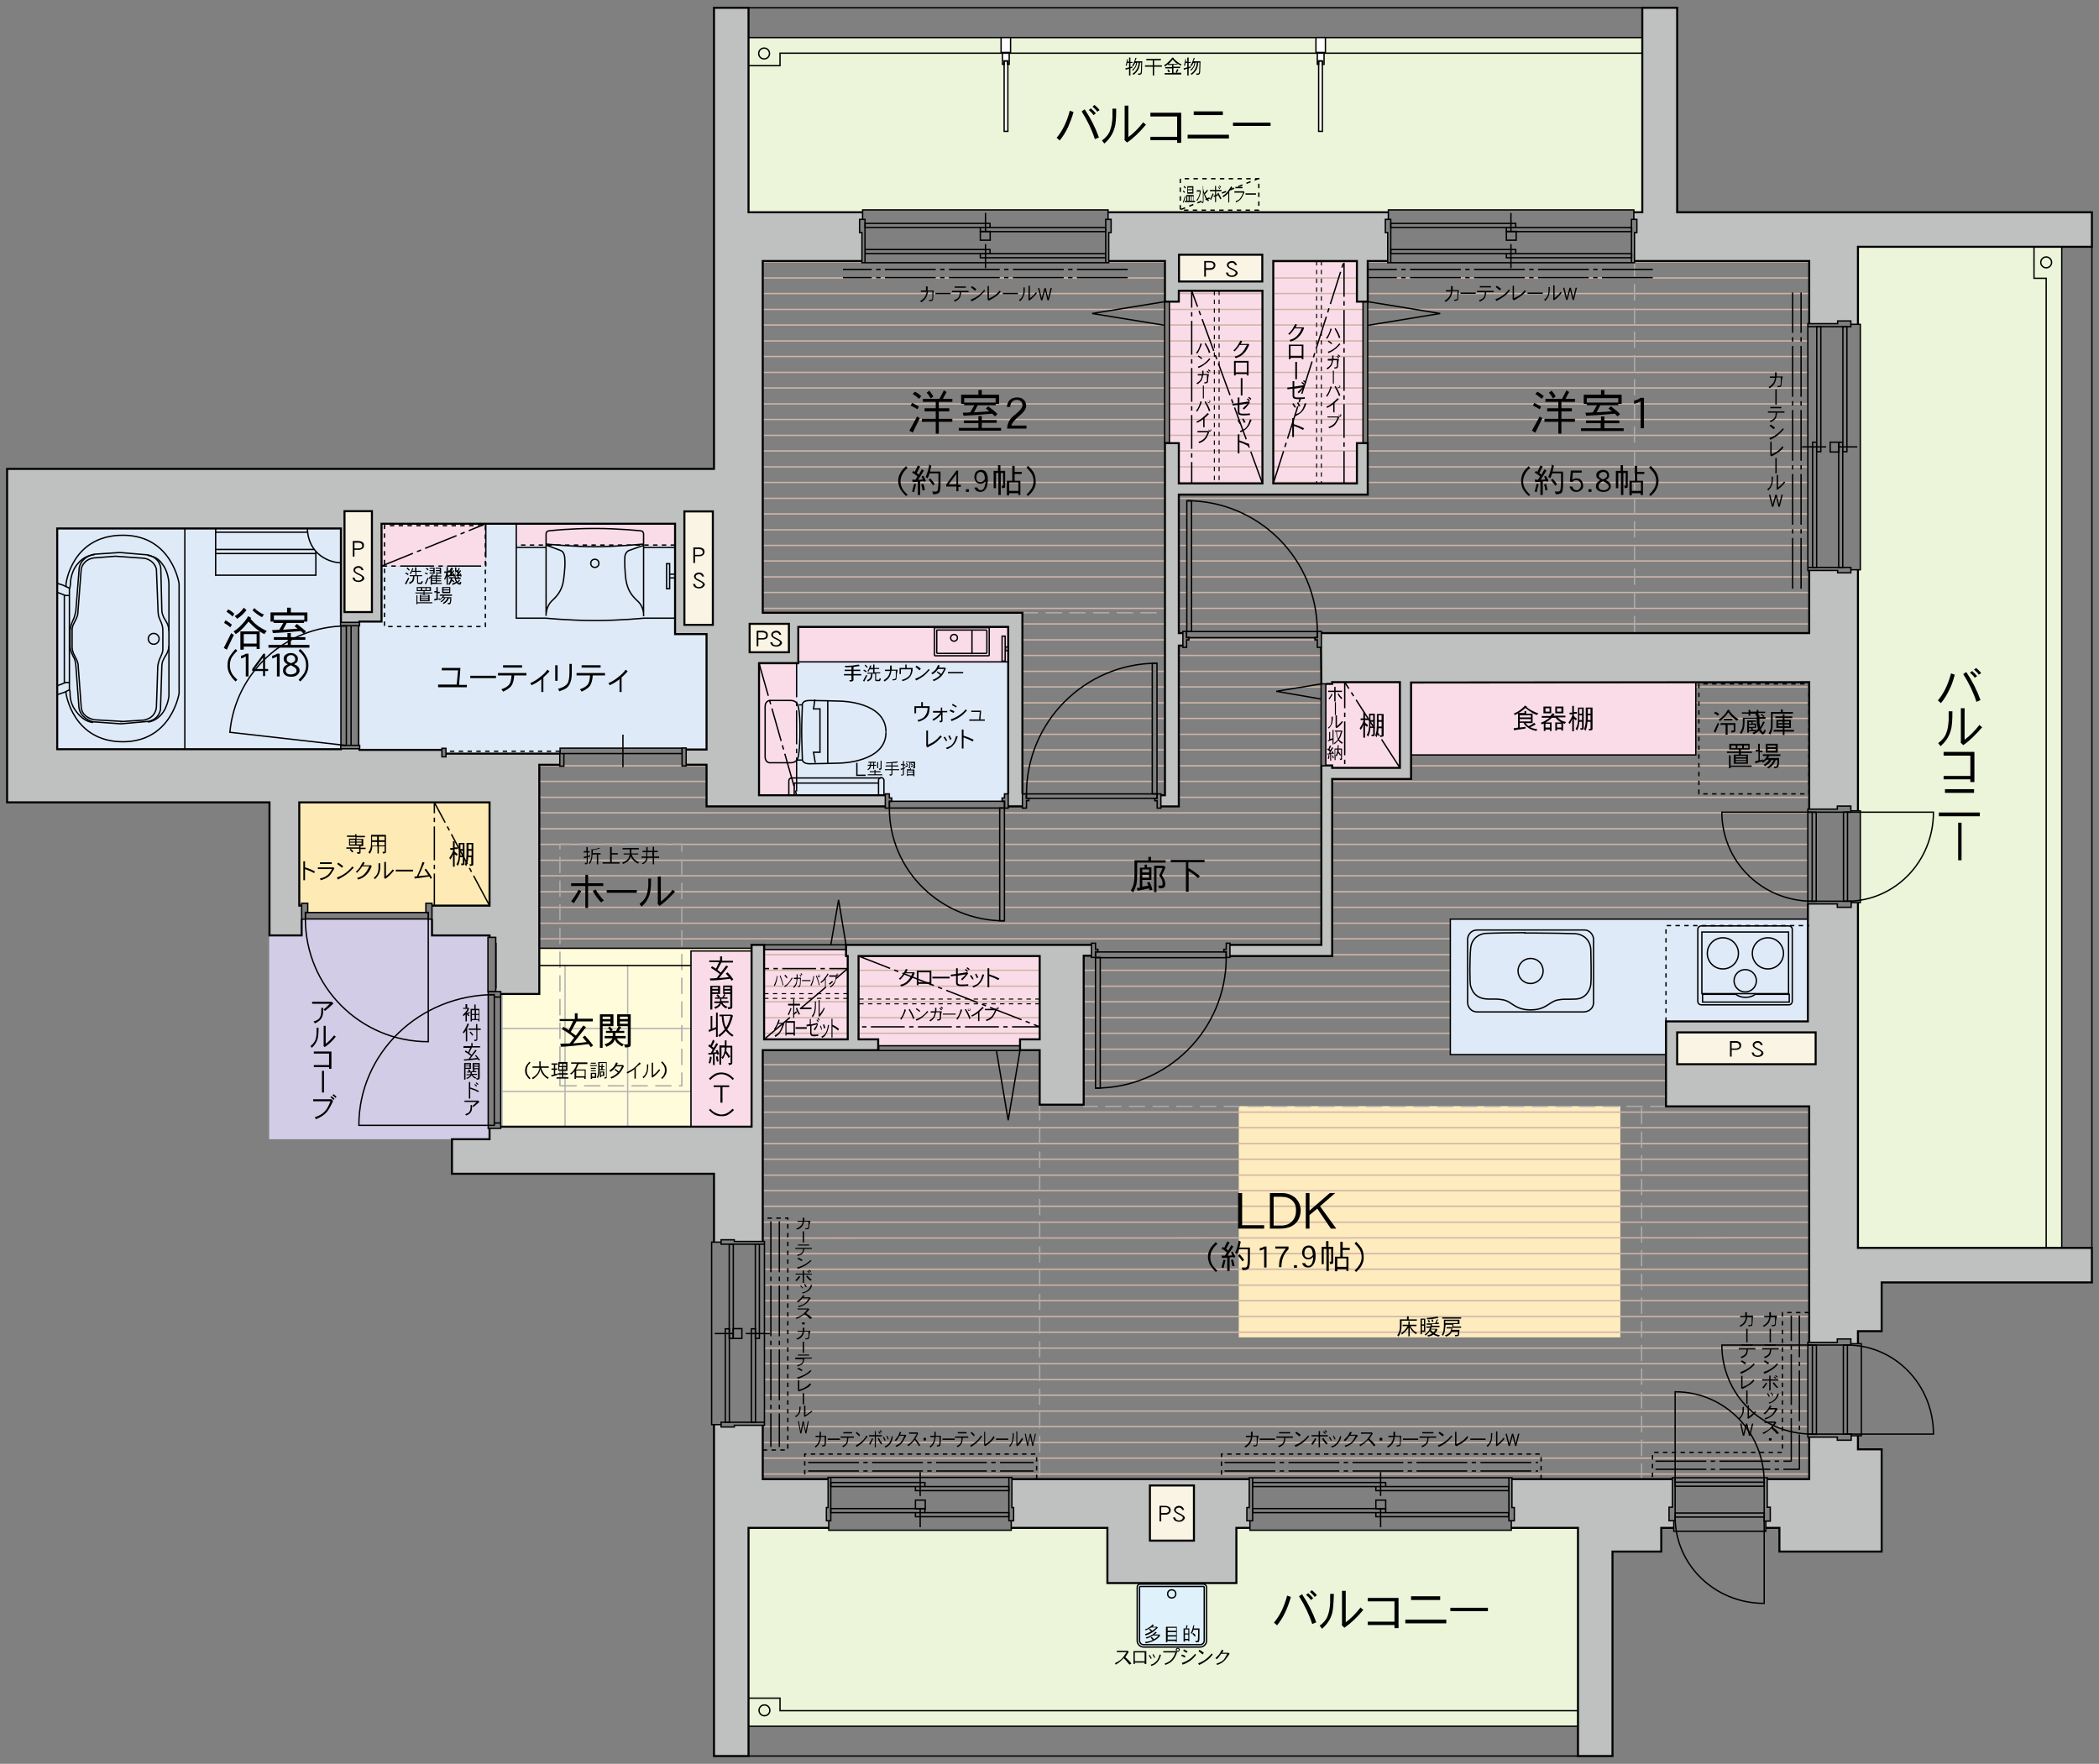 <svg xmlns="http://www.w3.org/2000/svg" xml:space="preserve" id="レイヤー_1" x="0" y="0" style="enable-background:new 0 0 620 521" version="1.1" viewBox="0 0 620 521"><rect x="0" y="0" width="620" height="521" fill="#808080" stroke="none"/><style>.st0{fill:#dfeaf8}.st1{fill:#fadce9}.st4{fill:#f9f4e4}.st6{fill:#ecf4d9}.st9{fill:#bfc0c0}.st10,.st11,.st12{fill:none;stroke:#cfb5a7;stroke-width:.4}.st11,.st12{stroke:#b5b5b6;stroke-miterlimit:10}.st12{stroke:#aaabab;stroke-linecap:round;stroke-linejoin:round;stroke-dasharray:4.5,2.5}.st13,.st14,.st15,.st16{fill:none;stroke:#000;stroke-width:.4}.st13{stroke-linejoin:bevel;stroke-dasharray:15,1.3,1.3,1.3}.st14,.st15,.st16{stroke-dasharray:1.3,1.3,0,0,0,0}.st15,.st16{stroke-width:.3;stroke-linejoin:bevel}.st16{stroke-width:.4;stroke-dasharray:10,1.3,1.3,1.3}.st17{stroke-miterlimit:10}.st17,.st19{fill:none;stroke:#000;stroke-width:.4}.st20{fill:#fff}.st21{fill:none;stroke:#000;stroke-width:.6}</style><path d="M100.726 156.092v65.2h-83.8v-65.2zM208.7 221.4v-34.1h-9.3V161h-46.9v-6.3h-9v12.5h-30.8v16.4h-6.5v37.8l24.3.1v-.5h1.2v1.6h33.7V221h37.2v.4zM235.3 234.9v-39.4h62.5v39h-1.1v1.2h-.7v1h-32.6v-1h-.7v-1.2h-1.2v.4zM428.4 311.5v-40H534v30.2h-41.9v9.8z" class="st0"/><path d="M376.1 142.8V77.1h24.7v12h1.8v41.8h-1.8v11.9zM348.2 85.9v3.2h-2.8v41.8h2.8v11.9h24.7V85.9zM297.873 185.148v10.3h-62.1v-10.3zM235.334 195.857v39.1h-11.2v-39.1zM250.4 307v-24.6h-.5v-1.9h-24.2V307zM253.6 282.4V307h5.8v1.8h41.9V307h5.8v-24.6zM222.029 280.884v51.9h-17.9v-51.9z" class="st1"/><path d="M79.5 336.5v-60.2h9.6v-4.8h38.5v4.8h17v.6h-.4v56.4h.4v3.2z" style="fill:#d2cce6"/><path d="M147.9 332.8v-39.2h11.4v-13.5H222v.8h-17.9v51.9z" style="fill:#fffcdb"/><path d="M210.586 151.098v33.4h-8.4v-33.4zM233.026 184.263v8.4h-11.6v-8.4zM109.86 150.99v29.8h-8.1v-29.8zM372.854 75.241v7.9h-24.6v-7.9zM536.314 305.004v9.4h-40.9v-9.4zM352.664 438.774v16.3h-13v-16.3z" class="st4"/><path d="M199.428 154.724v6.3h-47v-6.3z" class="st1"/><path d="M88.4 267.5V237h56.2v30.5h-17v-.7h-1.8v2.7H90.9v-2.7h-1.8v.7z" style="fill:#feeab4"/><path d="M221.1 62.7V11.1h264v51.6h-2.5V62h-72.5v.7h-82.8V62h-72.5v.7zM548.8 368.6v-102h.7v-27.1h-.7v-71.2h.7V95.8h-.7V72.9H609v295.7zM466.1 451.3h-19.7v.7h-77.2v-.7h-4v16.3h-38.1v-16.3h-28.4v.7h-53.9v-.7h-23.7v58.6h245v-58.6zm-128.3 35.2c-1 0-1.9-.8-1.9-1.9v-15.8c0-.5.4-.9.9-.9h18.6c.5 0 .9.4.9.9v15.8c0 1-.8 1.9-1.9 1.9h-16.6z" class="st6"/><path d="M393.5 226.8v-.7h-1.8V202h1.8v-.5h20v25.3zM500.913 201.603v21.4h-84.2v-21.4zM143.438 154.698v12.5h-30.8v-12.5z" class="st1"/><path d="M355.4 467.9h-18.6c-.5 0-.9.4-.9.9v15.8c0 1 .8 1.9 1.9 1.9h16.7c1 0 1.9-.8 1.9-1.9v-15.8c0-.4-.4-.9-1-.9z" style="fill:#dff2fc"/><path d="M388.1 304.6h68.3v112.7h-68.3z" style="fill:#feebbe" transform="rotate(90 422.293 360.917)"/><path d="M548.8 95.8V72.9h69.1V62.7H495.4V2.3h-10.3v60.4h-2.5v2.1h.9v3.9h-.7v8.4h51.6v18.5h8.4v-.8h3.9v1zM548.8 424h-2.1v1.4h-3.9v-.9h-8.4v12.4H522v8.4h.9v3.9h-1.4v2.1h4.1v7h30.2v-30.2h-7zM494 436.9h-47.4v8.4h.7v3.9h-.9v2.1h19.7v67.4h10.2v-60.4h14.4v-7h3.7v-2.1H493v-4h1zM244.8 451.3h-23.7v67.4h-10.2v-97.9h2.1v.7h3.9v-.5h8.4v15.9h19.3v8.4h-.5v3.9h.7zM225.3 366.7v-56.5h34.1V307h-5.8v-24.6h53.5V307h-5.8v3.2h5.8v16.1h13v-43.9h2.3v-3.3h-72.5v3.3h.5V307h-24.7v-27.9H222v53.7h-74.1v.5h-3.3v3.2h-11.1v10.2h77.4v20.1h2.1v-.6h3.9v.5zM393.5 230.1h23.3v-28.5l117.6-.1V239h8.3v-.9h4v1.4h2.1v-71.2h-2.1v.9h-3.9v-.7h-8.4V187H390.3v15h3.2v-.5h20v25.3h-20v-.7h-3.2v53h-27v3.3h30.2zM546.7 396.9h2.1v-3.6h7v-14.4h62.1v-10.2h-69v-102h-2.1v1.3h-4v-1H534v34.7h-41.8v25.1h42.3v69.7h8.3v-.9h4v1.3zm-51.3-82.5V305h40.9v9.4h-40.9zM365.2 467.6v-16.3h4v-2.1h-.9v-4h.7v-8.4h-70.1v8.4h.5v4h-.7v2.1h28.4v16.3h38.1zm-25.6-12.5v-16.3h13v16.3h-13zM348.2 190.7h1.1V187h-1.1v-40.9H404v-15.2h-3.3v11.9H376V77.1h24.6V89h3.3V77.1h5.9v-8.4h-.7v-4h.8v-2.1h-82.7v2.1h.9v4h-.7v8.4h16.5V89h4.2v-3.1h24.6v56.9h-24.6v-11.9h-4.2v104h-1.1v3.3h5.3v-47.5zm0-107.6v-7.9h24.6v7.9h-24.6zM159.3 225.9h6.1v-3.3h-33.7v.9h-1.1v-2.1h-24.4v-.3h-5.6v.1H16.9V156h83.8v27.7h5v-.3h6.9v-28.9h86.8V187h9.3v34.1h-6.1v4.5h6.1v12.3h52.8v-3.3h-37.3v-39.1h11.6v-10.7h62.1v53h4.2V181h-76.8V77.1h29.3v-8.4h-.7v-4h.9v-2.1h-33.7V2.3h-10.2v136.2H2.1V237h77.4v39.3H89v-8.8h-.7V237h56.3v30.4h-17v8.8h17v.6h1.9v16h1.4v.7h11.4v-67.6zm73.7-41.6v8.4h-11.6v-8.4H233zM210.6 151v33.5h-8.4V151h8.4zm-100.7 0v29.8h-8.1V151h8.1z" class="st9"/><path d="M327.5 77.4h16.6M225.3 77.4h29.3M225.3 82.1h118.8M225.3 86.7h118.8M225.3 91.4h118.8M225.3 96h118.8M225.3 100.7h118.8M225.3 105.3h118.8M225.3 110h118.8M225.3 114.6h118.8M225.3 119.3h118.8M225.3 123.9h118.8M225.3 128.6h118.8M225.3 133.2h118.8M225.3 137.9h118.8M225.3 142.5h118.8M225.3 147.2h118.8M225.3 151.8h118.8M225.3 156.5h118.8M225.3 161.1h118.8M225.3 165.7h118.8M225.3 170.4h118.8M225.3 175h118.8M225.3 179.7h118.8M302 184.3h42.1M302 189h42.1M302 193.6h42.1M341.8 198.3h2.3M302 198.3h38.4M341.8 202.9h2.3M302 202.9h38.4M341.8 207.6h2.3M302 207.6h38.4M341.8 212.2h2.3M302 212.2h38.4M341.8 216.9h2.3M302 216.9h38.4M341.8 221.5h2.3M302 221.5h38.4M341.8 226.2h2.3M302 226.2h38.4M341.8 230.8h2.3M302 230.8h38.4M225.7 282h24.2M253.6 286.6h53.5M225.7 286.6h24.7M253.6 291.3h53.5M225.7 291.3h24.7M253.6 295.9h53.5M225.7 295.9h24.7M253.6 300.6h53.5M225.7 300.6h24.7M253.6 305.2h53.5M225.7 305.2h24.7M225.3 314.5h81.8M225.3 319.2h81.8M225.3 323.8h81.8M482.8 77.4h51.6M404 77.4h5.9M376.1 77.4h24.7M404 82.1h130.4M376.1 82.1h24.7M404 86.7h130.4M376.1 86.7h24.7M348.2 86.7h24.7M404 91.4h130.4M376.1 91.4h26.5M345.4 91.4h27.5M404 96h130M376.1 96h26.5M345.4 96h27.5M404 100.7h130M376.1 100.7h26.5M345.4 100.7h27.5M404 105.3h130M376.1 105.3h26.5M345.4 105.3h27.5M404 110h130M376.1 110h26.5M345.4 110h27.5M404 114.6h130M376.1 114.6h26.5M345.4 114.6h27.5M404 119.3h130M376.1 119.3h26.5M345.4 119.3h27.5M404 123.9h130M376.1 123.9h26.5M345.4 123.9h27.5M404 128.6h130M376.1 128.6h26.5M345.4 128.6h27.5M404 133.2h130M376.1 133.2h24.7M348.2 133.2h24.7M404 137.9h130M376.1 137.9h24.7M348.2 137.9h24.7M404 142.5h130M376.1 142.5h24.7M348.2 142.5h24.7M348.2 147.2H534M351.9 151.8H534M348.2 151.8h2.3M351.9 156.5H534M348.2 156.5h2.3M351.9 161.1H534M348.2 161.1h2.3M351.9 165.7H534M348.2 165.7h2.3M351.9 170.4h182.5M348.2 170.4h2.3M351.9 175h182.5M348.2 175h2.3M351.9 179.7h182.5M348.2 179.7h2.3M351.9 184.3h182.5M348.2 184.3h2.3M351.2 189h37.2M348.1 193.6h42.2M348.1 198.3h42.2M348.1 202.9h42.2M348.1 207.6h42.2M348.1 212.2h42.2M348.1 216.9h42.2M348.1 221.5h42.2M348.2 226.2h42.1M202.6 226.2h6.1M166.6 226.2h34.8M159.3 226.2h6.1M348.2 230.8h42.1M159.3 230.8h49.4M348.2 235.5h42.1M159.3 235.5h49.4M296.7 240.1h93.6M159.3 240.1h136M296.7 244.8h93.6M159.3 244.8h136M296.7 249.4h93.6M159.3 249.4h136M296.7 254.1h93.6M159.3 254.1h136M296.7 258.7h93.6M159.3 258.7h136M296.7 263.4h93.6M159.3 263.4h136M296.7 268h93.6M159.3 268h136M159.3 272.7h231M159.3 277.3h231M500.9 202.9h33.5M500.9 207.6h33.5M500.9 212.2h33.5M500.9 216.9h33.5M500.9 221.5h33.5M416.8 226.2h117.6M393.5 230.8h140.9M393.5 235.5h140.9M393.5 240.1H534M393.5 244.8H534M393.5 249.4H534M393.5 254.1H534M393.5 258.7H534M393.5 263.4H534M393.5 268H534M393.5 272.7h35M393.5 277.3h35M393.5 282h35M325 286.6h103.5M320.1 286.6h3.5M325 291.3h103.5M320.1 291.3h3.5M325 295.9h103.5M320.1 295.9h3.5M325 300.6h103.5M320.1 300.6h3.5M325 305.2h103.5M320.1 305.2h3.5M325 309.9h103.5M320.1 309.9h3.5M325 314.5h167.1M320.1 314.5h3.5M325 319.2h167.1M320.1 319.2h3.5M320.5 323.8h171.6M225.3 328.5h309.1M225.3 333.1h309.1M225.3 337.8h309.1M225.3 342.4h309.1M225.3 347.1h309.1M225.3 351.7h309.1M225.3 356.3h309.1M225.2 361h309.2M225.2 365.7l309.2-.1M225.8 370.3h308.6M225.8 374.9h308.6M225.8 379.6h308.6M225.8 384.2h308.6M225.8 388.9h308.6M225.8 393.5h308.6M225.8 398.2H534M225.8 402.8H534M225.8 407.5H534M225.8 412.1H534M225.8 416.8H534M225.3 421.4H534M225.3 426.1h309.1M225.3 430.7h309.1M225.3 435.4h309.1" class="st10"/><path d="M185.4 285v47.8M166.9 285v47.8M204.1 322.4h-56.2M204.1 303.8h-56.2M148.3 293.6v39.2" class="st11"/><path d="M165.396 320.73v-71.4h36v71.4zM307.1 326.3v110.6M492.1 326.8h-172M484.9 436.9V326.8M302 181h42.1M482.8 77.1V187" class="st12"/><path d="M361.7 432h92.6M361.7 434.5h92.6M238.7 432h66.6M238.7 434.5h66.6M230.2 360.8v66.6M227.7 360.8v66.6M489 434h42.5v-45.4" class="st13"/><path d="M489 431.6h40.1v-43M532 173.9V86.4M529.5 173.9V86.4M488.2 79.6H404M488.2 82H404M333.1 79.6H249M333.1 82H249" class="st13"/><path d="M455.2 436.9v-7.4h-94.4v7M306.2 436.9v-7.4h-68.5v7M225.3 428.3h7.4v-68.5h-7M534.4 387.7h-7.9V429h-38.4v7.9" class="st14"/><path d="M360.1 85.9v56.9M358.7 85.9v56.9M390.3 77.1v65.7M388.9 77.1v65.7M307.1 296.5h-53.5M307.1 295.1h-53.5M250.4 294.9h-24.7M250.4 293.5h-24.7" class="st15"/><path d="M144.6 267.5 128.3 237v30.5M253.6 282.4l53.5 20.9h-53.5M225.7 307l24.7-20.9h-24.7M372.9 142.8 352 85.9v56.9M376.1 142.8 397 77.1v65.7M224.2 195.9l11.1 39v-39M413.5 226.8l-16.3-25.3v25.3M112.7 167.2l30.8-12.5M143.5 154.7v12.5h-30.8" class="st16"/><path d="M500.9 201.5V223h-84M222 280.9h-17.9v51.9" class="st17"/><path d="M371.828 62.086h-23.2v-9.3h23.2zM371.8 52.7 348.5 62" class="st14"/><path d="M222 280.1h-62.7M159.3 285.2h44.8" class="st17"/><path d="M492.1 301.8v-28.4h42.3M534.31 201.995v32.5h-32.5v-32.5zM199.4 161h-46.9M143.36 155.268v29.8h-29.8v-29.8z" class="st14"/><path d="M448.4 286.8c0 2 1.6 3.7 3.7 3.7 2 0 3.7-1.6 3.7-3.7s-1.6-3.7-3.7-3.7c-2 0-3.7 1.6-3.7 3.7z" class="st17"/><path d="M470.7 296.1c0 1.7-1.3 2.7-2.8 2.8h-31.6c-1.7 0-2.8-1.4-2.8-2.8v-18.6c0-1.5 1.2-2.8 2.8-2.8h31.8c1.3 0 2.6 1.3 2.6 2.8v18.6z" class="st17"/><path d="M450.4 275.5c-2.8 0-9.8.1-11.5.2-1.8.1-4.2 1.3-4.5 4.4-.3 3.1-.3 10.4 0 11.2.3.8 1 3.8 5.3 3.8 2.3 0 3 0 3.3.1s1.6-.1 3.5 1.3c1.2.8 2.7 1.8 5.5 1.8h.2c2.8 0 4.3-1 5.5-1.8 1.3-.8 1.7-1.1 3.6-1.3 1.1-.1 2.5 0 4.1-.1 3-.1 4.3-2.6 4.5-4.4.2-2.3 0-9.3 0-9.9 0-3.5-2.7-4.9-4.5-5-2.1-.1-8.7-.2-11.6-.2h-3.4zM501.5 295.8c0 .6.5 1 1 1h25.9c.6 0 1-.5 1-1v-21.3c0-.6-.5-1-1-1h-25.9c-.6 0-1 .5-1 1v21.3z" class="st17"/><path d="M502.7 275.3h25.6v18.2h-25.6z" class="st17"/><circle cx="508.9" cy="281.6" r="4.6" class="st17"/><circle cx="522.2" cy="281.6" r="4.6" class="st17"/><circle cx="515.5" cy="289.7" r="3.3" class="st17"/><path d="M518.5 293.7c-.8.6-1.8.9-2.9.9-1.1 0-2.1-.3-2.9-.9h-9.8v2.3h25.6v-2.3h-10zM261.7 216.2c0-9-13.5-9.1-13.5-9.1s-6.4-.2-9-.2c-2.6 0-2.2 1.5-2.2 1.5s-.2 5.2-.2 7.7.2 8 .2 8-.3 1.5 2.2 1.5c2.6 0 9-.2 9-.2s13.5-.2 13.5-9.1M226 223.4c0 2.2 1.7 1.9 1.7 1.9h5.8c2.2 0 2.3-1.9 2.3-1.9s.5-1.9.5-7.6c0-5.7-.5-7-.5-7s-.1-1.9-2.3-1.9h-5.8s-1.7-.2-1.7 1.9v14.6zM237.1 224.5h-1.7M237 208.2h-1M244.5 206.8v18.5" class="st17"/><path d="m240.7 206.6-.4 2.8h1.9v12.8h-1.9l.5 3.1M259.5 234.9v-4.5c0-.3.3-.6.7-.7h.2c.3 0 .6.3.7.7v4.5M234.6 234.9v-3.6h24.8" class="st17"/><path d="M260.3 229.8h-26.5s-.8 0-.8.9v4.2M276.9 186.1h14.4c.1 0 .2.1.2.2v6.5c0 .1-.1.2-.2.2h-14.4c-.1 0-.2-.1-.2-.2v-6.5c-.1-.1 0-.2.2-.2z" class="st17"/><path d="M286.9 193.1c.1 0 .2-.1.2-.2v-6.5c0-.1-.1-.2-.2-.2" class="st17"/><circle cx="281.8" cy="188.4" r="1" class="st17"/><path d="M292 185.4h-15.8c-.1 0-.2.1-.2.2v7.9c0 .1.1.2.2.2H292c.1 0 .2-.1.2-.2v-7.9c0-.1-.1-.2-.2-.2zM296 187.9h.9v7.4h-.9zM297 191.1h.9v1.1h-.9zM235.8 195.5h62M534 271.5H428.4v40h63.7M199.4 182.6h-9.3s-7 .7-14.4.7-14.4-.7-14.4-.7h-8.8v-27.9M161.3 161.7h-8.8M190.1 161.7h9.3" class="st17"/><path d="m161.3 161 4.3 1.6c1.1.4 1.2 2 1.2 2 .2 2 0 3.9-.3 6.4s-1.2 4.4-3.3 6.3-1.9 4.6-1.9 4.6v-24.2c0-.8.8-.9.8-.9l1-.1s5.3-.6 12.6-.6 13.6.7 13.6.7c.8.1.8.9.8.9V182s.3-2.7-1.9-4.6c-2.2-2-3.2-4-3.5-7.7-.3-3.7-.1-5.5-.1-5.5s.2-1.2 1.2-1.6 4.3-1.5 4.3-1.5" class="st17"/><path d="M190.1 160.7s-8.2.8-14.4.8c-6.2 0-14.4-.8-14.4-.8" class="st17"/><circle cx="175.7" cy="166.4" r="1.2" class="st17"/><path d="M196.9 166.5h.9v7.4h-.9zM197.8 169.6h1.6v1.1h-1.6zM36.4 213.1l-8.6-.5s-3.5-.6-3.8-3.6c-.2-3.1-.9-12.2-.9-12.2s.1-.9-.6-2.2l-.8-1.6s-.4-.9-.4-1.9v-4.8s-.1-1 .5-2.1c.5-1.1 1.2-2.1 1.2-3.2.1-1.1 1-13 1-13s.5-2.7 3.7-3.2l6.4-.5 8.5.6s2.8.3 3.6 3.2l.5 12.7s0 1 .4 1.9 1 2 1 3.5v5.3s.1.8-.3 1.7c-.4.9-.7 1.6-.7 1.6s-.4 1.1-.5 2c0 1-.4 12-.4 12s0 3.2-3.7 3.9l-6.1.4z" class="st17"/><path d="m20.6 203.7.1 1s-.2 2.7 1.5 5c.1.1 2 3.4 5.3 3.7" class="st17"/><path d="M20.7 186.2c.3-2.1.8-2.8 1.1-3.5.3-.7.6-2.2.6-2.2l1-12.8c.7-3.4 4.5-4 4.5-4l7.5-.5 8.2.7c3.9.9 3.9 4.1 3.9 4.1l.3 12.1c0 1.4.7 2.5.7 2.5l.7 1.2c.7 1.2.7 2.5.7 2.5v4.4c0 1.3-.7 2.5-.7 2.5s-.7 1.1-1 1.8c-.4.7-.4 1.9-.4 1.9l-.4 12.7c-.7 3.3-3.8 3.5-3.8 3.5l-7.9.7-8.3-.6s-3.8-1-4.1-4.4l-.9-12.3s-.1-1.1-.4-1.9c-.4-.8-1.3-2.3-1.3-3.8v-4.6z" class="st17"/><path d="M28 163.8c-1.1.2-3.1.3-5.2 2.9s-2 5.9-2 5.9l-.2 1.3M49.9 186.4v-13.8s0-3.1-1.6-5.5-2.7-2.6-4.7-3.1M49.9 190.8v14.8c-.1.3 0 1.3-1.1 3.7 0 0-1.4 3.4-5.1 4" class="st17"/><path d="M19.5 173.2v-.8s1.7-14.3 16.8-14.3c14.5 0 16.6 14.3 16.6 14.3v32.4s-2.2 14.3-16.6 14.3c-14.8 0-16.8-14.3-16.8-14.3v-.6" class="st17"/><path d="m16.9 175 .4.1s2 .8 2.1.8h1.1v-2s0-.2-.1-.2l-1.9-.9-1.6-.5M16.9 205.2l2.1-.7 1.4-.7s.1-.1.1-.2v-2h-1.2l-.4.2-2.1.8M19 175.7v26.2M20.5 175.9v25.7M54.6 156.1v65.2" class="st17"/><circle cx="45.4" cy="188.7" r="1.6" class="st17"/><path d="M100.7 166.2c-3.1.1-9.7-2.3-9.9-10.1" class="st17"/><path d="M93.3 162.9v7H63.7v-13.8M63.7 163.5h29.6M63.7 162.3h29.1M63.7 157.2h27.2M355.4 468.6h-18.6c-.1 0-.2.1-.2.2v15.8c0 .6.5 1.2 1.2 1.2h16.7c.6 0 1.2-.5 1.2-1.2v-15.8c0-.1-.1-.2-.3-.2z" class="st17"/><path d="M355.4 467.9h-18.6c-.5 0-.9.4-.9.9v15.8c0 1 .8 1.9 1.9 1.9h16.7c1 0 1.9-.8 1.9-1.9v-15.8c0-.4-.4-.9-1-.9z" class="st17"/><circle cx="346.1" cy="470.8" r="1.2" class="st17"/><path d="M165.4 221.9h-33.7" style="fill:none;stroke:#000;stroke-width:.4;stroke-dasharray:1.3,1.3"/><path d="M146.5 292v-13.5M534 267v-.8h12.8v1.8h-4.1v-1zM534 239v.9h12.7v-1.8h-4v.9z" class="st19"/><path d="M535.27 266.227v-26.3h1.2v26.3zM544.521 266.185v-26.3h1.2v26.3z" class="st19"/><path d="M545.6 239.9h25.5c0 14.6-11.4 26.3-25.5 26.3M535.3 239.9h-26.7c0 14.6 11.9 26.3 26.7 26.3" class="st19"/><path d="M546.7 239.5h2.8v27.1h-2.8M534 424.5v-.9h12.8v1.8h-4.1v-.9zM534 396.5v.8h12.7v-1.8h-4v1z" class="st19"/><path d="M535.338 423.66v-26.3h1.2v26.3zM544.488 423.618v-26.3h1.2v26.3z" class="st19"/><path d="M545.6 423.6h25.5c0-14.6-11.4-26.3-25.5-26.3M535.3 397.3h-26.7c0 14.6 11.9 26.3 26.7 26.3" class="st19"/><path d="M546.7 396.9h3.1v27.2h-3.1M534 266.2v-26.3M522 436.5h-.9v12.8h1.8v-4.1h-.9zM494 436.5h.8v12.7H493v-4h1z" class="st19"/><path d="M521.119 439.002h-26.3v-1.2h26.3zM521.126 448.11h-26.3v-1.2h26.3z" class="st19"/><path d="M521.1 448.1v25.5c-14.6 0-26.3-11.4-26.3-25.5M494.8 437.8v-26.7c14.6 0 26.3 11.9 26.3 26.7" class="st19"/><path d="M494.4 449.2v3.1h27.2v-3.1M298 449.2h1.4v-3.9h-.5v-8.9h-.9zM245.4 449.2h-1.3v-3.9h.5v-8.9h.8zM298.7 449.2v2.8h-53.9v-2.8M271.8 434.8v7.1M245.4 436.4h52.7" class="st19"/><path d="M245.4 437.9h27.8v1.2h-27.8zM270.4 439.1H298v1.2h-27.6zM270.4 443.1h2.9v2.6h-2.9z" class="st19"/><path d="M245.4 445.6h27.8v1.2h-27.8zM270.4 446.8H298v1.2h-27.6zM271.8 451.1v-5.6M213 420.1v1.4h3.9v-.5h8.9v-.9zM213 367.5v-1.3h3.9v.5h8.9v.8zM213 420.8h-2.8v-53.9h2.8M227.4 393.9h-7.1M225.8 367.5v52.7M224.307 367.534v27.8h-1.2v-27.8z" class="st19"/><path d="M223.152 392.504v27.6h-1.2v-27.6zM219.139 392.45v2.9h-2.6v-2.9z" class="st19"/><path d="M216.599 367.543v27.8h-1.2v-27.8z" class="st19"/><path d="M215.437 392.506v27.6h-1.2v-27.6zM211.1 393.9h5.6M445.7 449.2h1.6v-3.9h-.7v-8.8h-.9zM370 449.2h-1.7v-3.9h.7v-8.8h1zM446.4 449.2v2.8h-77.2v-2.8M407.8 434.8v7.1M370 436.5h75.7" class="st19"/><path d="M370 437.9h39.3v1.2H370zM406.4 439.1h39.3v1.2h-39.3zM406.4 443.1h2.9v2.6h-2.9z" class="st19"/><path d="M370 445.6h39.3v1.2H370zM406.4 446.8h39.2v1.2h-39.2zM407.8 451.1v-5.6M546.7 96.5v-1.7h-3.9v.8H534v.9zM546.7 167.6v1.6h-3.9v-.7H534v-.9zM546.7 95.8h2.8v72.5h-2.8M532.3 132h7.1M534 167.6V96.5" class="st19"/><path d="M535.402 167.621v-37h1.2v37zM536.633 133.414v-36.9h1.2v36.9zM540.594 133.513v-2.9h2.6v2.9z" class="st19"/><path d="M543.11 167.63v-37h1.2v37zM544.341 133.423v-36.9h1.2v36.9zM548.6 132H543M410.8 64.8h-1.6v3.9h.7v8.9h.9zM481.9 64.8h1.6v3.9h-.7v8.9h-.9zM410.1 64.8V62h72.5v2.8M446.3 79.2v-7.1M481.9 77.6h-71.1" class="st19"/><path d="M481.948 76.132h-37v-1.2h37zM447.71 74.908h-36.9v-1.2h36.9zM447.847 70.948h-2.9v-2.6h2.9z" class="st19"/><path d="M481.948 68.415h-37v-1.2h37zM447.71 67.19h-36.9v-1.2h36.9zM446.3 62.9v5.6M255.5 64.8h-1.6v3.9h.7v8.9h.9zM326.6 64.8h1.6v3.9h-.7v8.9h-.9zM254.8 64.8V62h72.5v2.8M291.1 79.2v-7.1M326.6 77.6h-71.1M326.57 76.132h-37v-1.2h37zM292.432 74.908h-36.9v-1.2h36.9zM292.47 70.948h-2.9v-2.6h2.9z" class="st19"/><path d="M326.57 68.415h-37v-1.2h37zM292.432 67.19h-36.9v-1.2h36.9zM291.1 62.9v5.6M165.357 226.303v-3.7h1.2v3.7zM201.472 226.244v-5.3h1.2v5.3zM165.439 222.586v-1.6h36v1.6zM130.529 223.542v-2.5h1.2v2.5zM184 226.6V217M297.8 238.7v-4.2h-1.1v1.2h-.7v1h.7v2zM261.5 238.7v-4.2h1.2v1.2h.7v1h-.7v2zM295.29 271.979v-33.3h1.4v33.3z" class="st19"/><path d="M296.725 236.68v2h-34v-2zM262.7 238.7c0 18.4 15.2 33.3 34 33.3M342.9 234.5v4.2h-1.1v-2.2h-.7v-.7h.7v-1.3zM302 234.5v4.2h1.2v-2.2h.7v-.7h-.7v-1.3zM341.754 195.899v38.6h-1.4v-38.6z" class="st19"/><path d="M303.15 235.815v-1.3h38.6v1.3zM303.2 234.5c0-21.3 17.3-38.6 38.6-38.6M322.4 282.8v-4.2h1.2v1.8h.7v.7h-.7v1.7zM363.3 282.8v-4.2h-1.1v1.8h-.7v.7h.7v1.7zM323.588 321.403v-38.6h1.4v38.6z" class="st19"/><path d="M362.17 281.189v1.7h-38.6v-1.7z" class="st19"/><path d="M362.2 282.8c0 21.3-17.3 38.6-38.6 38.6M390.3 186.5v4.7h-1.2V189h-.7v-.7h.7v-1.8zM349.4 186.5v4.7h1.1V189h.7v-.7h-.7v-1.8zM351.96 147.935v38.6h-1.4v-38.6z" class="st19"/><path d="M350.472 188.343v-1.8h38.6v1.8zM389.1 186.5c0-21.3-17.3-38.6-38.6-38.6M127.6 271.5h-1.1v-2h-.7v-2.7h1.8zM90.9 269.5h-.7v2h-1.1v-4.7h1.8z" class="st19"/><path d="M126.513 271.447h-36.3v-1.9h36.3z" class="st19"/><path d="M90.2 271.4c0 20 16.2 36.3 36.3 36.3v-36.3M147.9 331.7H146v.7h-1.8v.9h3.7zM147.9 294.5H146v-.7h-1.8v-.9h3.7zM147.9 294.5v37.2M146 294.5v37.2M144.2 293.8v38.6" class="st19"/><path d="M146 293.8c-22.1 0-40 17.3-40 38.6h38.1M146.43 292.87h-2.3v-16h2.3zM249.955 280.488h-24.2v-1.4h24.2z" class="st19"/><path d="m249.9 279.1-2.2-13.3-2.3 13.3M301.328 310.293h-41.8v-1.4h41.8z" class="st19"/><path d="m301.3 310.2-3.5 20.7-3.5-20.7M391.62 202v24.2h-1.4V202z" class="st19"/><path d="m390.3 202-13.3 2.2 13.3 2.3M345.423 89.022v41.8h-1.4v-41.8z" class="st19"/><path d="m344.1 89.1-21.5 3.5 21.5 3.5M403.998 89.047v41.8h-1.4v-41.8zM404 89.1l21.4 3.5-21.4 3.5M106.206 183.83v1h-5.6v-1zM106.238 220.163v1h-5.6v-1zM105.9 184.9v35.3M103.7 184.9v35.2M102.3 184.9v35.2M100.7 184.9v35.3" class="st19"/><path d="M102.3 184.9c-18 0-32.8 13.8-34.4 31.4l34.4 3.9M534 423.6v-26.3M494.8 436.5h26.3M221.1 19.4h9.3v-3.7h254.7" class="st19"/><circle cx="225.7" cy="15.8" r="1.6" class="st19"/><path d="M221.1 11.1h264M221.1 2.3h264M609 72.9v295.7M617.9 72.9v295.7M604.4 368.6V82.2h-3.6v-9.3" class="st19"/><circle cx="604.4" cy="77.5" r="1.6" class="st19"/><path d="M466.1 509.9h-245M466.1 518.7h-245M221.1 501.6h9.3v3.7h235.7" class="st19"/><circle cx="225.8" cy="505.2" r="1.6" class="st19"/><path d="M391.5 11.1v4.4h-.4V19h-.5v19.8h-1.1V19h-.4v-3.5h-.4v-4.4z" class="st20"/><path d="M388.7 11.1h2.8v4.4h-2.8zM390.6 19v-1h-1.1v1h-.4v-3.3h2V19z" class="st19"/><path d="M389.5 18h1.1v20.8h-1.1z" class="st19"/><path d="M298.5 11.1v4.4h-.4V19h-.5v19.8h-1V19h-.5v-3.5h-.4v-4.4z" class="st20"/><path d="M295.7 11.1h2.8v4.4h-2.8zM297.6 19v-1h-1v1h-.5v-3.3h2V19z" class="st19"/><path d="M296.6 18h1.1v20.8h-1.1z" class="st19"/><path d="M482.8 77.1h51.6v18.5" class="st21"/><path d="M548.8 95.8V72.9h69.1V62.7H495.4V2.3h-10.3v60.4h-2.5M548.8 168.3v71.2M534.4 239v-37.5l-117.6.1v28.5h-23.3v52.3h-30.2" class="st21"/><path d="M363.3 279.1h27v-53M391.7 226.1h1.8v.7h20v-25.3h-20v.5h-1.8M390.3 202l-.1-10.8M390.3 187h144.1v-18.5M349.4 190.7h-1.2v47.5h-5.3M409.9 77.1H404v12h-3.2v-12h-24.7v65.7h24.7v-11.9h3.2v15.2h-55.8V187h1.2" class="st21"/><path d="M342.9 234.9h1.2v-104h4.1v11.9h24.7V85.9h-24.7v3.2h-4.1v-12h-16.6M254.6 77.1h-29.3V181H302v53.5M302 238.2h-4.2" class="st21"/><path d="M297.8 234.5v-49.3h-62v10.7h-11.6v39h37.3" class="st21"/><path d="M261.5 238.2h-52.8v-12.3h-6.1M202.6 221.4h6.1v-34.1h-9.3v-32.6h-86.7v28.9h-6.5v.3M100.7 183.9v-27.8H16.9v65.2h83.8v-.1M106.2 221.2v.3h24.4M131.7 222.6h33.7M165.4 225.9h-6.1v67.7h-11.4M144.6 276.9v-.6h-17v-4.8M127.6 267.5h17V237H88.4v30.5h.7" class="st21"/><path d="M89.1 271.5v4.8h-9.5V237H2.1v-98.5h208.8V2.3h10.2v60.4h33.7M410 62.7h-82.7M548.8 266.6v102h69.1v10.2h-62.1v14.4h-7v3.7M548.8 424v4.1h7v30.2h-30.2v-7h-4.1M522 436.9h12.4v-12.4M534.4 396.5v-69.7h-42.3v-25.1H534V267M494 436.9h-47.4M446.4 451.3h19.7v67.4h10.2v-60.4h14.4v-7h3.7M369.2 451.3h-4v16.3h-38.1v-16.3h-28.4M298.9 436.9H369M244.8 451.3h-23.7v67.4h-10.2v-97.9" class="st21"/><path d="M225.3 421v15.9h19.3M210.9 366.8v-20.1h-77.4v-10.2h11.1v-3.2M147.9 332.8H222v-53.7h3.7V307h24.7v-24.6h-.5v-3.3h72.5" class="st21"/><path d="M322.4 282.3h-2.3v44h-13v-16.1h-5.8V307h5.8v-24.6h-53.5V307h5.8v3.2h-34.1v56.5M536.301 304.948v9.4h-40.9v-9.4zM372.854 75.241v7.9h-24.6v-7.9zM352.664 438.774v16.3h-13v-16.3zM210.559 151.056v33.5h-8.4v-33.5zM233.026 184.263v8.4h-11.6v-8.4zM109.86 150.99v29.8h-8.1v-29.8z" class="st21"/><path d="M315.5 37.5c-.7 1.5-1.5 2.8-2.5 4-.3-.3-.6-.6-.9-.8 1.7-2 3-4.6 3.9-8l1.1.4c-.5 1.8-1.1 3.2-1.6 4.4zm7.9 3.6c-.9-2.8-2.2-5.5-3.9-8.2l.9-.6c1.8 2.7 3.2 5.5 4.2 8.3l-1.2.5zM323 34c-.3-.5-.8-1-1.4-1.5l.6-.5c.6.5 1.1 1 1.5 1.5l-.7.5zm1.1-1c-.3-.5-.8-1-1.4-1.5l.6-.5c.6.5 1.1 1 1.5 1.5l-.7.5zM329.2 37.8c-.5 1.8-1.5 3.3-3 4.6-.2-.3-.5-.6-.7-.9 1.1-.8 2-1.8 2.4-3 .4-1 .6-2.2.7-3.8v-2.6h1.1c0 2.7-.1 4.6-.5 5.7zm3.7 4.3-.8-.8.1-.2v-9.9h1.1v9.3c1.5-1.1 3-2.6 4.4-4.4.2.3.5.5.8.7-1.9 2.3-3.8 4.1-5.6 5.3zM347.7 42.2v-.8h-7.9v-1h7.9v-6h-7.9v-1.1h9.1v8.9h-1.2zM350.8 40.9v-1.1H363v1.1h-12.2zm1.8-6.9v-1.1h8.6V34h-8.6zM364.2 37.2v-1h11.1v1h-11.1zM575.8 203.7c-.7 1.5-1.5 2.8-2.5 4-.3-.3-.6-.6-.9-.8 1.7-2 3-4.6 3.9-8l1.1.4c-.5 1.8-1 3.3-1.6 4.4zm8 3.6c-.9-2.8-2.2-5.5-3.9-8.2l.9-.6c1.8 2.7 3.2 5.5 4.2 8.3l-1.2.5zm-.5-7.1c-.3-.5-.8-1-1.4-1.5l.6-.5c.6.5 1.1 1 1.5 1.5l-.7.5zm1.2-.9c-.3-.5-.8-1-1.4-1.5l.6-.5c.6.5 1.1 1 1.5 1.5l-.7.5zM576.2 215.8c-.5 1.8-1.5 3.3-3 4.6-.2-.3-.5-.6-.7-.9 1.1-.8 2-1.8 2.4-3 .4-1 .6-2.2.7-3.8v-2.6h1.1c0 2.6-.1 4.5-.5 5.7zm3.7 4.3-.8-.8.1-.2v-9.9h1.1v9.3c1.5-1.1 3-2.6 4.4-4.4.2.3.5.5.8.7-1.9 2.2-3.7 4-5.6 5.3zM582 231v-.8h-7.9v-1h7.9v-6h-7.9v-1.1h9.1v8.9H582zM572.7 241.1V240h12.1v1.1h-12.1zm1.8-6.9v-1.1h8.6v1.1h-8.6zM578.4 254.1V243h1v11.1h-1zM379.7 476.1c-.7 1.5-1.5 2.8-2.5 4-.3-.3-.6-.6-.9-.8 1.7-2 3-4.6 3.9-8l1.1.4c-.5 1.8-1.1 3.3-1.6 4.4zm7.9 3.6c-.9-2.8-2.2-5.5-3.9-8.2l.9-.6c1.8 2.7 3.2 5.5 4.2 8.3l-1.2.5zm-.4-7.1c-.3-.5-.8-1-1.4-1.5l.6-.5c.6.5 1.1 1 1.5 1.5l-.7.5zm1.1-.9c-.3-.5-.8-1-1.4-1.5l.6-.5c.6.5 1.1 1 1.5 1.5l-.7.5zM393.5 476.5c-.5 1.8-1.5 3.3-3 4.6-.2-.3-.5-.6-.7-.9 1.1-.8 2-1.8 2.4-3 .4-1 .6-2.2.7-3.8v-2.6h1.1c-.1 2.6-.2 4.5-.5 5.7zm3.6 4.3-.8-.8.1-.2v-9.9h1.1v9.3c1.5-1.1 3-2.6 4.4-4.4.2.3.5.5.8.7-1.8 2.2-3.7 4-5.6 5.3zM411.9 480.8v-.8H404v-1h7.9v-6H404v-1h9.1v8.9h-1.2zM415.1 479.5v-1.1h12.1v1.1h-12.1zm1.7-6.9v-1.1h8.6v1.1h-8.6zM428.4 475.9v-1h11.1v1h-11.1zM340 253.1v1h4.3v.7h-8.4v3.4c0 1.3-.1 2.3-.2 2.9-.2.8-.5 1.6-1 2.5-.2-.2-.4-.4-.7-.5.4-.7.7-1.4.9-2.2.1-.6.2-1.4.2-2.7v-4.1h4.1v-1h.8zm-1.2 2.2v.9h1.3v3.7h-2.7v2c.6-.1 1.1-.2 1.8-.3-.1-.3-.3-.6-.4-.9l.7-.2c.4.7.7 1.5.9 2.3l-.8.2c-.1-.2-.1-.4-.2-.6-1.2.3-2.3.5-3.4.7l-.2-.8c.3 0 .6-.1.9-.1v-5.9h1.4v-.9h.7zm.6 2.4v-.9h-2v.9h2zm0 1.6v-.9h-2v.9h2zm4.2-3.6.7.4c-.3.8-.7 1.6-1.1 2.4.4.7.7 1.2.8 1.5.1.4.2.7.2 1.1 0 .3-.1.6-.1.7-.1.2-.3.4-.6.5-.3.1-.7.1-1.1.1-.1-.2-.2-.5-.3-.8.7 0 1.1 0 1.2-.1.1-.1.1-.2.1-.5s-.1-.6-.1-.9c-.1-.3-.4-.8-.9-1.5.4-.8.7-1.5 1-2.2h-1.8v7.1h-.7v-7.8h2.7zM355.8 254v.7H351v1.7c1.3.7 2.4 1.5 3.4 2.4l-.5.6c-.8-.8-1.8-1.5-2.8-2.1v6.1h-.8v-8.7h-4.5v-.7h10zM129.4 202.9v-.7h5.5l.4-4.2h-4.8v-.7h5.5l-.4 5h2.3v.7h-8.5zM138.9 200.3v-.7h7.6v.7h-7.6zM151.9 199.4c-.1 1.5-.4 2.5-.8 3.1-.4.6-1.2 1.2-2.5 1.8-.1-.2-.3-.5-.5-.7 1.2-.4 1.9-.9 2.3-1.4.4-.5.6-1.4.7-2.7h-4v-.7h8.4v.7h-3.6zm-3.3-2.2v-.7h5.6v.7h-5.6zM160.5 200.1v4.3h-.6v-3.8c-.8.7-1.8 1.3-2.9 1.8-.1-.2-.2-.4-.4-.6.9-.4 1.8-.9 2.8-1.7.9-.7 1.7-1.4 2.3-2.3l.6.5c-.6.7-1.3 1.3-1.8 1.8zM164 201.1v-4.6h.7v4.6h-.7zm4.9-2.6c0 1.2-.1 2.1-.3 2.7-.2.7-.5 1.3-1 1.8s-1.3.8-2.4 1.2c-.1-.3-.2-.5-.4-.7 1.4-.4 2.3-.9 2.8-1.6.4-.6.6-1.7.6-3.3v-2.5h.7v2.4zM175.1 199.4c-.1 1.5-.4 2.5-.8 3.1-.4.6-1.2 1.2-2.5 1.8-.1-.2-.3-.5-.5-.7 1.2-.4 1.9-.9 2.3-1.4.4-.5.6-1.4.7-2.7h-4v-.7h8.4v.7h-3.6zm-3.3-2.2v-.7h5.6v.7h-5.6zM183.6 200.1v4.3h-.6v-3.8c-.8.7-1.8 1.3-2.9 1.8-.1-.2-.2-.4-.4-.6.9-.4 1.8-.9 2.8-1.7.9-.7 1.7-1.4 2.3-2.3l.6.5c-.6.7-1.2 1.3-1.8 1.8zM513.8 309.8c-.3.2-.6.3-1 .3h-1.3v2h-.5v-4.6h1.6c.5 0 .9.1 1.2.3.4.2.5.6.5 1 0 .5-.2.8-.5 1zm-1.1-1.8h-1.2v1.7h1.2c.7 0 1.1-.3 1.1-.8-.1-.6-.4-.9-1.1-.9zM520.3 311.9c-.3.2-.7.3-1.1.3-.5 0-.8-.1-1.2-.3-.3-.2-.5-.6-.6-1h.6c.1.3.2.6.4.7.2.1.4.2.8.2.3 0 .5-.1.7-.2.2-.2.4-.4.4-.6 0-.3-.4-.6-1.1-.9-1-.4-1.5-.9-1.5-1.4 0-.4.2-.7.5-.9.3-.2.6-.3 1-.3.7 0 1.2.4 1.5 1.2h-.6c-.2-.5-.5-.7-.9-.7-.3 0-.5.1-.7.2-.2.1-.3.3-.3.6 0 .2.2.5.7.7.4.2.9.4 1.3.7.5.3.7.6.7 1-.1.2-.2.5-.6.7zM358.5 79.4c-.3.2-.6.3-1 .3h-1.3v2h-.5v-4.6h1.6c.5 0 .9.1 1.2.3.4.2.5.6.5 1s-.2.7-.5 1zm-1.1-1.9h-1.2v1.7h1.2c.7 0 1.1-.3 1.1-.8-.1-.6-.4-.9-1.1-.9zM365 81.5c-.3.2-.7.3-1.1.3-.5 0-.8-.1-1.2-.3-.3-.2-.5-.6-.6-1h.6c.1.3.2.6.4.7.2.1.4.2.8.2.3 0 .5-.1.7-.2.2-.2.4-.4.4-.6 0-.3-.4-.6-1.1-.9-1-.4-1.5-.9-1.5-1.4 0-.4.2-.7.5-.9.3-.2.6-.3 1-.3.7 0 1.2.4 1.5 1.2h-.6c-.2-.5-.5-.7-.9-.7-.3 0-.5.1-.7.2-.2.1-.3.3-.3.6 0 .2.2.5.7.7.4.2.9.4 1.3.7.5.3.7.6.7 1-.1.1-.2.4-.6.7zM345.3 447.1c-.3.2-.6.3-1 .3H343v2h-.5v-4.6h1.6c.5 0 .9.1 1.2.3.4.2.5.6.5 1s-.2.7-.5 1zm-1.1-1.9H343v1.7h1.2c.7 0 1.1-.3 1.1-.8-.1-.6-.4-.9-1.1-.9zM349.4 449.2c-.3.2-.7.3-1.1.3-.5 0-.8-.1-1.2-.3-.3-.2-.5-.6-.6-1h.6c.1.3.2.6.4.7.2.1.4.2.8.2.3 0 .5-.1.7-.2.2-.2.4-.4.4-.6 0-.3-.4-.6-1.1-.9-1-.4-1.5-.9-1.5-1.4 0-.4.2-.7.5-.9.3-.2.6-.3 1-.3.7 0 1.2.4 1.5 1.2h-.6c-.2-.5-.5-.7-.9-.7-.3 0-.5.1-.7.2-.2.1-.3.3-.3.6 0 .2.2.5.7.7.4.2.9.4 1.3.7.5.3.7.6.7 1-.1.1-.3.4-.6.7zM226.4 188.6c-.3.2-.6.3-1 .3H224v2h-.5v-4.6h1.6c.5 0 .9.1 1.2.3.4.2.5.6.5 1s-.1.8-.4 1zm-1.2-1.8H224v1.7h1.2c.7 0 1.1-.3 1.1-.8 0-.6-.4-.9-1.1-.9zM230.4 190.7c-.3.2-.7.3-1.1.3-.5 0-.8-.1-1.2-.3-.3-.2-.5-.6-.6-1h.6c.1.3.2.6.4.7.2.1.4.2.8.2.3 0 .5-.1.7-.2.2-.2.4-.4.4-.6 0-.3-.4-.6-1.1-.9-1-.4-1.5-.9-1.5-1.4 0-.4.2-.7.5-.9.3-.2.6-.3 1-.3.7 0 1.2.4 1.5 1.2h-.6c-.2-.5-.5-.7-.9-.7-.3 0-.5.1-.7.2-.2.1-.3.3-.3.6 0 .2.2.5.7.7.4.2.9.4 1.3.7.5.3.7.6.7 1-.1.1-.2.5-.6.7zM207.6 164c-.3.2-.6.3-1 .3h-1.3v2h-.5v-4.6h1.6c.5 0 .9.1 1.2.3.4.2.5.6.5 1 0 .5-.2.8-.5 1zm-1.1-1.8h-1.2v1.7h1.2c.7 0 1.1-.3 1.1-.8-.1-.6-.4-.9-1.1-.9zM207.6 173.5c-.3.2-.7.3-1.1.3-.5 0-.8-.1-1.2-.3-.3-.2-.5-.6-.6-1h.6c.1.3.2.6.4.7.2.1.4.2.8.2.3 0 .5-.1.7-.2.2-.2.4-.4.4-.6 0-.3-.4-.6-1.1-.9-1-.4-1.5-.9-1.5-1.4 0-.4.2-.7.5-.9.3-.2.6-.3 1-.3.7 0 1.2.4 1.5 1.2h-.6c-.2-.5-.5-.7-.9-.7-.3 0-.5.1-.7.2-.2.1-.3.3-.3.6 0 .2.2.5.7.7.4.2.8.4 1.3.7.5.3.7.6.7 1-.1.1-.3.5-.6.7zM107 162.1c-.3.2-.6.3-1 .3h-1.3v2h-.5v-4.6h1.6c.5 0 .9.1 1.2.3.4.2.5.6.5 1 0 .5-.1.8-.5 1zm-1.1-1.8h-1.2v1.7h1.2c.7 0 1.1-.3 1.1-.8-.1-.6-.4-.9-1.1-.9zM107 171.6c-.3.2-.7.3-1.1.3-.5 0-.8-.1-1.2-.3-.3-.2-.5-.6-.6-1h.6c.1.3.2.6.4.7.2.1.4.2.8.2.3 0 .5-.1.7-.2.2-.2.4-.4.4-.6 0-.3-.4-.6-1.1-.9-1-.4-1.5-.9-1.5-1.4 0-.4.2-.7.5-.9.3-.2.6-.3 1-.3.7 0 1.2.4 1.5 1.2h-.6c-.2-.5-.5-.7-.9-.7-.3 0-.5.1-.7.2-.2.1-.3.3-.3.6 0 .2.2.5.7.7.4.2.9.4 1.3.7.5.3.7.6.7 1 0 .2-.2.5-.6.7zM239.1 361.7c0 .5-.1.8-.1 1 0 .1-.1.2-.2.3-.1.1-.4.1-.9.1 0-.1-.1-.2-.1-.3h.5c.2 0 .3-.1.4-.2.1-.1.1-.4.1-.7v-1h-1.3c-.1.6-.3 1-.6 1.4-.3.4-.8.7-1.4.9l-.3-.3c.6-.2 1-.5 1.3-.8.3-.3.5-.7.6-1.2h-1.5v-.3h1.5v-.9h.5v.9h1.8l-.3 1.1zM237.1 367v-3.3h.4v3.3h-.4zM237.6 368.8c-.1.6-.2 1.1-.5 1.4-.2.3-.7.5-1.4.8-.1-.1-.1-.2-.3-.3.7-.2 1.1-.4 1.4-.6.2-.2.4-.6.4-1.2h-2.3v-.3h4.9v.3h-2.2zm-1.9-.9v-.3h3.3v.3h-3.3zM237.9 373.8c-.6.3-1.3.7-2.2 1l-.3-.4c1.5-.4 2.9-1.1 4-2.2.1.1.2.2.3.2-.6.6-1.3 1.1-1.8 1.4zm-1.2-1.3c-.4-.3-.8-.5-1.2-.7l.3-.3c.5.2.9.4 1.3.7l-.4.3zM235.3 378.4c-.1-.1-.3-.1-.4-.2.4-.4.8-.8 1.1-1.3l.4.2c-.3.5-.7.9-1.1 1.3zm2.2-1.9v2.4h-.4v-2.4H235v-.3h2.1v-.9h.4v.9h2.3v.3h-2.3zm1.9 1.8c-.5-.3-.9-.8-1.3-1.3l.4-.2c.4.5.8.9 1.3 1.2-.2.2-.3.2-.4.3zm-.4-2.3c-.1-.1-.4-.3-.6-.4l.2-.2c.3.1.5.3.6.4l-.2.2zm.4-.3c-.1-.1-.4-.3-.6-.4l.2-.2c.3.1.5.3.6.4l-.2.2zM236.9 380.5c-.1-.2-.3-.5-.6-.7l.3-.1c.2.2.4.5.6.8h-.3zm2.6.1c-.3.4-.6.7-1 .9-.3.2-.8.4-1.4.6-.1-.1-.1-.2-.2-.3.5-.1.9-.3 1.2-.4.3-.2.6-.4.9-.8.2-.3.4-.6.5-1.1l.4.1c-.1.4-.3.8-.4 1zm-1.5-.4c-.1-.2-.3-.5-.5-.8l.3-.1c.2.3.4.5.5.8l-.3.1zM238.1 385.1c-.6.4-1.3.8-2.2 1-.1-.1-.1-.2-.2-.3.8-.2 1.5-.4 2-.8.4-.3.8-.8 1.2-1.5H237c-.4.5-.8.9-1.3 1.2-.1-.1-.2-.2-.4-.2.4-.3.8-.6 1.1-.9.2-.2.5-.6.8-1l.5.1c-.1.1-.2.3-.4.5H239.2l.3.2c-.5.7-.9 1.3-1.4 1.7zM239.3 389.6c-.5-.5-1-1-1.7-1.4-.6.5-1.4 1-2.3 1.4l-.3-.3c.8-.3 1.5-.6 2-1 .4-.3.9-.8 1.5-1.5h-2.9v-.3h3.2l.3.2c-.4.5-.7.9-1 1.2.7.5 1.3.9 1.8 1.4l-.6.3zM237.7 391.2h-.7l-.1-.1v-.4l.1-.1h.6l.1.1v.5zM239.1 394.2c0 .5-.1.8-.1 1 0 .1-.1.2-.2.3-.1.1-.4.1-.9.1 0-.1-.1-.2-.1-.3h.5c.2 0 .3-.1.4-.2.1-.1.1-.4.1-.7v-1h-1.3c-.1.6-.3 1-.6 1.4-.3.4-.8.7-1.4.9l-.3-.3c.6-.2 1-.5 1.3-.8.3-.3.5-.7.6-1.2h-1.5v-.3h1.5v-.9h.5v.9h1.8l-.3 1.1zM237.1 399.6v-3.3h.4v3.3h-.4zM237.6 401.4c-.1.6-.2 1.1-.5 1.4-.2.3-.7.5-1.4.8-.1-.1-.1-.2-.3-.3.7-.2 1.1-.4 1.4-.6.2-.2.4-.6.4-1.2h-2.3v-.5h4.9v.3h-2.2zm-1.9-1v-.3h3.3v.3h-3.3zM237.9 406.3c-.6.3-1.3.7-2.2 1l-.3-.4c1.5-.4 2.9-1.1 4-2.2.1.1.2.2.3.2-.6.7-1.3 1.1-1.8 1.4zm-1.2-1.3c-.4-.3-.8-.5-1.2-.7l.3-.3c.5.2.9.4 1.3.7l-.4.3zM238.5 409.9c-.5.3-1 .5-1.5.7-.4.2-.7.3-.9.4l-.4-.2v-3.1h.4v2.8c.8-.3 1.4-.5 1.8-.8.4-.2.9-.6 1.4-1.1.1.1.2.2.3.2-.3.6-.7.9-1.1 1.1zM237.1 414.8v-3.3h.4v3.3h-.4zM236.3 417.2c-.2.5-.6 1-1.2 1.4l-.3-.3c.5-.2.8-.5 1-.9.2-.3.3-.7.3-1.1v-.8h.4c0 .7-.1 1.3-.2 1.7zm1.4 1.3-.3-.2.1-.1v-3h.4v2.8c.6-.3 1.2-.8 1.8-1.3.1.1.2.1.3.2-.8.6-1.5 1.2-2.3 1.6zM238.2 423.4h-.3l-.6-2.9-.6 2.9h-.3l-.7-3.6h.3l.5 2.9.6-2.9h.3l.6 2.9.6-2.9h.3l-.7 3.6zM273.9 211.6c-.5.7-1.4 1.2-2.6 1.6-.1-.2-.2-.4-.3-.5 1-.2 1.8-.6 2.2-1.2.5-.6.8-1.4.8-2.4h-3.4v1.6h-.5v-2.1h2v-1.2h.5v1.2h2c0 1.4-.2 2.4-.7 3zM278.4 210.4v2.3c0 .2 0 .4-.1.5-.1.1-.3.1-.7.2 0-.2-.1-.4-.1-.5h.3c.2 0 .2-.1.2-.2V211c-.6.8-1.4 1.4-2.3 1.9-.1-.1-.2-.3-.3-.4 1-.5 1.8-1.2 2.4-2h-2.2v-.5h2.3v-1h.4v1h1.5v.4h-1.4zM281.7 210.6l-1.2-.6.2-.4c.5.2.9.3 1.2.5l-.2.5zm1.9 1.1c-.7.5-1.5.9-2.5 1.3l-.3-.5c1.8-.6 3.3-1.6 4.5-3 .1.1.2.3.3.4-.7.7-1.3 1.4-2 1.8zm-1.2-2.7c-.4-.3-.8-.5-1.2-.7l.2-.4c.5.3.9.5 1.2.7l-.2.4zM286.3 212.9v-.4h2.9l.2-2.2h-2.5v-.4h2.9l-.2 2.6h1.3v.4h-4.6zM276.7 219.1c-.5.4-1.1.8-1.7 1.1-.5.2-.8.4-1 .6l-.4-.4v-4.6h.5v4.2c.9-.4 1.6-.8 2.1-1.2.5-.4 1-.9 1.6-1.6.1.1.2.3.4.4l-1.5 1.5zM279.4 218.9c-.2-.3-.4-.7-.7-1.1l.4-.2c.2.4.5.7.7 1.2l-.4.1zm2.9.2c-.3.6-.7 1-1.1 1.4-.4.3-.9.6-1.5.8-.1-.2-.2-.3-.3-.4.6-.2 1-.4 1.4-.6.4-.3.7-.7 1-1.2.2-.4.4-1 .6-1.7l.5.1c-.2.6-.4 1.2-.6 1.6zm-1.7-.6c-.1-.4-.3-.8-.5-1.1l.4-.2c.2.4.4.8.6 1.1l-.5.2zM287.3 219c-.7-.4-1.6-.8-2.7-1.2v3.3h-.5v-5.6h.5v1.8c1 .3 2 .7 3 1.2l-.3.5zM254 196.7c-.5.1-1.1.2-1.9.3v.8h2v.4h-2v.9h2.3v.4h-2.3v1.4c0 .1-.1.2-.3.3-.2.1-.4.1-.8.1 0-.1 0-.3-.2-.4h.6c.1 0 .1 0 .1-.1v-1.3h-2.2v-.4h2.2v-.9h-2v-.4h2v-.8c-.6.1-1.2.1-1.8.1-.1-.2-.1-.3-.2-.4.8 0 1.6-.1 2.2-.1.6-.1 1.2-.2 1.9-.3l.4.4zM256.2 199.5l-.9 1.8-.4-.2 1-1.8c.1.1.2.2.3.2zm-.2-1.2-.2.3c-.2-.2-.5-.4-.8-.5l.2-.3c.3.1.6.3.8.5zm.3-1.3-.2.3c-.2-.3-.5-.5-.7-.7l.2-.3.7.7zm1.1-.4c-.1.3-.2.5-.3.7h.8v-1h.4v1h1.4v.3h-1.4v1h1.7v.3h-1.2v1.8c0 .1 0 .1.1.1h.6c.1 0 .2-.1.2-.1.1-.1.1-.2.1-.4.1.1.2.1.4.1 0 .2-.1.4-.2.6-.1.2-.2.2-.4.2h-.7c-.3 0-.4-.2-.4-.5V199h-.8c0 .7-.1 1.2-.3 1.5-.2.3-.6.6-1.1.8-.1-.1-.1-.3-.2-.4.5-.2.9-.5 1-.8.1-.3.2-.6.2-1.1h-1.1v-.3h1.7v-1h-1c-.1.3-.3.5-.4.7-.1-.1-.2-.2-.3-.2.2-.3.4-.5.5-.8.1-.3.2-.5.3-.8h.4zM264.9 199c0 .6-.1 1.1-.1 1.4 0 .2-.1.3-.2.4-.1.1-.4.1-.9.2 0-.1-.1-.3-.1-.4h.5c.2 0 .3-.1.4-.2.1-.2.1-.5.1-1v-1.3h-1.3c-.1.8-.3 1.4-.6 1.9s-.8.9-1.4 1.3c-.1-.1-.2-.3-.3-.4.6-.3 1-.7 1.3-1.1.3-.4.5-1 .6-1.6h-1.5v-.4h1.5v-1.2h.5v1.2h1.8l-.3 1.2zM268.9 199.8c-.4.6-1.2 1.1-2.3 1.4-.1-.2-.2-.3-.2-.4.9-.2 1.5-.6 2-1 .5-.5.7-1.2.7-2.1h-3v1.4h-.4v-1.8h1.7v-1h.4v1h1.8c0 1.1-.3 1.9-.7 2.5zM272.8 199.7c-.6.4-1.3.9-2.2 1.3l-.3-.5c1.5-.5 2.9-1.5 4-2.9l.3.3c-.7.8-1.3 1.4-1.8 1.8zm-1.2-1.7c-.4-.4-.8-.7-1.2-1l.3-.4c.5.3.9.6 1.3.9l-.4.5zM278.1 199.7c-.6.6-1.3 1.1-2.3 1.5-.1-.1-.1-.2-.3-.4.9-.3 1.6-.8 2.2-1.4-.3-.3-.7-.6-1-.8l.2-.3c.4.3.8.5 1.1.8.3-.4.6-.9.9-1.5h-1.8c-.5.7-1 1.2-1.7 1.6-.1-.1-.2-.3-.3-.4.6-.4 1-.7 1.2-1 .3-.3.5-.8.8-1.4l.5.2-.3.6h1.8l.3.3c-.4.9-.9 1.7-1.3 2.2zM280 198.9v-.4h4.5v.4H280zM252.9 229.1v-3.8h.4v3.5h2.4v.4h-2.8zM258.7 225v.3h-.5v.6h.6v.3h-.6v1h-.3v-1h-.6c0 .2-.1.4-.2.6-.1.3-.4.5-.7.7-.1-.1-.1-.2-.2-.3.3-.1.5-.3.6-.6.1-.1.1-.2.1-.4h-.6v-.3h.7v-.6h-.5v-.3h2.2zm-.4 2.8v-.4h.3v.4h1.5v.3h-1.5v.6h2v.3h-4.3v-.3h2v-.6h-1.4v-.3h1.4zm-.4-2.5h-.6v.6h.6v-.6zm1.5-.2v1.8h-.3v-1.8h.3zm1-.3v2.3c0 .1-.1.2-.2.2-.1.1-.3.1-.5.1 0-.1 0-.2-.1-.4h.4s.1 0 .1-.1v-2.2h.3zM265.2 225.2c-.4.1-.9.2-1.6.2v.7h1.7v.3h-1.7v.8h2v.3h-2v1.2c0 .1-.1.2-.2.3-.1.1-.4.1-.6.1 0-.1 0-.3-.1-.4h.5c.1 0 .1 0 .1-.1v-1.1h-1.9v-.3h1.9v-.8h-1.7v-.3h1.7v-.7c-.5 0-1.1.1-1.5.1 0-.2-.1-.3-.2-.3.7 0 1.3 0 1.9-.1.5-.1 1.1-.1 1.6-.2l.1.3zM266.7 225.8v-1h.3v1h.4v.3h-.4v.7c.1 0 .3-.1.4-.2v.3c-.1.1-.3.1-.4.2v1.7c0 .1-.1.2-.2.2s-.3.1-.6.1c0-.1 0-.2-.1-.3h.5c.1 0 .1 0 .1-.1v-1.5c-.2.1-.4.2-.6.2l-.1-.3c.2-.1.4-.1.7-.2v-.9h-.6v-.3h.6zm2.1-.8v1.8l.3.1-.1.4h1.1v2h-.3v-.3h-1.6v.2h-.3v-2h.9l.1-.4c-.1 0-.2.1-.5.1 0-.1 0-.2-.1-.3h.2c.1 0 .1 0 .1-.1v-1.3h-1v-.2h1.2zm-.5 1.3c-.3.1-.6.2-.8.3l-.1-.3c.2-.1.5-.2.9-.3v.3zm-.1-.5-.2.2-.4-.4.1-.2c.2.1.3.2.5.4zm1.5 2.2v-.4h-1.6v.4h1.6zm0 .7v-.5h-1.6v.5h1.6zm.6-3.7v1.7c0 .1 0 .2-.1.2s-.2.1-.5.1c0-.1 0-.3-.1-.3H269.9v-1.3h-1v-.4h1.4zm-.7.8-.2.2c-.1-.1-.3-.2-.5-.3l.1-.2c.3.1.5.2.6.3zm.2.5c-.3.1-.5.2-.7.3l-.1-.3c.2-.1.5-.2.8-.3v.3zM430.8 86.9c0 .6-.1 1.1-.1 1.4 0 .2-.1.3-.2.4-.1.1-.4.1-.9.2 0-.1-.1-.3-.1-.4h.5c.2 0 .3-.1.4-.2.1-.2.1-.5.1-1V86H429c-.1.8-.3 1.4-.6 1.9s-.8.9-1.4 1.3c-.1-.1-.2-.3-.3-.4.6-.3 1-.7 1.3-1.1.3-.4.5-1 .6-1.6h-1.5v-.4h1.5v-1.2h.5v1.2h1.8l-.1 1.2zM431.4 86.8v-.4h4.5v.4h-4.5zM439 86.3c-.1.9-.2 1.5-.5 1.8-.2.3-.7.7-1.4 1-.1-.1-.1-.3-.3-.4.7-.2 1.1-.5 1.4-.8.2-.3.4-.8.4-1.6h-2.3v-.4h4.9v.4H439zm-1.9-1.4v-.4h3.3v.4h-3.3zM444.2 87.6c-.6.4-1.3.9-2.2 1.3l-.3-.5c1.5-.5 2.9-1.5 4-2.9l.3.3c-.6.8-1.2 1.4-1.8 1.8zm-1.2-1.8c-.4-.4-.8-.7-1.2-1l.3-.4c.5.3.9.6 1.3.9l-.4.5zM449.6 87.2c-.5.4-1 .7-1.5 1-.4.2-.7.4-.9.5l-.4-.3v-4h.4v3.7c.8-.4 1.4-.7 1.8-1 .4-.3.9-.8 1.4-1.4l.3.3c-.3.5-.7.9-1.1 1.2zM451.2 86.8v-.4h4.5v.4h-4.5zM457.6 87c-.2.7-.6 1.3-1.2 1.9-.1-.1-.2-.3-.3-.4.5-.3.8-.7 1-1.2.2-.4.3-.9.3-1.5v-1h.4c0 1-.1 1.8-.2 2.2zm1.4 1.7-.3-.3.1-.1v-4h.4V88c.6-.4 1.2-1 1.8-1.8l.3.3c-.8 1-1.5 1.7-2.3 2.2zM464.9 88.6h-.4l-.7-2.9-.8 2.9h-.4l-.9-3.6h.4l.7 2.9.8-2.9h.4l.7 2.9.7-2.9h.4l-.9 3.6zM275.7 87c0 .6-.1 1.1-.1 1.4 0 .2-.1.3-.2.4-.1.1-.4.1-.9.2 0-.1-.1-.3-.1-.4h.5c.2 0 .3-.1.4-.2.1-.2.1-.5.1-1v-1.3h-1.3c-.1.8-.3 1.4-.6 1.9s-.8.9-1.4 1.3c-.1-.1-.2-.3-.3-.4.6-.3 1-.7 1.3-1.1.3-.4.5-1 .6-1.6H272v-.4h1.5v-1.2h.5v1.2h1.8l-.1 1.2zM276.3 86.9v-.4h4.5v.4h-4.5zM283.9 86.3c-.1.9-.2 1.5-.5 1.8-.2.3-.7.7-1.4 1-.1-.1-.1-.3-.3-.4.7-.2 1.1-.5 1.4-.8.2-.3.4-.8.4-1.6h-2.3v-.4h4.9v.4h-2.2zM282 85v-.4h3.3v.4H282zM289.2 87.7c-.6.4-1.3.9-2.2 1.3l-.3-.5c1.5-.5 2.9-1.5 4-2.9l.3.3-1.8 1.8zm-1.2-1.8c-.4-.4-.8-.7-1.2-1l.3-.4c.5.3.9.6 1.3.9l-.4.5zM294.5 87.3c-.5.4-1 .7-1.5 1-.4.2-.7.4-.9.5l-.4-.3v-4h.4v3.7c.8-.4 1.4-.7 1.8-1 .4-.3.9-.8 1.4-1.4l.3.3c-.3.5-.7.9-1.1 1.2zM296.2 86.9v-.4h4.5v.4h-4.5zM302.5 87.1c-.2.7-.6 1.3-1.2 1.9-.1-.1-.2-.3-.3-.4.5-.3.8-.7 1-1.2.2-.4.3-.9.3-1.5v-1h.4c0 1 0 1.7-.2 2.2zm1.5 1.7-.3-.3.1-.1v-4h.4v3.7c.6-.4 1.2-1 1.8-1.8l.3.3c-.8 1-1.6 1.7-2.3 2.2zM309.8 88.7h-.4l-.7-2.9-.8 2.9h-.4l-.9-3.6h.4l.7 2.9.8-2.9h.4l.7 2.9.7-2.9h.4l-.9 3.6zM526.3 112.4c0 .6-.1 1.1-.1 1.4 0 .2-.1.3-.2.4-.1.1-.4.1-.9.2 0-.1-.1-.3-.1-.4h.5c.2 0 .3-.1.4-.2.1-.2.1-.5.1-1v-1.3h-1.3c-.1.8-.3 1.4-.6 1.9s-.8.9-1.4 1.3c-.1-.1-.2-.3-.3-.4.6-.3 1-.7 1.3-1.1.3-.4.5-1 .6-1.6h-1.5v-.4h1.5V110h.5v1.2h1.8l-.3 1.2zM524.4 119.5V115h.4v4.5h-.4zM524.9 121.9c-.1.9-.2 1.5-.5 1.8-.2.3-.7.7-1.4 1-.1-.1-.1-.3-.3-.4.7-.2 1.1-.5 1.4-.8.2-.3.4-.8.4-1.6h-2.3v-.4h4.9v.4h-2.2zm-2-1.3v-.4h3.3v.4h-3.3zM525.1 128.6c-.6.4-1.3.9-2.2 1.3l-.3-.5c1.5-.5 2.9-1.5 4-2.9l.3.3c-.6.7-1.2 1.3-1.8 1.8zm-1.2-1.8c-.4-.4-.8-.7-1.2-1l.3-.4c.5.3.9.6 1.3.9l-.4.5zM525.7 133.3c-.5.4-1 .7-1.5 1-.4.2-.7.4-.9.5l-.4-.3v-4h.4v3.7c.8-.4 1.4-.7 1.8-1 .4-.3.9-.8 1.4-1.4l.3.3c-.3.5-.7.9-1.1 1.2zM524.4 139.8v-4.5h.4v4.5h-.4zM523.5 143c-.2.7-.6 1.3-1.2 1.9-.1-.1-.2-.3-.3-.4.5-.3.8-.7 1-1.2.2-.4.3-.9.3-1.5v-1h.4c0 1-.1 1.7-.2 2.2zm1.5 1.7-.3-.3.1-.1v-4h.4v3.7c.6-.4 1.2-1 1.8-1.8l.3.3c-.8 1-1.6 1.7-2.3 2.2zM525.7 149.7h-.4l-.7-2.9-.8 2.9h-.4l-.9-3.6h.4l.7 2.9.8-2.9h.4l.7 2.9.7-2.9h.4l-.9 3.6zM371.5 425.3c0 .6-.1 1.1-.1 1.4 0 .2-.1.3-.2.4-.1.1-.4.1-.9.2 0-.1-.1-.3-.1-.4h.5c.2 0 .3-.1.4-.2.1-.2.1-.5.1-1v-1.3h-1.3c-.1.8-.3 1.4-.6 1.9s-.8.9-1.4 1.3c-.1-.1-.2-.3-.3-.4.6-.3 1-.7 1.3-1.1.3-.4.5-1 .6-1.6H368v-.4h1.5v-1.2h.5v1.2h1.8l-.3 1.2zM372.1 425.3v-.4h4.5v.4h-4.5zM379.7 424.7c-.1.9-.2 1.5-.5 1.8-.2.3-.7.7-1.4 1-.1-.1-.1-.3-.3-.4.7-.2 1.1-.5 1.4-.8.2-.3.4-.8.4-1.6H377v-.4h4.9v.4h-2.2zm-1.9-1.3v-.4h3.3v.4h-3.3zM384.9 426.1c-.6.4-1.3.9-2.2 1.3l-.3-.5c1.5-.5 2.9-1.5 4-2.9l.3.3c-.6.7-1.2 1.3-1.8 1.8zm-1.1-1.8c-.4-.4-.8-.7-1.2-1l.3-.4c.5.3.9.6 1.3.9l-.4.5zM387.7 426.8c-.1-.1-.3-.2-.4-.3.4-.5.8-1 1.1-1.7l.4.2c-.3.7-.7 1.3-1.1 1.8zm2.2-2.5v3.2h-.4v-3.2h-2.1v-.4h2.1v-1.2h.4v1.2h2.3v.4h-2.3zm1.9 2.4c-.5-.5-.9-1-1.3-1.7l.4-.3c.4.7.8 1.2 1.3 1.7-.2.1-.3.2-.4.3zm-.4-3.1c-.1-.2-.4-.4-.6-.6l.2-.2c.3.2.5.4.6.5l-.2.3zm.4-.4c-.1-.2-.4-.4-.6-.6l.2-.2c.3.2.5.4.6.5l-.2.3zM393.1 425.6c-.1-.3-.3-.6-.6-1l.3-.2c.2.3.4.7.6 1l-.3.2zm2.6.1c-.3.5-.6.9-1 1.2-.3.3-.8.5-1.3.7-.1-.1-.1-.3-.2-.4.5-.1.9-.3 1.2-.6.3-.2.6-.6.9-1 .2-.4.4-.8.5-1.4l.4.1c-.2.6-.3 1.1-.5 1.4zm-1.5-.5c-.1-.3-.3-.7-.5-1l.3-.1c.2.4.4.7.5 1l-.3.1zM399.6 426.1c-.6.6-1.3 1-2.2 1.3-.1-.1-.1-.3-.2-.4.8-.2 1.5-.6 2-1 .4-.4.8-1.1 1.2-1.9h-1.8c-.4.6-.8 1.2-1.3 1.6-.1-.1-.2-.2-.4-.3l1.1-1.1c.2-.3.5-.8.8-1.4l.5.2c-.1.2-.2.4-.4.7H400.8l.3.3c-.6.7-1 1.5-1.5 2zM405.8 427.2c-.5-.6-1-1.3-1.7-1.9-.6.7-1.4 1.3-2.3 1.9-.1-.2-.2-.3-.3-.4.8-.4 1.5-.8 2-1.3.4-.4.9-1.1 1.5-2h-3v-.4h3.2l.3.3c-.4.6-.7 1.2-1 1.6.7.6 1.3 1.2 1.8 1.9l-.5.3zM408.2 425.5h-.6l-.1-.1v-.6l.1-.1h.6l.1.1v.6l-.1.1zM413.8 425.3c0 .6-.1 1.1-.1 1.4 0 .2-.1.3-.2.4-.1.1-.4.1-.9.2 0-.1-.1-.3-.1-.4h.5c.2 0 .3-.1.4-.2.1-.2.1-.5.1-1v-1.3H412c-.1.8-.3 1.4-.6 1.9s-.8.9-1.4 1.3c-.1-.1-.2-.3-.3-.4.6-.3 1-.7 1.3-1.1.3-.4.5-1 .6-1.6h-1.5v-.4h1.5v-1.2h.5v1.2h1.8l-.1 1.2zM414.4 425.3v-.4h4.5v.4h-4.5zM422 424.7c-.1.9-.2 1.5-.5 1.8-.2.3-.7.7-1.4 1-.1-.1-.1-.3-.3-.4.7-.2 1.1-.5 1.4-.8.2-.3.4-.8.4-1.6h-2.3v-.4h4.9v.4H422zm-1.9-1.3v-.4h3.3v.4h-3.3zM427.2 426.1c-.6.4-1.3.9-2.2 1.3l-.3-.5c1.5-.5 2.9-1.5 4-2.9l.3.3c-.6.7-1.2 1.3-1.8 1.8zm-1.1-1.8c-.4-.4-.8-.7-1.2-1l.3-.4c.5.3.9.6 1.3.9l-.4.5zM432.6 425.7c-.5.4-1 .7-1.5 1-.4.2-.7.4-.9.5l-.4-.3v-4h.4v3.7c.8-.4 1.4-.7 1.8-1 .4-.3.9-.8 1.4-1.4l.3.3c-.3.5-.7.9-1.1 1.2zM434.3 425.3v-.4h4.5v.4h-4.5zM440.6 425.5c-.2.7-.6 1.3-1.2 1.9-.1-.1-.2-.3-.3-.4.5-.3.8-.7 1-1.2.2-.4.3-.9.3-1.5v-1h.4c0 1-.1 1.7-.2 2.2zm1.5 1.7-.3-.3.1-.1v-4h.4v3.7c.6-.4 1.2-1 1.8-1.8l.3.3c-.8 1-1.6 1.7-2.3 2.2zM447.9 427.1h-.4l-.7-2.9-.8 2.9h-.4l-.9-3.6h.4l.7 2.9.8-2.9h.4l.7 2.9.7-2.9h.4l-.9 3.6zM244 425.3c0 .6-.1 1.1-.1 1.4 0 .2-.1.3-.2.4-.1.1-.3.1-.8.2 0-.1-.1-.3-.1-.4h.4c.1 0 .2-.1.3-.2.1-.2.1-.5.1-1v-1.3h-1.1c-.1.8-.2 1.4-.5 1.9-.2.5-.6.9-1.1 1.3-.1-.1-.1-.3-.2-.4.5-.3.8-.7 1-1.1.2-.4.4-1 .4-1.6h-1.2v-.4h1.2v-1.2h.4v1.2h1.5v1.2zM244.5 425.3v-.4h3.6v.4h-3.6zM250.6 424.7c-.1.9-.2 1.5-.4 1.8-.2.3-.6.7-1.2 1-.1-.1-.1-.3-.2-.4.5-.2.9-.5 1.1-.8.2-.3.3-.8.3-1.6h-1.9v-.4h3.9v.4h-1.6zm-1.5-1.3v-.4h2.6v.4h-2.6zM254.8 426.1c-.5.4-1.1.9-1.8 1.3l-.2-.5c1.2-.5 2.3-1.5 3.2-2.9l.3.3c-.6.7-1.1 1.3-1.5 1.8zm-1-1.8c-.3-.4-.7-.7-1-1l.2-.4c.4.3.7.6 1 .9l-.2.5zM257 426.8l-.3-.3c.3-.5.6-1 .9-1.7l.3.2c-.3.7-.6 1.3-.9 1.8zm1.7-2.5v3.2h-.3v-3.2h-1.7v-.4h1.7v-1.2h.3v1.2h1.8v.4h-1.8zm1.6 2.4c-.4-.5-.7-1-1-1.7l.3-.3c.3.7.6 1.2 1 1.7-.2.1-.3.2-.3.3zm-.4-3.1c-.1-.2-.3-.4-.5-.6l.2-.2.5.5-.2.3zm.4-.4c-.1-.2-.3-.4-.5-.6l.2-.2.5.5-.2.3zM261.3 425.6c-.1-.3-.3-.6-.5-1l.3-.2c.2.3.3.7.5 1l-.3.2zm2.1.1c-.2.5-.5.9-.8 1.2-.3.3-.6.5-1.1.7 0-.1-.1-.3-.2-.4.4-.1.7-.3 1-.6.3-.2.5-.6.7-1 .2-.4.3-.8.4-1.4l.3.1c0 .6-.2 1.1-.3 1.4zm-1.2-.5c-.1-.3-.2-.7-.4-1l.3-.1c.2.4.3.7.4 1l-.3.1zM266.5 426.1c-.4.6-1 1-1.8 1.3 0-.1-.1-.3-.2-.4.7-.2 1.2-.6 1.6-1 .3-.4.7-1.1 1-1.9h-1.4c-.3.6-.7 1.2-1.1 1.6l-.3-.3c.4-.4.6-.8.9-1.1.2-.3.4-.8.6-1.4l.4.2c-.1.2-.2.4-.3.7h1.6l.2.3c-.5.7-.8 1.5-1.2 2zM271.5 427.2c-.4-.6-.8-1.3-1.3-1.9-.5.7-1.1 1.3-1.9 1.9-.1-.2-.2-.3-.3-.4.7-.4 1.2-.8 1.6-1.3.3-.4.7-1.1 1.2-2h-2.3v-.4h2.5l.2.3-.8 1.6c.6.6 1 1.2 1.4 1.9l-.3.3zM273.4 425.5h-.5l-.1-.1v-.6l.1-.1h.5l.1.1v.6l-.1.1zM277.9 425.3c0 .6-.1 1.1-.1 1.4 0 .2-.1.3-.2.4-.1.1-.3.1-.8.2 0-.1-.1-.3-.1-.4h.4c.1 0 .2-.1.3-.2.1-.2.1-.5.1-1v-1.3h-1.1c-.1.8-.2 1.4-.5 1.9-.2.5-.6.9-1.1 1.3-.1-.1-.1-.3-.2-.4.5-.3.8-.7 1-1.1.2-.4.4-1 .4-1.6h-1.2v-.4h1.2v-1.2h.4v1.2h1.5v1.2zM278.4 425.3v-.4h3.6v.4h-3.6zM284.4 424.7c-.1.9-.2 1.5-.4 1.8-.2.3-.6.7-1.2 1-.1-.1-.1-.3-.2-.4.5-.2.9-.5 1.1-.8.2-.3.3-.8.3-1.6h-1.9v-.4h3.9v.4h-1.6zm-1.5-1.3v-.4h2.6v.4h-2.6zM288.6 426.1c-.5.4-1.1.9-1.8 1.3l-.2-.5c1.2-.5 2.3-1.5 3.2-2.9l.3.3c-.5.7-1 1.3-1.5 1.8zm-.9-1.8c-.3-.4-.7-.7-1-1l.2-.4c.4.3.7.6 1 .9l-.2.5zM292.9 425.7c-.4.4-.8.7-1.2 1-.3.2-.6.4-.7.5l-.3-.3v-4h.3v3.7c.6-.4 1.1-.7 1.4-1 .3-.3.7-.8 1.1-1.4l.3.3c-.2.5-.6.9-.9 1.2zM294.2 425.3v-.4h3.6v.4h-3.6zM299.3 425.5c-.2.7-.5 1.3-1 1.9-.1-.1-.2-.3-.2-.4.4-.3.6-.7.8-1.2.1-.4.2-.9.2-1.5v-1h.3c.1 1 0 1.7-.1 2.2zm1.2 1.7-.3-.3v-4.1h.3v3.7c.5-.4.9-1 1.4-1.8l.3.3c-.5 1-1.1 1.7-1.7 2.2zM305.2 427.1h-.3l-.6-2.9-.6 2.9h-.3l-.7-3.6h.3l.6 2.9.6-2.9h.3l.6 2.9.6-2.9h.3l-.8 3.6zM524.6 390.1c0 .5-.1 1-.1 1.2 0 .1-.1.3-.2.3-.1.1-.4.1-.9.2 0-.1-.1-.2-.1-.4h.5c.2 0 .3-.1.4-.2.1-.1.1-.4.1-.9v-1.2H523c-.1.7-.3 1.2-.6 1.7-.3.4-.8.8-1.4 1.1l-.3-.3c.6-.3 1-.6 1.3-1 .3-.4.5-.9.6-1.5h-1.5v-.4h1.5v-1.1h.5v1h1.8l-.3 1.5zM522.7 396.5v-4h.4v4h-.4zM523.2 398.7c-.1.8-.2 1.3-.5 1.6-.2.3-.7.6-1.4.9-.1-.1-.1-.3-.3-.4.7-.2 1.1-.5 1.4-.8.2-.3.4-.8.4-1.4h-2.3v-.4h4.9v.4h-2.2zm-2-1.2v-.4h3.3v.4h-3.3zM523.4 404.6c-.6.4-1.3.8-2.2 1.2l-.3-.5c1.5-.5 2.9-1.3 4-2.6l.3.3c-.6.7-1.2 1.2-1.8 1.6zm-1.2-1.6-1.2-.9.3-.3c.5.3.9.5 1.3.8l-.4.4zM520.9 410.1c-.1-.1-.3-.2-.4-.2.4-.4.8-.9 1.1-1.5l.4.2c-.4.5-.7 1.1-1.1 1.5zm2.1-2.3v2.9h-.4v-2.9h-2.1v-.4h2.1v-1.1h.4v1.1h2.3v.4H523zm1.9 2.2c-.5-.4-.9-.9-1.3-1.5l.4-.2c.4.6.8 1.1 1.3 1.5-.1 0-.3.1-.4.2zm-.4-2.7c-.1-.2-.4-.3-.6-.5l.2-.2c.3.2.5.3.6.5l-.2.2zm.4-.4c-.1-.2-.4-.3-.6-.5l.2-.2c.3.2.5.3.6.5l-.2.2zM522.5 412.6c-.1-.2-.3-.5-.6-.9l.3-.2.6.9-.3.2zm2.5.2c-.3.4-.6.8-1 1.1-.3.2-.8.5-1.4.7-.1-.1-.1-.2-.2-.3.5-.1.9-.3 1.2-.5.3-.2.6-.5.9-.9.2-.3.4-.7.5-1.3l.4.1c0 .4-.2.8-.4 1.1zm-1.5-.5c-.1-.3-.3-.6-.5-.9l.3-.1c.2.4.4.7.5.9l-.3.1zM523.6 418.1c-.6.5-1.3.9-2.2 1.2-.1-.1-.1-.2-.2-.4.8-.2 1.5-.5 2-.9.4-.4.8-1 1.2-1.7h-1.8c-.4.6-.8 1-1.3 1.5-.1-.1-.2-.2-.4-.3.4-.3.8-.7 1.1-1 .2-.3.5-.7.8-1.3l.5.1c-.1.1-.2.4-.4.6H524.8l.3.3c-.6.8-1 1.5-1.5 1.9zM524.9 423.6c-.5-.6-1-1.1-1.7-1.7-.6.6-1.4 1.2-2.3 1.7-.1-.1-.2-.3-.3-.4.8-.3 1.5-.7 2-1.1.4-.4.9-1 1.5-1.8h-2.9v-.4h3.2l.3.3c-.4.6-.7 1-1 1.4.7.5 1.3 1.1 1.8 1.7l-.6.3zM523.2 425.5h-.6l-.1-.1v-.5l.1-.1h.6l.1.1v.5l-.1.1zM517.7 390.1c0 .5-.1 1-.1 1.2 0 .1-.1.3-.2.3-.1.1-.4.1-.9.2 0-.1-.1-.2-.1-.4h.5c.2 0 .3-.1.4-.2.1-.1.1-.4.1-.9v-1.2h-1.3c-.1.7-.3 1.2-.6 1.7-.3.4-.8.8-1.4 1.1l-.3-.3c.6-.3 1-.6 1.3-1 .3-.4.5-.9.6-1.5H514v-.4h1.5v-1.1h.5v1h1.8l-.1 1.5zM515.8 396.5v-4h.4v4h-.4zM516.3 398.7c-.1.8-.2 1.3-.5 1.6-.2.3-.7.6-1.4.9-.1-.1-.1-.3-.3-.4.7-.2 1.1-.5 1.4-.8.2-.3.4-.8.4-1.4h-2.3v-.4h4.9v.4h-2.2zm-1.9-1.2v-.4h3.3v.4h-3.3zM516.5 404.6c-.6.4-1.3.8-2.2 1.2l-.3-.5c1.5-.5 2.9-1.3 4-2.6l.3.3c-.6.7-1.2 1.2-1.8 1.6zm-1.1-1.6-1.2-.9.3-.3c.5.3.9.5 1.3.8l-.4.4zM517.1 408.9l-1.5.9c-.4.2-.7.3-.9.5l-.4-.3v-3.6h.4v3.3c.8-.3 1.4-.6 1.8-.9.4-.3.9-.7 1.4-1.3l.3.3c-.3.4-.7.8-1.1 1.1zM515.8 414.7v-4h.4v4h-.4zM514.9 417.6c-.2.6-.6 1.2-1.2 1.7l-.3-.3c.5-.3.8-.7 1-1.1.2-.3.3-.8.3-1.4v-.9h.4c0 .9 0 1.6-.2 2zm1.5 1.5-.3-.3.1-.1v-3.6h.4v3.3c.6-.4 1.2-.9 1.8-1.6l.3.3c-.8.9-1.6 1.6-2.3 2zM517 424.1h-.4l-.7-2.9-.7 2.9h-.4l-.8-3.6h.4l.6 2.9.7-2.9h.4l.7 2.9.7-2.9h.4l-.9 3.6zM233 299.9l-.3-.3c.3-.5.6-1.2.8-1.9l.3.2c-.3.7-.5 1.4-.8 2zm1.6-2.9v3.7h-.3V297h-1.5v-.5h1.5v-1.4h.3v1.4h1.7v.5h-1.7zm1.4 2.8c-.3-.5-.7-1.2-.9-1.9l.3-.3c.3.8.6 1.4.9 1.9-.1 0-.2.1-.3.3zM236.4 298.1v-.5h3.3v.5h-3.3zM240.9 298.4c-.1.8-.4 1.5-.9 2.1-.1-.2-.1-.3-.2-.4.3-.4.6-.8.7-1.4.1-.4.2-1 .2-1.7v-1.2h.3c0 1.2 0 2.1-.1 2.6zm1.1 2-.2-.4v-4.6h.3v4.2c.4-.5.9-1.2 1.3-2 .1.1.1.2.2.3-.5 1.1-1.1 1.9-1.6 2.5zM230.6 304.8c-.4.7-1 1.2-1.6 1.5 0-.1-.1-.3-.2-.5.6-.2 1.1-.6 1.5-1.2.3-.5.6-1.2.9-2.2h-1.3c-.3.7-.6 1.3-1 1.9l-.3-.3c.3-.4.6-.9.8-1.3.2-.4.3-.9.6-1.6l.3.2c-.1.2-.1.5-.3.8h1.4l.1-.1.2.3c-.4 1.1-.7 1.9-1.1 2.5zM234.4 305.9v-.4h-2.1v.4h-.3v-4.3h2.8v4.3h-.4zm0-3.8h-2.1v2.9h2.1v-2.9zM235 303.9v-.5h3.3v.5H235zM240.6 304.4l-.2-.4c.3-.5.7-.9.9-1.4l-1.6.4v2.1c0 .3.1.4.4.5h.6c.4 0 .7 0 1-.1v.5c-.4 0-.8.1-1.1.1-.4 0-.6 0-.8-.1-.3-.1-.5-.4-.5-.9V303l-1 .2-.1-.5 1-.2V301h.3v1.6l1.7-.4.1-.1.3.4c-.2.8-.6 1.5-1 1.9zm1.1-2.4c-.1-.2-.3-.4-.5-.6l.1-.3c.2.2.4.4.5.6l-.1.3zm.3-.5c-.1-.2-.3-.4-.5-.6l.1-.3c.2.2.4.4.5.6l-.1.3zM242.6 304.2c-.1-.3-.2-.7-.4-1.1l.2-.2c.2.4.3.7.4 1.2l-.2.1zm1.9.2c-.2.6-.4 1-.7 1.4-.2.3-.6.6-1 .8 0-.2-.1-.3-.2-.4.4-.2.7-.4.9-.6.3-.3.5-.7.7-1.2.1-.4.3-1 .4-1.7l.3.1c-.1.7-.3 1.2-.4 1.6zm-1.1-.6c-.1-.4-.2-.8-.3-1.1l.3-.2c.2.4.3.8.4 1.1l-.4.2zM247.6 304.4c-.5-.4-1-.8-1.7-1.2v3.3h-.3v-5.6h.3v1.8c.7.3 1.3.7 1.9 1.2l-.2.5zM268.7 289.9c-.6.7-1.5 1.2-2.5 1.5-.1-.1-.2-.3-.3-.5.9-.2 1.7-.6 2.2-1.2.5-.5 1-1.2 1.4-2.2h-2.1c-.4.7-1 1.3-1.5 1.9-.1-.1-.3-.2-.4-.3.5-.4.9-.9 1.2-1.3.2-.4.5-.9.9-1.6l.5.2c-.1.2-.2.5-.4.8h2.1l.1-.1.3.3c-.4 1.1-.9 1.9-1.5 2.5zM274.6 291v-.4h-3.3v.4h-.5v-4.3h4.3v4.3h-.5zm0-3.8h-3.3v2.9h3.3v-2.9zM275.4 289v-.5h5.1v.5h-5.1zM284.2 289.6l-.3-.4c.5-.5 1-.9 1.4-1.4l-2.4.4v2.1c0 .3.2.4.6.5h1c.6 0 1.1 0 1.5-.1v.5c-.6 0-1.2.1-1.6.1-.6 0-1 0-1.3-.1-.5-.1-.7-.4-.7-.9v-2.1l-1.5.2-.1-.5 1.6-.2V286h.5v1.6l2.6-.4.1-.1.4.4c-.7 1-1.3 1.6-1.8 2.1zm1.5-2.5c-.2-.2-.4-.4-.7-.6l.2-.3c.3.2.6.4.7.6l-.2.3zm.5-.5c-.2-.2-.4-.4-.7-.6l.2-.3c.3.2.6.4.7.6l-.2.3zM287.2 289.3c-.2-.3-.4-.7-.7-1.1l.4-.2c.2.4.5.7.7 1.2l-.4.1zm2.9.2c-.3.6-.7 1-1.1 1.4-.4.3-.9.6-1.5.8-.1-.2-.2-.3-.3-.4.6-.2 1-.4 1.4-.6.4-.3.7-.7 1-1.2.2-.4.4-1 .6-1.7l.5.1c-.2.7-.4 1.2-.6 1.6zm-1.6-.6c-.1-.4-.3-.8-.5-1.1l.4-.2c.2.4.4.8.6 1.1l-.5.2zM294.9 289.5c-.7-.4-1.6-.8-2.7-1.2v3.3h-.5V286h.5v1.8c1 .3 2 .7 3 1.2l-.3.5zM229.4 289.9c-.2.5-.3 1-.6 1.4-.1-.1-.1-.2-.2-.3.4-.7.7-1.6.9-2.8l.2.2c-.1.6-.2 1.1-.3 1.5zm1.8 1.2c-.2-1-.5-1.9-.9-2.8l.2-.2c.4.9.7 1.9.9 2.8l-.2.2zM233 290.5c-.3.4-.7.8-1.2 1.1l-.1-.4c.9-.4 1.6-1.3 2.2-2.5.1.1.1.2.2.3-.4.6-.8 1.1-1.1 1.5zm-.6-1.5c-.2-.3-.5-.6-.7-.8l.2-.3c.3.2.5.5.7.8l-.2.3zM236.5 289.9c0 .5 0 .9-.1 1.2 0 .1-.1.2-.1.3-.1.1-.2.1-.5.2 0-.1 0-.2-.1-.4h.3c.1 0 .2-.1.2-.2s.1-.4.1-.8v-1.1h-.7c-.1.6-.2 1.2-.3 1.6-.2.4-.4.8-.8 1.1 0-.1-.1-.2-.2-.3.3-.3.6-.6.7-.9.2-.4.3-.8.3-1.4h-.8v-.4h.8v-1h.3v1h1l-.1 1.1zm0-1.4c-.1-.1-.2-.3-.3-.5l.1-.2c.1.2.3.3.4.5l-.2.2zm.3-.4c-.1-.1-.2-.3-.3-.5l.1-.2c.2.2.3.3.4.5l-.2.2zM236.9 289.8v-.3h2.5v.3h-2.5zM240.2 289.9c-.2.5-.3 1-.6 1.4-.1-.1-.1-.2-.2-.3.4-.7.7-1.6.9-2.8l.2.2c-.1.6-.2 1.1-.3 1.5zm1.7 1.2c-.2-1-.5-1.9-.9-2.8l.2-.2c.4.9.7 1.9.9 2.8l-.2.2zm.2-2.6c-.1.1-.1.2-.2.2s-.2 0-.2-.1c-.1-.1-.1-.2-.1-.3 0-.1 0-.3.1-.3.1-.1.1-.1.2-.1s.2 0 .2.1c.1.1.1.2.1.3 0 0 0 .1-.1.2zm-.1-.6-.1-.1c-.1 0-.2.1-.2.3 0 .1 0 .1.1.2 0 .1.1.1.1.1s.1 0 .1-.1v-.2c.1 0 .1-.1 0-.2zM243.9 289v2.7h-.2v-2.4c-.4.5-.8.8-1.2 1.1 0-.1-.1-.3-.1-.4.4-.2.8-.6 1.1-1.1.4-.4.7-.9 1-1.4l.2.3c-.3.5-.6.9-.8 1.2zM246.5 290.5c-.3.5-.7.9-1.2 1.2 0-.1-.1-.2-.1-.4.5-.2.8-.6 1.1-1 .3-.4.5-1 .6-1.8h-2v-.4h2.1l.2.3c-.2.9-.5 1.6-.7 2.1zm1-2.4c-.1.1-.1.2-.2.2s-.2 0-.2-.1c-.1-.1-.1-.2-.1-.3 0-.1 0-.2.1-.3.1-.1.1-.1.2-.1s.2 0 .2.1c.1.1.1.2.1.3 0 0 0 .1-.1.2zm-.1-.5-.1-.1c-.1 0-.2.1-.2.2s0 .1.1.2c0 .1.1.1.1.1s.1 0 .1-.1v-.2c.1 0 .1-.1 0-.1zM267 299.8c-.2.5-.5 1-.8 1.4l-.3-.3c.6-.7 1-1.6 1.3-2.8l.4.2c-.2.6-.4 1.1-.6 1.5zm2.7 1.2c-.3-1-.8-1.9-1.3-2.8l.3-.2c.6.9 1.1 1.9 1.4 2.8l-.4.2zM272.6 300.4c-.5.4-1.1.8-1.9 1.1l-.2-.4c1.3-.4 2.5-1.3 3.4-2.5l.3.3c-.6.6-1.2 1.1-1.6 1.5zm-1-1.5c-.4-.3-.7-.6-1.1-.8l.2-.3c.4.2.8.5 1.1.8l-.2.3zM278 299.8c0 .5-.1.9-.1 1.2 0 .1-.1.2-.2.3-.1.1-.4.1-.8.2 0-.1-.1-.2-.1-.4h.4c.1 0 .3-.1.3-.2.1-.1.1-.4.1-.8V299h-1.1c-.1.6-.3 1.2-.5 1.6-.3.4-.7.8-1.2 1.1l-.3-.3c.5-.3.9-.6 1.1-.9.3-.4.4-.8.5-1.4h-1.2v-.4h1.3v-1h.4v1h1.6l-.2 1.1zm0-1.4-.5-.5.2-.2c.2.2.4.3.6.5l-.3.2zm.3-.4-.5-.5.2-.2c.2.2.4.3.6.5l-.3.2zM278.5 299.7v-.3h3.8v.3h-3.8zM283.6 299.8c-.2.5-.5 1-.8 1.4l-.3-.3c.6-.7 1-1.6 1.3-2.8l.4.2c-.2.6-.4 1.1-.6 1.5zm2.7 1.2c-.3-1-.8-1.9-1.3-2.8l.3-.2c.6.9 1.1 1.9 1.4 2.8l-.4.2zm.3-2.6c-.1.1-.2.2-.3.2-.1 0-.3 0-.3-.1-.1-.1-.1-.2-.1-.3 0-.1 0-.3.1-.3.1-.1.2-.1.3-.1.1 0 .2 0 .3.1.1.1.1.2.1.3.1 0 0 .1-.1.2zm-.1-.5s-.1-.1-.2-.1c-.2 0-.3.1-.3.3 0 .1 0 .1.1.2 0 .1.1.1.2.1s.1 0 .2-.1c0 0 .1-.1.1-.2-.1-.1-.1-.2-.1-.2zM289.3 298.9v2.7h-.4v-2.4c-.6.5-1.2.8-1.8 1.1-.1-.1-.1-.3-.2-.4.6-.2 1.2-.6 1.8-1.1.5-.4 1-.9 1.5-1.4l.4.3c-.6.5-1 .9-1.3 1.2zM293.3 300.4c-.4.5-1 .9-1.9 1.2 0-.1-.1-.2-.2-.4.7-.2 1.3-.6 1.7-1 .4-.4.7-1 1-1.8h-3v-.4h3.2l.3.3c-.4 1-.8 1.6-1.1 2.1zm1.6-2.4c-.1.1-.2.2-.3.2-.1 0-.3 0-.3-.1-.1-.1-.1-.2-.1-.3 0-.1 0-.2.1-.3.1-.1.2-.1.3-.1.1 0 .2 0 .3.1.1.1.1.2.1.3 0 0 0 .1-.1.2zm-.2-.5s-.1-.1-.2-.1c-.2 0-.3.1-.3.2s0 .1.1.2c0 .1.1.1.2.1s.1 0 .2-.1c0-.1.1-.1.1-.2 0 0 0-.1-.1-.1zM271.7 123.5l-2.1 4.3-1-.6 2.3-4.2c.4.3.6.4.8.5zm-.3-3.4-.4.8c-.6-.4-1.2-.7-2-1.1l.4-.8c.7.3 1.3.7 2 1.1zm.7-3.1-.6.8c-.6-.5-1.2-1-1.9-1.4l.6-.7c.7.3 1.3.7 1.9 1.3zm7.5-1.2-1.1 2h2.8v.9h-4v1.9h3.1v.9h-3.1v2.2h4v.9h-4v3.5h-.9v-3.5h-4.1v-.9h4.1v-2.2h-3.3v-.9h3.3v-1.9h-3.8v-.9h4.9l1.3-2.5.8.5zm-3.9 1.3-.8.6c-.3-.6-.7-1.2-1.2-1.7l.8-.6c.5.6.9 1.2 1.2 1.7zM289 124.1v-1.2h1v1.2h4.4v.8H290v1.5h5.7v.8h-12.5v-.8h5.8V125h-4.3v-.8h4.3zm1-8.9v1.4h5.1v2.7h-1v.4h-5.3l-1.1 2.1c1.5-.1 2.9-.2 4.5-.3-.3-.3-.6-.5-1-.8l.7-.7c1.3 1 2.2 1.7 2.7 2.3l-.7.7-.8-.8c-3.3.3-6.1.5-8.5.6l-.2-.9c.7 0 1.4 0 2.2-.1l1.2-2.1h-3v-.4h-.9v-2.7h5.1v-1.4h1zm4.1 3.7v-1.3h-9.3v1.3h9.3zM297.5 126.4c.1-1.5.8-2.8 2.3-3.9 1.5-1.2 2.2-2.1 2.2-2.7 0-.5-.1-.9-.4-1.2-.3-.3-.7-.5-1.2-.5-.7 0-1.1.2-1.5.6-.3.3-.5.8-.5 1.5h-1c.2-1.9 1.3-2.8 3.1-2.8.8 0 1.4.2 1.9.7.5.5.7 1.1.7 1.8 0 .9-.7 1.9-2.2 3.1-1.2 1-1.9 1.9-2.2 2.7h4.5v.9h-5.7zM267.6 146.5c-.7-.7-1.2-1.3-1.6-1.9-.4-.8-.7-1.6-.7-2.5 0-.9.2-1.7.7-2.5.3-.6.9-1.2 1.6-1.9l.5.5c-.7.6-1.2 1.2-1.5 1.8-.4.7-.6 1.4-.6 2.2 0 .8.2 1.5.6 2.2.3.5.8 1.1 1.5 1.8l-.5.3zM271.8 137.8l-1 1.9c.2.2.4.3.6.5l.9-1.6.6.4-1.7 2.7c.4 0 .9 0 1.4-.1-.1-.3-.3-.5-.4-.8l.5-.3c.4.6.6 1.1.8 1.5l-.5.4c0-.1-.1-.2-.1-.3-.4 0-.8.1-1.1.1v4h-.7v-3.9c-.5 0-1 .1-1.5.1l-.2-.7h1l.6-1c-.5-.4-1-.8-1.6-1.1l.4-.5c.1.1.3.2.4.3l.9-1.9.7.3zm-1.2 5.2c-.2.9-.4 1.7-.6 2.4-.2-.1-.4-.2-.6-.2.2-.7.4-1.5.6-2.3l.6.1zm2.6 1.7-.7.2c-.1-.6-.2-1.2-.4-1.8l.6-.2c.3.6.4 1.2.5 1.8zm1.9-7.1c-.2.7-.3 1.3-.4 1.7h3.1v3.8c0 1-.1 1.7-.2 2-.1.6-.8.9-2 .9 0-.3-.1-.6-.3-.8h1.1c.3 0 .5-.2.6-.5.1-.3.1-.9.2-1.9v-3h-2.6c-.2.6-.4 1.1-.6 1.5-.2-.2-.4-.3-.6-.4.3-.6.5-1.2.7-1.9.2-.6.3-1.2.4-1.8l.6.4zm1 5.3-.5.5c-.3-.5-.8-1.1-1.3-1.7l.5-.4c.4.5.9 1.1 1.3 1.6zM283.1 143.7v1.4h-.6v-1.4h-3v-.6l3-4.1h.5v4.2h.8v.6h-.7zm-.6-3.7-2.3 3.1h2.3V140zM286.1 145.3h-.7l-.1-.1v-.6l.1-.1h.7l.1.1v.6l-.1.1zM291.3 144.2c-.4.7-.9 1.1-1.7 1.1-.9 0-1.5-.4-1.8-1.3h.9c.2.6.6.8 1 .8.8 0 1.3-.9 1.4-2.6-.5.5-1 .7-1.5.7s-1-.2-1.3-.6c-.3-.4-.5-.8-.5-1.3 0-.7.2-1.2.5-1.6.4-.4.9-.6 1.5-.6 1.3 0 2 1 2 3.1-.1 1-.2 1.7-.5 2.3zm-1.6-4.8c-.5 0-.8.2-1 .5-.2.3-.3.7-.3 1.2 0 .9.4 1.3 1.2 1.3.5 0 1-.3 1.3-.9 0-1.4-.5-2.1-1.2-2.1zM294.8 139.1v-1.7h.7v1.7h1.4v4.5c0 .2 0 .3-.1.4-.1.1-.4.2-.8.2 0-.3-.1-.5-.2-.7h.3c.1 0 .2 0 .2-.1v-3.7h-.7v6.5h-.7v-6.5h-.7v4.5h-.7v-5.1h1.3zm4.9-1.6v1.9h2.1v.6h-2.1v2h1.7v4.2h-.6v-.5h-2.7v.6h-.7V142h1.6v-4.4h.7zm1.1 7.5v-2.5h-2.7v2.5h2.7zM305.3 144.6c-.3.6-.9 1.2-1.6 1.9l-.5-.4c.7-.6 1.1-1.2 1.5-1.8.4-.7.6-1.4.6-2.2 0-.8-.2-1.5-.6-2.2-.3-.5-.8-1.1-1.5-1.8l.5-.5c.7.7 1.2 1.3 1.6 1.9.4.8.6 1.6.6 2.5.1 1-.1 1.8-.6 2.6zM455.6 123.5l-2.1 4.3-1-.6 2.3-4.2c.3.3.6.4.8.5zm-.4-3.4-.4.8c-.6-.4-1.2-.7-2-1.1l.4-.8c.7.4 1.4.7 2 1.1zm.8-3.1-.6.8c-.6-.5-1.2-1-1.9-1.4l.6-.7c.6.3 1.3.8 1.9 1.3zm7.5-1.2-1.1 2h2.8v.9h-4v1.9h3.1v.9h-3.1v2.2h4v.9h-4v3.5h-.9v-3.5h-4.1v-.9h4.1v-2.2H457v-.9h3.3v-1.9h-3.8v-.9h4.9l1.3-2.5.8.5zm-4 1.3-.8.6c-.3-.6-.7-1.2-1.2-1.7l.8-.6c.6.7 1 1.2 1.2 1.7zM472.9 124.2V123h1v1.2h4.4v.8h-4.4v1.5h5.7v.8H467v-.8h5.8V125h-4.3v-.8h4.4zm1-9v1.4h5.1v2.7h-1v.4h-5.3l-1.1 2.1c1.5-.1 2.9-.2 4.5-.3-.3-.3-.6-.5-1-.8l.7-.7c1.3 1 2.2 1.7 2.7 2.3l-.7.7-.8-.8c-3.3.3-6.1.5-8.5.6l-.2-.9c.7 0 1.4 0 2.2-.1l1.2-2.1h-3v-.4h-.9v-2.7h5.1v-1.4h1zm4.1 3.7v-1.3h-9.3v1.3h9.3zM484.6 126.4v-7.9c-.7.4-1.3.6-1.9.8v-1c.7-.1 1.4-.4 1.9-.8h1v9h-1zM451.5 146.5c-.7-.7-1.2-1.3-1.6-1.9-.4-.8-.6-1.6-.6-2.5 0-.9.2-1.7.6-2.5.3-.6.9-1.2 1.6-1.9l.5.5c-.7.6-1.2 1.2-1.5 1.8-.4.7-.6 1.4-.6 2.2 0 .8.2 1.5.6 2.2.3.5.8 1.1 1.5 1.8l-.5.3zM455.7 137.8l-1 1.9c.2.2.4.3.6.5l.9-1.6.6.4-1.7 2.7c.4 0 .9 0 1.4-.1-.1-.3-.3-.5-.4-.8l.5-.3c.4.6.6 1.1.8 1.5l-.5.4c0-.1-.1-.2-.1-.3-.4 0-.8.1-1.1.1v4h-.7v-3.9c-.5 0-1 .1-1.5.1l-.2-.7h1l.6-1c-.5-.4-1-.8-1.6-1.1l.4-.5c.1.1.3.2.4.3l.9-1.9.7.3zm-1.2 5.2c-.2.9-.4 1.7-.6 2.4-.2-.1-.4-.2-.6-.2.2-.7.4-1.5.6-2.3l.6.1zm2.6 1.7-.6.2c-.1-.6-.2-1.2-.4-1.8l.6-.2c.1.6.3 1.2.4 1.8zm1.9-7.1c-.2.7-.3 1.3-.4 1.7h3.1v3.8c0 1-.1 1.7-.2 2-.1.6-.8.9-2 .9 0-.3-.1-.6-.3-.8h1.1c.3 0 .5-.2.6-.5.1-.3.1-.9.2-1.9v-3h-2.6c-.2.6-.4 1.1-.6 1.5-.2-.2-.4-.3-.6-.4.3-.6.5-1.2.7-1.9.2-.6.3-1.2.4-1.8l.6.4zm.9 5.4-.5.5c-.3-.5-.8-1.1-1.3-1.7l.5-.4c.5.5.9 1 1.3 1.6zM467.1 144.7c-.4.4-.9.6-1.4.6-1.1 0-1.8-.5-2.1-1.6h.8c.2.7.7 1.1 1.3 1.1.4 0 .7-.1.9-.5.3-.3.4-.6.4-1s-.1-.7-.4-1c-.3-.3-.6-.5-1-.5-.5 0-.9.2-1.2.6l-.7-.2.3-3.2h3.2v.6h-2.6l-.2 2.1c.4-.3.9-.4 1.4-.4.5 0 1 .2 1.3.6.3.4.5.9.5 1.4.1.6-.1 1.1-.5 1.4zM470 145.3h-.7l-.1-.1v-.6l.1-.1h.7l.1.1v.6l-.1.1zM475.1 144.9c-.4.3-.9.4-1.5.4s-1.1-.1-1.5-.4c-.5-.3-.7-.7-.7-1.2 0-.4.1-.8.3-1.1.2-.2.5-.5 1-.8-.4-.2-.7-.4-.9-.6-.2-.2-.3-.5-.3-.8 0-.5.2-.9.6-1.2.4-.2.8-.4 1.4-.4.5 0 .9.1 1.3.4.3.3.5.7.5 1.2 0 .4-.1.6-.2.8-.2.2-.4.4-.8.6.5.2.9.5 1.1.7.2.3.4.6.4 1.1 0 .6-.3 1-.7 1.3zm-.6-2.2c-.2-.1-.5-.3-1-.6-.5.2-.8.4-.9.6-.3.3-.4.6-.4 1s.2.7.5.9c.3.1.6.2 1 .2s.7-.1 1-.3c.3-.2.5-.5.5-.8s-.3-.7-.7-1zm-.1-3c-.2-.2-.5-.3-.8-.3-.3 0-.6.1-.9.3-.3.2-.4.5-.4.8 0 .3.1.5.4.7.2.1.4.3.8.4l.8-.4c.3-.2.4-.5.4-.7 0-.4-.1-.6-.3-.8zM478.7 139.1v-1.7h.7v1.7h1.4v4.5c0 .2 0 .3-.1.4-.1.1-.4.2-.8.2 0-.3-.1-.5-.2-.7h.3c.1 0 .2 0 .2-.1v-3.7h-.7v6.5h-.7v-6.5h-.8v4.5h-.7v-5.1h1.4zm4.9-1.6v1.9h2.1v.6h-2.1v2h1.7v4.2h-.7v-.5H482v.6h-.7V142h1.6v-4.4h.7zm1.1 7.5v-2.5H482v2.5h2.7zM489.2 144.6c-.3.6-.9 1.2-1.6 1.9l-.5-.4c.7-.6 1.1-1.2 1.5-1.8.4-.7.6-1.4.6-2.2 0-.8-.2-1.5-.6-2.2-.3-.5-.8-1.1-1.5-1.8l.5-.5c.7.7 1.2 1.3 1.6 1.9.4.8.7 1.6.7 2.5 0 1-.3 1.9-.7 2.6zM365.7 362.9v-10.5h1.2v9.5h6.5v1h-7.7zM382.4 361.6c-1.1.9-2.5 1.3-4.3 1.3h-3v-10.5h3.5c1.6 0 2.9.5 4 1.4 1 1 1.6 2.2 1.6 3.8-.1 1.7-.6 3-1.8 4zm-.8-7.1c-.8-.7-1.9-1-3.3-1h-2.1v8.5h2.3c1.3 0 2.3-.4 3.1-1.2.8-.8 1.2-1.8 1.2-3.1.1-1.5-.4-2.5-1.2-3.2zM393.1 362.9l-4-5.9-2.3 1.9v4h-1.1v-10.5h1.1v5.2l6-5.2h1.6l-4.5 3.9 4.8 6.6h-1.6zM359.1 375.7c-.7-.7-1.2-1.3-1.6-1.9-.4-.8-.7-1.6-.7-2.5 0-.9.2-1.7.7-2.5.3-.6.9-1.2 1.6-1.9l.5.5c-.7.6-1.2 1.2-1.5 1.8-.4.7-.6 1.4-.6 2.2 0 .8.2 1.5.6 2.2.3.5.8 1.1 1.5 1.8l-.5.3zM363.2 367l-1 1.9c.2.2.4.3.6.5l.9-1.6.6.4-1.7 2.7c.4 0 .9 0 1.4-.1-.1-.3-.3-.5-.4-.8l.5-.3c.4.6.6 1.1.8 1.5l-.5.4c0-.1-.1-.2-.1-.3-.4 0-.8.1-1.1.1v4h-.7v-3.9c-.5 0-1 .1-1.5.1l-.2-.7h1l.6-1c-.5-.4-1-.8-1.6-1.1l.4-.5c.1.1.3.2.4.3l.9-1.9.7.3zm-1.2 5.2c-.2.9-.4 1.7-.6 2.4-.2-.1-.4-.2-.6-.2.2-.7.4-1.5.6-2.3l.6.1zm2.7 1.7-.7.1c-.1-.6-.2-1.2-.4-1.8l.6-.2c.2.7.3 1.3.5 1.9zm1.8-7.1c-.2.7-.3 1.3-.4 1.7h3.1v3.8c0 1-.1 1.7-.2 2-.1.6-.8.9-2 .9 0-.3-.1-.6-.3-.8h1.1c.3 0 .5-.2.6-.5.1-.3.1-.9.2-1.9v-3H366c-.2.6-.4 1.1-.6 1.5-.2-.2-.4-.3-.6-.4.3-.6.5-1.2.7-1.9.2-.6.3-1.2.4-1.8l.6.4zm1 5.3-.5.5c-.3-.5-.8-1.1-1.3-1.7l.5-.4c.4.5.9 1.1 1.3 1.6zM373.4 374.3v-5.4c-.5.3-.9.4-1.3.5v-.7c.5-.1.9-.2 1.3-.5h.7v6.2h-.7zM379 371.4c-.3.8-.5 1.8-.5 2.9h-.7c0-1.1.1-2.1.4-2.8.3-.8.8-1.7 1.6-2.7h-3.1v-.6h3.9v.8c-.8.8-1.3 1.6-1.6 2.4zM383 374.5h-.7l-.1-.1v-.6l.1-.1h.7l.1.1v.6l-.1.1zM388.1 373.3c-.4.7-.9 1.1-1.7 1.1-.9 0-1.5-.4-1.8-1.3h.9c.2.6.6.8 1 .8.8 0 1.3-.9 1.4-2.6-.5.5-1 .7-1.5.7s-1-.2-1.3-.6c-.3-.4-.5-.8-.5-1.3 0-.7.2-1.2.5-1.6.4-.4.9-.6 1.5-.6 1.3 0 2 1 2 3.1 0 1.1-.2 1.8-.5 2.3zm-1.5-4.8c-.5 0-.8.2-1 .5-.2.3-.3.7-.3 1.2 0 .9.4 1.3 1.2 1.3.5 0 1-.3 1.3-.9-.1-1.3-.5-2.1-1.2-2.1zM391.7 368.3v-1.7h.7v1.7h1.4v4.5c0 .2 0 .3-.1.4-.1.1-.4.2-.8.2 0-.3-.1-.5-.2-.7h.3c.1 0 .2 0 .2-.1v-3.7h-.7v6.5h-.7v-6.5h-.8v4.5h-.6v-5.1h1.3zm4.9-1.6v1.9h2.1v.6h-2.1v2h1.7v4.2h-.6v-.5H395v.6h-.7v-4.3h1.6v-4.4h.7zm1.1 7.5v-2.5H395v2.5h2.7zM402.2 373.8c-.3.6-.9 1.2-1.6 1.9l-.5-.4c.7-.6 1.1-1.2 1.5-1.8.4-.7.6-1.4.6-2.2 0-.8-.2-1.5-.6-2.2-.3-.5-.8-1.1-1.5-1.8l.5-.5c.7.7 1.2 1.3 1.6 1.9.4.8.6 1.6.6 2.5.1 1-.2 1.8-.6 2.6zM451 208.7l-.1.1c.5.5 1 .8 1.6 1.1.6.3 1.2.6 1.9.8-.1.1-.2.2-.4.5-.6-.2-1.3-.5-1.8-.9-.5-.3-1.1-.7-1.6-1.2-.4.4-.9.8-1.4 1.1-.7.5-1.3.8-1.7 1-.1-.2-.3-.3-.4-.4.7-.3 1.3-.6 1.8-1 .6-.4 1.1-.9 1.6-1.4l.5.3zm-.2 1.3v.8h1.9v2.8h-2.1c.2.3.5.6.9.9.7-.3 1.3-.7 1.7-1l.4.5c-.5.3-1.1.6-1.6.8.6.3 1.3.5 2.1.6-.1.2-.2.4-.3.5-1-.2-1.9-.5-2.5-1-.6-.4-1-.8-1.3-1.4h-1.1v1.4c.5-.1 1.1-.1 1.7-.2v.5c-1.2.2-2.3.3-3.4.5l-.1-.6c.4 0 .9-.1 1.3-.2v-4.3h1.9v-.6h.5zm1.4 1.9v-.6h-3.3v.6h3.3zm0 1.2v-.7h-3.3v.7h3.3zM458 211.4c.2-.2.4-.5.6-.7l.6.2c-.1.2-.3.4-.4.5h3.6v.5h-2.3c.3.2.5.5.8.7.4.3 1 .5 1.7.7-.2.2-.4.4-.4.5-.2-.1-.3-.1-.5-.2v2.2h-.5v-.4h-1.3v.4h-.5v-2.4h1.8c-.3-.1-.5-.3-.7-.4-.4-.3-.8-.6-1-1h-1.1c-.3.3-.5.5-.8.7-.3.3-.7.5-1.1.7h1.8v2.5h-.5v-.4h-1.3v.4h-.5v-2.2c-.2.1-.4.2-.5.3-.1-.2-.2-.3-.4-.5.8-.3 1.5-.7 2.1-1.1.2-.1.3-.3.5-.4h-2.3v-.5h2.6zm-2.1-.7v-2h2.3v2h-2.3zm.6-.5h1.2v-1h-1.2v1zm1.3 4.7v-1.1h-1.3v1.1h1.3zm1.6-4.2v-2h2.4v2h-2.4zm.5-.5h1.3v-1h-1.3v1zm1.3 4.7v-1.1h-1.3v1.1h1.3zM464.4 210.3v-1.8h.5v1.8h.9v.5h-.9v.7l.4.4c.1.1.3.2.5.4-.1.2-.2.3-.3.5-.2-.2-.4-.3-.5-.4 0 0-.1 0-.1-.1v3.7h-.5v-3.7c-.1.3-.2.5-.3.8-.2.4-.4.7-.5.8-.1-.2-.2-.4-.3-.5.3-.4.5-.7.7-1.1.2-.3.3-.7.5-1.3h-.9v-.5h.8zm3.4-1.4v6.1c0 .2 0 .3-.1.4-.1.1-.4.2-.8.2 0-.2-.1-.4-.2-.5h.4c.1 0 .2 0 .2-.1v-1.8h-.8c0 .3-.1.5-.1.8-.1.7-.3 1.3-.6 1.8-.1-.2-.2-.4-.4-.5.3-.5.5-1 .6-1.6.1-.5.1-1.2.1-1.9V209h1.7zm-.5 3.7v-1.3h-.8v1.4h.8zm0-1.8v-1.4h-.8v1.4h.8zm3.1-1.9v6.3c0 .2 0 .3-.1.4-.1.1-.4.1-.9.2 0-.2-.1-.4-.2-.5h.4c.2 0 .2 0 .2-.1v-2h-.9c0 .4-.1.7-.1 1-.1.7-.3 1.2-.5 1.7-.1-.2-.2-.4-.4-.5.2-.4.3-1 .4-1.5.1-.5.1-1.1.1-1.8V209h2zm-.6 3.7v-1.3h-.8v1.4h.8zm0-1.8v-1.4h-.8v1.4h.8zM402.7 212.2v-1.8h.5v1.8h.9v.5h-.9v.7l.4.4c.1.1.3.2.5.4-.1.2-.2.3-.3.5-.2-.2-.4-.3-.5-.4 0 0-.1 0-.1-.1v3.7h-.5V214c-.1.3-.2.5-.3.8-.2.4-.4.7-.5.8-.1-.2-.2-.4-.3-.5.3-.4.5-.7.7-1.1.2-.3.3-.7.5-1.3h-.9v-.5h.8zm3.4-1.4v6.1c0 .2 0 .3-.1.4-.1.1-.4.2-.8.2 0-.2-.1-.4-.2-.5h.4c.1 0 .2 0 .2-.1V215h-.8c0 .3-.1.5-.1.8-.1.7-.3 1.3-.6 1.8-.1-.2-.2-.4-.4-.5.3-.5.5-1 .6-1.6.1-.5.1-1.2.1-1.9v-2.8h1.7zm-.5 3.7v-1.3h-.8v1.4h.8zm0-1.8v-1.4h-.8v1.4h.8zm3.1-1.9v6.3c0 .2 0 .3-.1.4-.1.1-.4.1-.9.2 0-.2-.1-.4-.2-.5h.4c.2 0 .2 0 .2-.1v-2h-.9c0 .4-.1.7-.1 1-.1.7-.3 1.2-.5 1.7-.1-.2-.2-.4-.4-.5.2-.4.3-1 .4-1.5 0-.5.1-1.1.1-1.8v-3.1h2zm-.6 3.7v-1.3h-.9v1.4h.9zm0-1.8v-1.4h-.9v1.4h.9zM133.8 250.3v-1.8h.5v1.8h.9v.5h-.9v.7l.4.4c.1.1.3.2.5.4-.1.2-.2.3-.3.5-.2-.2-.4-.3-.5-.4 0 0-.1 0-.1-.1v3.7h-.5v-3.7c-.1.3-.2.5-.3.8-.2.4-.4.7-.5.8-.1-.2-.2-.4-.3-.5.3-.4.5-.7.7-1.1.2-.3.3-.7.5-1.3h-.9v-.5h.8zm3.4-1.4v6.1c0 .2 0 .3-.1.4-.1.1-.4.2-.8.2 0-.2-.1-.4-.2-.5h.4c.1 0 .2 0 .2-.1v-1.8h-.8c0 .3-.1.5-.1.8-.1.7-.3 1.3-.6 1.8-.1-.2-.2-.4-.4-.5.3-.5.5-1 .6-1.6.1-.5.1-1.2.1-1.9V249h1.7zm-.5 3.7v-1.3h-.7v1.4h.7zm0-1.8v-1.4h-.7v1.4h.7zm3.1-1.9v6.3c0 .2 0 .3-.1.4-.1.1-.4.1-.9.2 0-.2-.1-.4-.2-.5h.4c.2 0 .2 0 .2-.1v-2h-.9c0 .4-.1.7-.1 1-.1.7-.3 1.2-.5 1.7-.1-.2-.2-.4-.4-.5.2-.4.3-1 .4-1.5 0-.5.1-1.1.1-1.8V249h2zm-.5 3.7v-1.3h-.9v1.4h.9zm0-1.8v-1.4h-.9v1.4h.9zM507.8 213.8l-1.1 2.6-.5-.3 1.2-2.6c.2.1.3.2.4.3zm0-2.9-.4.5c-.3-.3-.6-.5-1.1-.7l.3-.5c.5.2.9.4 1.2.7zm3.1-1.1c0 .1-.1.1-.1.1.4.6.8 1 1.2 1.4.4.4.9.8 1.5 1.1-.2.2-.3.3-.4.5-.4-.2-.8-.5-1.2-.9-.5-.4-.9-.9-1.4-1.6-.3.5-.6.9-1 1.3-.5.5-1 1-1.5 1.3-.1-.2-.2-.3-.3-.5.5-.3.9-.6 1.4-1.1.5-.5.9-1.1 1.3-1.8l.5.2zm1.7 3.9v2c0 .3-.1.4-.2.5-.1.1-.4.1-.9.2 0-.2-.1-.4-.2-.6h.7c.1 0 .1 0 .1-.2v-1.5h-1.8v2.9h-.6v-2.9h-1.5v-.5h4.4zm-.9-1.4v.5h-2.5v-.5h2.5zM516.5 210.2v-.5h.5v.5h1.9v-.5h.5v.5h2v.4h-2v.6h.3v.6h1.8v.5h-1.8c0 .8 0 1.4.1 1.7 0 .3.1.6.1.8.3-.4.6-1 .9-1.7l.5.2c-.4.8-.8 1.5-1.2 2.1.1.2.1.3.2.4.2.3.3.4.4.4.1 0 .3-.2.5-.7.1.1.3.2.4.2-.2.5-.3.9-.5 1-.1.1-.2.2-.3.2-.3 0-.5-.1-.7-.4-.2-.2-.4-.4-.5-.7-.5.5-1.1.9-1.6 1.1-.1-.2-.2-.3-.4-.4.3-.1.6-.3.8-.5.3-.2.6-.5.9-.7l-.3-1.2c-.1-.4-.1-1-.1-1.8h-3.6v1c0 .8-.1 1.5-.2 1.9-.1.5-.4 1.1-.7 1.6-.1-.1-.3-.3-.5-.3.3-.4.5-.9.7-1.4.1-.4.2-.9.2-1.7V212h4.1v-.6h-.3v-.6H517v.6h-.5v-.6h-2v-.4h2zm2.2 3h-1v.5h1v1.3h-1v.6h1v.4h-2.1v.4h-.5v-3.6h2.6v.4zm-1.4.6v-.5h-.7v.5h.7zm1 .9v-.6h-1.7v.6h1.7zm-1 1v-.6h-.7v.6h.7zm3.9-4.2-.3.3c-.2-.2-.5-.5-.8-.7l.3-.3c.3.4.6.6.8.7zM526.6 209.6v.7h3v.5h-6v2.7c0 .8 0 1.5-.1 1.9-.1.5-.3 1-.6 1.6-.1-.2-.3-.3-.5-.4.3-.4.5-.9.6-1.4.1-.3.1-.9.1-1.7v-3.2h2.9v-.7h.6zm0 2v-.6h.5v.6h2.3v.5h-2.3v.5h1.9v2.4h-1.9v.6h2.8v.5h-2.8v1h-.5v-1h-2.7v-.5h2.7v-.6h-1.9v-2.4h1.9v-.5h-2.2v-.5h2.2zm-1.4 2h1.3v-.5h-1.3v.5zm1.4.4h-1.3v.5h1.3v-.5zm.5-.4h1.4v-.5h-1.4v.5zm0 .4v.5h1.4v-.5h-1.4zM514.2 221.4v.6h3.3v.4h-3.3v.5h2.1v2.7h-4.2v-2.7h1.5v-.5h-3.5v-.4h3.5v-.6h-2.8v-1.7h6v1.7h-2.6zm-3 1.7v3h6.2v.4h-6.2v.4h-.5v-3.8h.5zm.2-2.1h1.3v-.8h-1.3v.8zm1.3 2.7h3.1v-.4h-3.1v.4zm0 .4v.4h3.1v-.4h-3.1zm0 .7v.4h3.1v-.4h-3.1zm.5-3.8h1.4v-.8h-1.4v.8zm1.9 0h1.3v-.8h-1.3v.8zM519.3 221.7v-2h.5v2h.8v.5h-.8v2.4l.9-.3v.4c.3-.2.5-.4.7-.6.2-.2.4-.5.5-.8h-1.2v-.5h5.2v.5h-3.3c-.1.2-.2.4-.4.6h3.3c0 1 0 1.7-.1 2.1-.1.4-.2.6-.3.7-.1.1-.5.2-1 .2 0-.2-.1-.4-.2-.5h.7c.1 0 .2-.1.3-.4.1-.3.1-.8.1-1.5h-.5c-.3.7-.6 1.2-1 1.6-.4.4-.8.7-1.2.9-.1-.1-.2-.3-.4-.4.5-.2.9-.5 1.2-.9.3-.3.5-.7.8-1.2h-.7c-.2.5-.5.8-.8 1.1-.4.3-.7.5-1.1.7-.1-.1-.2-.3-.4-.4.4-.2.7-.4 1-.7.2-.2.4-.4.6-.8h-.7c-.3.3-.6.6-1.1.9-.1-.1-.2-.3-.3-.4-.7.2-1.3.4-1.9.6l-.1-.6c.3-.1.6-.2 1-.3V222h-.8v-.5h.7zm2.3.6v-2.6h3.5v2.6h-3.5zm.5-1.6h2.4v-.5h-2.4v.5zm0 .5v.5h2.4v-.5h-2.4zM120.9 170.8l-.9 1.8-.4-.2 1-1.8c.2.1.2.2.3.2zm-.2-1.2-.2.3c-.2-.2-.5-.4-.8-.5l.2-.3c.3.1.6.3.8.5zm.3-1.3-.2.3c-.2-.3-.5-.5-.7-.7l.2-.3c.2.2.5.4.7.7zm1.1-.4c-.1.3-.2.5-.3.7h.8v-1h.4v1h1.4v.3H123v1h1.7v.3h-1.2v1.8c0 .1 0 .1.1.1h.6c.1 0 .2-.1.2-.1.1-.1.1-.2.1-.4.1.1.2.1.4.1 0 .2-.1.4-.2.6-.1.2-.2.2-.4.2h-.7c-.3 0-.4-.2-.4-.5v-1.8h-.8c0 .7-.1 1.2-.3 1.5-.2.3-.6.6-1.1.8-.1-.1-.1-.3-.2-.4.5-.2.9-.5 1-.8.1-.3.2-.6.2-1.1h-1v-.3h1.7v-1h-1c-.1.3-.3.5-.4.7-.1-.1-.2-.2-.3-.2.2-.3.4-.5.5-.8.1-.3.2-.5.3-.8l.3.1zM126.4 169.4l-.2.3c-.2-.1-.5-.2-.7-.3l.1-.3c.3.1.5.2.8.3zm.2 1.4-.8 1.8-.3-.2.8-1.8c.1.2.2.2.3.2zm0-2.6-.2.3c-.2-.2-.4-.4-.6-.5l.2-.3c.2.1.4.3.6.5zm1.3 1.5c-.1.1-.1.2-.2.3h1c.1-.1.2-.3.3-.5l.3.1c-.1.1-.1.3-.2.4h1.3v.3H129v.4h1.3v.3H129v.4h1.3v.3H129v.5h1.5v.3h-2.9v.2h-.4v-2.1l-.4.4c-.1-.1-.1-.2-.2-.3.2-.1.4-.3.6-.5.2-.2.3-.4.5-.7l.2.2zm.5-2v1.8h-.4v-.1h-1.1v-.3h1.1v-.4h-1.1v-.3h1.1v-.4h-1.1v-.3h1.5zm.3 2.6h-1.1v.4h1.1v-.4zm0 .7h-1.1v.4h1.1v-.4zm0 1.1v-.5h-1.1v.5h1.1zm1.6-4.4v1.8h-.4v-.1h-1.2v-.3h1.2v-.4h-1.2v-.3h1.2v-.4h-1.2v-.3h1.6zM131.9 168.7v-1.2h.4v1.2h.5v.4h-.5v.6c.1.1.1.2.2.2l.3.3c-.1.1-.2.2-.2.3l-.3-.3v2.5h-.4v-2.4c-.1.4-.3.7-.5 1-.1-.1-.1-.2-.2-.3.2-.3.3-.6.4-.9.1-.2.2-.5.2-.9h-.6v-.4h.7zm2-.9-.5.9.2.2.3-.5.3.2-.7 1.1h.4c0-.1-.1-.2-.1-.3l.3-.1c.1.2.3.5.4.7-.1-.5-.1-1.3-.1-2.4h.4v1l.2-.2c.1 0 .1.1.2.1l.3-.8.3.2-.4.8.2.2.3-.5.3.2-.7 1.1h.4c0-.1-.1-.2-.1-.2l.3-.1c.1.2.2.5.3.8l-.4.1c0-.1 0-.1-.1-.2-.4.1-.8.1-1.1.1l-.1-.4h.2l.3-.5c-.2-.2-.4-.4-.7-.5 0 .7.1 1.2.1 1.6v.2h.6c0-.1-.1-.2-.1-.3l.3-.1c.1.1.2.3.2.4h.5v.4h-1.4c0 .2.1.4.2.5 0 .1.1.2.2.3.2-.2.4-.4.5-.6l.3.2c-.1.2-.3.4-.6.6.2.2.3.3.4.3 0 0 .1-.1.2-.5.1.1.2.1.4.2-.1.4-.2.6-.3.6 0 .1-.1.1-.2.1-.2 0-.5-.1-.7-.3l-.2-.2c-.4.3-.8.4-1.2.6 0-.1-.1-.2-.2-.4.4-.1.7-.3 1.1-.5h.1c-.1-.1-.1-.2-.2-.4s-.2-.5-.2-.7h-.7c0 .2-.1.3-.1.4.3.1.5.3.7.5l-.2.3c-.2-.2-.4-.3-.6-.4 0 .1-.1.2-.1.3-.1.3-.3.6-.6.9l-.3-.3c.2-.2.4-.5.5-.8.1-.2.2-.5.3-.8h-.6v-.4h1.7V170.2l-.4.1c0-.1 0-.1-.1-.2-.4.1-.8.1-1.1.1l-.1-.4h.2l.3-.5c-.2-.2-.5-.4-.7-.6l.2-.3c.1.1.2.1.2.2l.4-.9.7.1zM125.4 174.6v.4h2.3v.3h-2.3v.4h1.5v1.9H124v-1.9h1.1v-.4h-2.4v-.3h2.4v-.4h-2v-1.2h4.2v1.2h-1.9zm-2.1 1.2v2.1h4.4v.3h-4.4v.3h-.3v-2.7h.3zm.1-1.5h.9v-.6h-.9v.6zm.9 1.9h2.2v-.3h-2.2v.3zm0 .2v.3h2.2v-.3h-2.2zm0 .6v.3h2.2v-.3h-2.2zm.4-2.7h1v-.6h-1v.6zm1.3 0h.9v-.6h-.9v.6zM128.9 174.8v-1.4h.4v1.4h.6v.4h-.6v1.7c.2-.1.4-.1.6-.2v.3c.2-.1.4-.3.5-.4.1-.2.3-.3.4-.6h-.9v-.4h3.6v.4h-2.3c-.1.2-.2.3-.2.4h2.3c0 .7 0 1.2-.1 1.5-.1.2-.1.4-.2.5-.1.1-.3.1-.7.1 0-.1 0-.3-.1-.4h.5c.1 0 .1-.1.2-.3 0-.2.1-.6.1-1.1h-.4c-.2.5-.4.8-.7 1.1-.3.3-.6.5-.9.6 0-.1-.1-.2-.2-.3.3-.2.6-.4.8-.6.2-.2.4-.5.5-.9h-.5c-.2.3-.4.6-.6.8-.3.2-.5.4-.7.5 0-.1-.1-.2-.2-.3.3-.1.5-.3.7-.5.1-.1.3-.3.4-.5h-.5c-.2.2-.4.4-.8.7-.1-.1-.1-.2-.2-.3-.5.2-.9.3-1.4.4l-.1-.4c.2 0 .4-.1.7-.2V175h-.6v-.4h.6zm1.7.4v-1.8h2.4v1.8h-2.4zm.4-1.1h1.7v-.4H131v.4zm0 .3v.4h1.7v-.4H131zM69.1 187.5l-2.1 4.4-.9-.5 2.2-4.4c.3.3.5.4.8.5zm-.6-3-.5.8c-.5-.5-1.1-.9-1.8-1.3l.4-.8c.7.4 1.4.9 1.9 1.3zm.7-3.2-.5.8c-.6-.6-1.2-1-1.8-1.4l.5-.7c.6.3 1.2.7 1.8 1.3zm5 1.2c-.1.1-.1.2-.2.3.7.8 1.4 1.5 2.1 2 .8.6 1.7 1.1 2.7 1.6-.3.3-.5.6-.7.9-.7-.3-1.4-.8-2.2-1.4-.8-.6-1.6-1.4-2.5-2.3-.5.7-1.1 1.3-1.6 1.9-.9.9-1.6 1.5-2.2 1.8-.2-.3-.4-.6-.6-.8.8-.5 1.6-1.1 2.3-1.9.7-.7 1.4-1.5 2-2.6l.9.5zm-1.4-2.3c-.8 1.1-1.7 1.9-2.8 2.6-.1-.3-.4-.6-.7-.8 1.1-.6 2-1.4 2.7-2.5l.8.7zm3.9 11.5h-.9v-.7H72v.9h-1v-5.4h5.7v5.2zm-.9-1.6v-2.8H72v2.8h3.8zm.8-9.3c.4.3.9.6 1.4.7-.2.2-.4.5-.6.8-.6-.3-1.1-.6-1.6-1s-.9-.7-1.2-1l.5-.7c.5.5 1 .9 1.5 1.2zM84.9 188.2V187h1v1.2h4.3v.8h-4.3v1.5h5.5v.8H79.3v-.8H85V189h-4.1v-.8h4zm1-8.7v1.4h4.9v2.7h-1v.4h-5.1l-1.1 2c1.4-.1 2.9-.2 4.3-.3-.3-.3-.6-.5-.9-.7l.7-.7c1.2.9 2.1 1.7 2.7 2.2l-.7.7-.8-.8c-3.2.3-6 .5-8.3.6l-.2-.9c.7 0 1.4 0 2.1-.1l1.2-2h-2.9v-.4h-.9v-2.7h4.9v-1.4h1.1zm4 3.6v-1.3h-9v1.3h9zM69.6 201.3c-.8-.7-1.3-1.4-1.7-2.1-.5-.8-.7-1.7-.7-2.7 0-1 .2-1.9.7-2.7.4-.6.9-1.3 1.7-2.1l.5.5c-.7.7-1.2 1.3-1.6 1.9-.4.7-.6 1.6-.6 2.4 0 .9.2 1.7.6 2.4.3.6.9 1.2 1.6 1.9l-.5.5zM72.6 199.8v-5.9c-.5.3-1 .5-1.4.6v-.8c.5-.1 1-.3 1.4-.6h.8v6.7h-.8zM78.3 198.2v1.5h-.6v-1.5h-3.2v-.6l3.3-4.5h.5v4.5h.9v.6h-.9zm-.6-4-2.5 3.4h2.5v-3.4zM81.8 199.8v-5.9c-.5.3-1 .5-1.4.6v-.8c.5-.1 1-.3 1.4-.6h.8v6.7h-.8zM87.6 199.5c-.4.3-1 .4-1.6.4-.6 0-1.2-.1-1.6-.4-.5-.3-.8-.8-.8-1.3s.1-.9.3-1.2c.2-.3.6-.5 1.1-.8-.5-.2-.8-.4-.9-.7-.2-.2-.3-.5-.3-.9 0-.6.2-1 .7-1.3.4-.3.9-.4 1.5-.4s1 .2 1.4.5c.4.3.6.7.6 1.2 0 .4-.1.7-.2.9-.2.2-.5.4-.9.7.6.3 1 .5 1.2.8.3.3.4.7.4 1.2-.1.5-.4 1-.9 1.3zm-.6-2.4c-.2-.1-.6-.4-1.1-.6-.5.2-.8.4-1 .6-.3.3-.5.6-.5 1s.2.7.5.9c.3.2.6.2 1.1.2.4 0 .7-.1 1.1-.3.4-.2.5-.5.5-.9 0-.2-.2-.6-.6-.9zm-.2-3.3c-.2-.2-.5-.3-.8-.3-.4 0-.7.1-.9.3-.3.2-.4.5-.4.9 0 .3.1.6.4.8.2.1.5.3.9.4.2-.1.5-.2.8-.4.3-.2.4-.5.4-.8 0-.4-.2-.7-.4-.9z"/><path d="M90.4 199.2c-.4.7-.9 1.3-1.7 2.1l-.5-.5c.7-.7 1.2-1.3 1.6-1.9.4-.7.6-1.5.6-2.4 0-.9-.2-1.7-.6-2.4-.3-.6-.9-1.2-1.6-1.9l.5-.5c.8.7 1.3 1.4 1.7 2.1.5.8.7 1.7.7 2.7 0 .9-.2 1.9-.7 2.7zM354.4 103.1c-.2.5-.5 1-.8 1.4l-.3-.3c.6-.7 1-1.6 1.3-2.8l.4.2c-.2.6-.4 1.1-.6 1.5zm2.7 1.2c-.3-1-.8-1.9-1.3-2.8l.3-.2c.6.9 1.1 1.9 1.4 2.8l-.4.2zM355.9 107.6c-.5.4-1.1.8-1.9 1.1l-.2-.4c1.3-.4 2.5-1.3 3.4-2.5l.3.3c-.6.7-1.1 1.2-1.6 1.5zm-1-1.5c-.4-.3-.7-.6-1.1-.8l.2-.3c.4.2.8.5 1.1.8l-.2.3zM356.9 111.6c0 .5-.1.9-.1 1.2 0 .1-.1.2-.2.3-.1.1-.4.1-.8.2 0-.1-.1-.2-.1-.4h.4c.1 0 .3-.1.3-.2.1-.1.1-.4.1-.8v-1.1h-1.1c-.1.6-.3 1.2-.5 1.6-.3.4-.7.8-1.2 1.1l-.3-.3c.5-.3.9-.6 1.1-.9.3-.4.4-.8.5-1.4h-1.2v-.4h1.3v-1h.4v1h1.6l-.2 1.1zm0-1.4-.5-.5.2-.2c.2.2.4.3.6.5l-.3.2zm.4-.4-.5-.5.2-.2c.2.2.4.3.6.5l-.3.2zM355.3 117.7v-3.8h.3v3.8h-.3zM354.4 120.2c-.2.5-.5 1-.8 1.4l-.3-.3c.6-.7 1-1.6 1.3-2.8l.4.2c-.2.6-.4 1.1-.6 1.5zm2.7 1.3c-.3-1-.8-1.9-1.3-2.8l.3-.2c.6.9 1.1 1.9 1.4 2.8l-.4.2zm.3-2.7c-.1.1-.2.2-.3.2-.1 0-.3 0-.3-.1-.1-.1-.1-.2-.1-.3 0-.1 0-.3.1-.3.1-.1.2-.1.3-.1.1 0 .2 0 .3.1.1.1.1.2.1.3 0 0 0 .1-.1.2zm-.2-.5s-.1-.1-.2-.1c-.2 0-.3.1-.3.3 0 .1 0 .1.1.2 0 .1.1.1.2.1s.1 0 .2-.1c0 0 .1-.1.1-.2s0-.2-.1-.2zM355.8 123.5v2.7h-.4v-2.4c-.6.5-1.2.8-1.8 1.1-.1-.1-.1-.3-.2-.4.6-.2 1.2-.6 1.8-1.1.5-.4 1-.9 1.5-1.4l.4.3c-.5.5-.9.9-1.3 1.2zM356.1 129.7c-.4.5-1 .9-1.9 1.2 0-.1-.1-.2-.2-.4.7-.2 1.3-.6 1.7-1 .4-.4.7-1 1-1.8h-3v-.4h3.2l.3.3c-.4 1-.7 1.7-1.1 2.1zm1.6-2.4c-.1.1-.2.2-.3.2-.1 0-.3 0-.3-.1-.1-.1-.1-.2-.1-.3 0-.1 0-.2.1-.3.1-.1.2-.1.3-.1.1 0 .2 0 .3.1.1.1.1.2.1.3 0 0 0 .1-.1.2zm-.1-.5s-.1-.1-.2-.1c-.2 0-.3.1-.3.2s0 .1.1.2c0 .1.1.1.2.1s.1 0 .2-.1c0-.1.1-.1.1-.2-.1 0-.1 0-.1-.1zM392.8 98.7c-.2.5-.5 1-.8 1.4l-.3-.3c.6-.7 1-1.6 1.3-2.8l.4.2c-.3.6-.4 1.1-.6 1.5zm2.7 1.2c-.3-1-.8-1.9-1.3-2.8l.3-.2c.6.9 1.1 1.9 1.4 2.8l-.4.2zM394.3 103.2c-.5.4-1.1.8-1.9 1.1l-.2-.4c1.3-.4 2.5-1.3 3.4-2.5l.3.3c-.6.6-1.1 1.2-1.6 1.5zm-1-1.5c-.4-.3-.7-.6-1.1-.8l.2-.3c.4.2.8.5 1.1.8l-.2.3zM395.3 107.2c0 .5-.1.9-.1 1.2 0 .1-.1.2-.2.3-.1.1-.4.1-.8.2 0-.1-.1-.2-.1-.4h.4c.1 0 .3-.1.3-.2.1-.1.1-.4.1-.8v-1.1h-1.1c-.1.6-.3 1.2-.5 1.6-.3.4-.7.8-1.2 1.1l-.3-.3c.5-.3.9-.6 1.1-.9.3-.4.4-.8.5-1.4h-1.2v-.5h1.3v-1h.4v1h1.6l-.2 1.2zm0-1.4-.5-.5.2-.2c.2.2.4.3.6.5l-.3.2zm.3-.4-.5-.5.2-.2c.2.2.4.3.6.5l-.3.2zM393.7 113.3v-3.8h.3v3.8h-.3zM392.8 115.8c-.2.5-.5 1-.8 1.4l-.3-.3c.6-.7 1-1.6 1.3-2.8l.4.2c-.3.6-.4 1.1-.6 1.5zm2.7 1.2c-.3-1-.8-1.9-1.3-2.8l.3-.2c.6.9 1.1 1.9 1.4 2.8l-.4.2zm.3-2.6c-.1.1-.2.2-.3.2-.1 0-.3 0-.3-.1-.1-.1-.1-.2-.1-.3 0-.1 0-.3.1-.3.1-.1.2-.1.3-.1.1 0 .2 0 .3.1.1.1.1.2.1.3 0 0 0 .1-.1.2zm-.2-.5s-.1-.1-.2-.1c-.2 0-.3.1-.3.3 0 .1 0 .1.1.2 0 .1.1.1.2.1s.1 0 .2-.1c0 0 .1-.1.1-.2s0-.2-.1-.2zM394.2 119.1v2.7h-.4v-2.4c-.6.5-1.2.8-1.8 1.1-.1-.1-.1-.3-.2-.4.6-.2 1.2-.6 1.8-1.1.5-.4 1-.9 1.5-1.4l.4.3c-.6.5-1 .9-1.3 1.2zM394.5 125.3c-.4.5-1 .9-1.9 1.2 0-.1-.1-.2-.2-.4.7-.2 1.3-.6 1.7-1 .4-.4.7-1 1-1.8h-3v-.3h3.2l.3.3c-.4.9-.8 1.6-1.1 2zm1.6-2.4c-.1.1-.2.2-.3.2-.1 0-.3 0-.3-.1-.1-.1-.1-.2-.1-.3 0-.1 0-.2.1-.3.1-.1.2-.1.3-.1.1 0 .2 0 .3.1.1.1.1.2.1.3 0 0 0 .1-.1.2zm-.2-.5s-.1-.1-.2-.1c-.2 0-.3.1-.3.2s0 .1.1.2c0 .1.1.1.2.1s.1 0 .2-.1c0-.1.1-.1.1-.2 0 0 0-.1-.1-.1zM367.5 104.3c-.6.7-1.5 1.2-2.5 1.5-.1-.1-.2-.3-.3-.5.9-.2 1.7-.6 2.2-1.2.5-.5.9-1.2 1.4-2.2h-2.1c-.4.7-1 1.3-1.5 1.9-.1-.1-.3-.2-.4-.3.5-.4.9-.9 1.2-1.3.2-.4.5-.9.9-1.6l.5.2c-.1.2-.2.5-.4.8h2.1l.1-.1.3.3c-.4 1-.9 1.9-1.5 2.5zM368.3 110.9v-.4H365v.4h-.5v-4.3h4.3v4.3h-.5zm0-3.8H365v2.9h3.3v-2.9zM366.5 116.8v-5.1h.5v5.1h-.5zM367.4 121l-.3-.4c.5-.5 1-.9 1.4-1.4l-2.4.4v2.1c0 .3.2.4.6.5h1c.6 0 1.1 0 1.5-.1v.5c-.6 0-1.2.1-1.6.1-.6 0-1 0-1.3-.1-.5-.1-.7-.4-.7-.9v-2.1l-1.5.2-.1-.5 1.6-.2v-1.7h.5v1.6l2.6-.4.1-.1.4.4c-.7 1-1.3 1.7-1.8 2.1zm1.6-2.4c-.2-.2-.4-.4-.7-.6l.2-.3c.3.2.6.4.7.6l-.2.3zm.4-.5c-.2-.2-.4-.4-.7-.6l.2-.3c.3.2.6.4.7.6l-.2.3zM366.2 125.3c-.2-.3-.4-.7-.7-1.1l.4-.2c.2.4.5.7.7 1.2l-.4.1zm2.9.1c-.3.6-.7 1-1.1 1.4-.4.3-.9.6-1.5.9-.1-.1-.2-.3-.3-.4.6-.2 1-.4 1.4-.6.4-.3.7-.7 1-1.2.2-.4.4-1 .6-1.6l.5.1c-.2.5-.4 1-.6 1.4zm-1.7-.5c-.1-.4-.3-.8-.5-1.1l.4-.2c.2.4.4.8.6 1.1l-.5.2zM368.8 131.8c-.7-.4-1.6-.8-2.7-1.2v3.3h-.5v-5.6h.5v1.8c1 .3 2 .7 2.9 1.2l-.2.5zM383.7 99.4c-.6.7-1.5 1.2-2.5 1.5-.1-.1-.2-.3-.3-.5.9-.2 1.7-.6 2.2-1.2.5-.5 1-1.2 1.4-2.2h-2.1c-.4.7-1 1.3-1.5 1.9-.1-.1-.3-.2-.4-.3.5-.4.9-.9 1.2-1.3.2-.4.5-.9.9-1.6l.5.2c-.1.2-.2.5-.4.8h2.1l.1-.1.3.3c-.4 1.1-.9 1.9-1.5 2.5zM384.5 106.1v-.4h-3.3v.4h-.5v-4.3h4.3v4.3h-.5zm0-3.9h-3.3v2.9h3.3v-2.9zM382.6 112v-5.1h.5v5.1h-.5zM383.6 116.2l-.3-.4c.5-.5 1-.9 1.4-1.4l-2.4.4v2.1c0 .3.2.4.6.5h1c.6 0 1.1 0 1.5-.1v.5c-.6 0-1.2.1-1.6.1-.6 0-1 0-1.3-.1-.5-.1-.7-.4-.7-.9v-2.1l-1.5.2-.1-.5 1.6-.2v-1.7h.5v1.6l2.6-.4.1-.1.4.4c-.7 1-1.3 1.6-1.8 2.1zm1.5-2.5c-.2-.2-.4-.4-.7-.6l.2-.3c.3.2.6.4.7.6l-.2.3zm.5-.5c-.2-.2-.4-.4-.7-.6l.2-.3c.3.2.6.4.7.6l-.2.3zM382.4 120.4c-.2-.3-.4-.7-.7-1.1l.4-.2c.2.4.5.7.7 1.2l-.4.1zm2.9.2c-.3.6-.7 1-1.1 1.4-.4.3-.9.6-1.5.9-.1-.1-.2-.3-.3-.4.6-.2 1-.4 1.4-.6.4-.3.7-.7 1-1.2.2-.4.4-1 .6-1.6l.5.1c-.2.5-.4 1-.6 1.4zm-1.7-.5c-.1-.4-.3-.8-.5-1.1l.4-.2c.2.4.4.8.6 1.1l-.5.2zM384.9 127c-.7-.4-1.6-.8-2.7-1.2v3.3h-.5v-5.6h.5v1.8c1 .3 2 .7 3 1.2l-.3.5zM104.9 246.9v-.5h.4v.5h2.5v.4h-2.5v.5h2v2.1h-.8v.5h1.5v.4h-1.5v1c0 .2-.1.3-.2.3-.2.1-.4.1-.7.1 0-.2-.1-.3-.2-.5h.6c.1 0 .1 0 .1-.1v-.9h-3.8v-.4h3.8v-.5h-3v-2.1h1.9v-.5h-2.5v-.4h2.4zm-.5 4.6-.4.3c-.2-.3-.4-.5-.7-.8l.3-.3c.3.3.6.5.8.8zm-1-2.9h1.5v-.5h-1.5v.5zm1.5.3h-1.5v.5h1.5v-.5zm.4-.3h1.5v-.5h-1.5v.5zm0 .3v.5h1.5v-.5h-1.5zM114 246.7v4.9c0 .2-.1.4-.2.4s-.4.1-.7.1c0-.2-.1-.3-.1-.5h.5c.1 0 .1 0 .1-.1V250h-1.7v2.1h-.4V250H110c-.1.9-.3 1.6-.8 2.2-.1-.2-.3-.3-.4-.4.5-.6.8-1.4.8-2.5v-2.7h4.4zm-2.6 3v-1h-1.5v1.1h1.5zm0-1.5v-1.1h-1.5v1.1h1.5zm.5 0h1.7v-1.1h-1.7v1.1zm0 1.5h1.7v-1h-1.7v1zM92.8 257.9c-.7-.4-1.6-.8-2.7-1.2v3.3h-.5v-5.6h.5v1.8c1 .3 2 .7 2.9 1.2l-.2.5zM97.2 258.8c-.6.5-1.4.9-2.5 1.2 0-.2-.1-.3-.2-.5.9-.2 1.6-.5 2.1-.9.6-.4 1-1.1 1.5-1.9h-4.2v-.5h4.6l.3.3c-.6 1-1.1 1.8-1.6 2.3zm-2.7-3.6v-.5H98v.5h-3.5zM102.3 258.3c-.7.5-1.5 1-2.5 1.5l-.3-.6c1.8-.6 3.3-1.7 4.6-3.3.1.2.2.3.4.4-.8.8-1.5 1.5-2.2 2zm-1.3-2c-.5-.4-1-.8-1.4-1.1l.3-.4c.5.3 1 .7 1.5 1.1l-.4.4zM108.3 258.3c-.6.7-1.5 1.2-2.5 1.5-.1-.1-.2-.3-.3-.5.9-.2 1.7-.6 2.2-1.2.5-.5.9-1.2 1.4-2.2H107c-.4.7-1 1.3-1.5 1.9-.1-.1-.3-.2-.4-.3.5-.4.9-.9 1.2-1.3.2-.4.5-.9.9-1.6l.5.2c-.1.2-.2.5-.4.8h2.1l.1-.1.3.3c-.4 1.1-.9 1.9-1.5 2.5zM112.1 257.6c-.2.8-.7 1.5-1.4 2.1-.1-.2-.2-.3-.3-.4.5-.4.9-.8 1.1-1.4.2-.4.3-1 .3-1.7V255h.5c.1 1.2 0 2.1-.2 2.6zm1.7 2-.4-.4.1-.1v-4.5h.5v4.2c.7-.5 1.4-1.2 2-2 .1.1.2.2.4.3-.9 1.1-1.7 1.9-2.6 2.5zM116.9 257.4v-.5h5.1v.5h-5.1zM127.2 259.6c-.1-.2-.2-.4-.4-.7-2 .3-3.4.5-4.3.6l-.1-.6h.7c.6-1.2 1.2-2.6 1.7-4.3l.6.2c-.8 1.9-1.4 3.2-1.8 4 .9-.1 1.9-.2 2.9-.3-.3-.5-.7-1.1-1.1-1.6l.4-.3c.8 1 1.4 1.9 1.8 2.7l-.4.3zM213.3 282.6v1.2h3.2v.5h-3.4l-1.2 2.2c.4.3.7.5 1 .8l1.6-2.1.6.3-2.7 3.4c.9-.1 1.8-.1 2.9-.3-.3-.3-.6-.7-.9-1l.5-.4c.8.8 1.3 1.5 1.7 2.1l-.5.4c-.1-.2-.3-.4-.4-.6-2.3.3-4.3.5-5.9.5l-.1-.6c.6 0 1.3 0 2-.1l.9-1.2c-.7-.6-1.6-1.2-2.6-1.8l.3-.5c.4.2.8.5 1.2.7l.9-1.9h-2.9v-.5h3.2v-1.2h.6zM212.7 291.1v2.5h-2.3v4.6h-.6v-7h2.9zm-.6 1v-.5h-1.7v.5h1.7zm0 1v-.5h-1.7v.5h1.7zm4.2-2v6.3c0 .3-.1.5-.2.5-.2.1-.5.1-1 .2 0-.2-.1-.4-.2-.6h.7c.1 0 .1 0 .1-.2v-3.7h-1.9l.5.2-.5.8h1.1v.4h-1.8v.7h2.1v.5h-1.8c.2.3.3.5.5.6.2.2.5.4 1 .6-.1.1-.3.2-.4.5-.4-.2-.8-.5-1-.7-.2-.2-.4-.5-.5-.8-.1.2-.2.3-.2.5-.3.4-.8.8-1.5 1.1-.1-.2-.2-.4-.4-.5.7-.2 1.2-.5 1.5-.9.1-.1.1-.2.2-.3H211v-.5h1.7v-.8h-1.5v-.4h.9c-.1-.2-.3-.4-.5-.6l.4-.3.7.7-.3.2h1l.5-1h-.3v-2.5h2.7zm-.5.5H214v.5h1.7v-.5zm0 1H214v.5h1.7v-.5zM210.4 300.1v3.7c.3-.1.7-.2 1.1-.4v-4.3h.5v7.2h-.5V304c-.7.3-1.4.5-2.1.8l-.1-.6c.2 0 .4-.1.6-.2v-3.9h.5zm6.1-.1c-.4 1.6-.9 2.8-1.4 3.6-.1.2-.2.3-.3.5.5.6 1.1 1.2 1.9 1.7-.2.1-.3.2-.4.4-.8-.5-1.4-1.1-1.9-1.7-.5.6-1.2 1.2-1.9 1.8-.1-.2-.2-.4-.4-.5.8-.5 1.4-1.1 2-1.8-.1-.1-.2-.3-.2-.4-.4-.9-.7-2.1-.7-3.4h-.7v-.5h3.6l.4.3zm-2 3.5c0-.1.1-.1.1-.2.5-.9.9-1.9 1.2-3.2h-2.1c.1 1.4.3 2.5.8 3.4zM211.1 307.5l-.8 1.6c.2.1.3.3.5.4l.8-1.4.5.3-1.5 2.5c.3 0 .7-.1 1-.1-.1-.1-.1-.3-.2-.5l.5-.2c.2.4.4.8.5 1.3l-.5.2c0-.1-.1-.3-.1-.4-.2 0-.5.1-.7.1v3.3h-.5v-3.2c-.5.1-.9.1-1.3.1l-.1-.5h.8l.5-1c-.4-.4-.8-.7-1.3-1l.3-.5c.1.1.2.1.4.2l.7-1.6.5.4zm-.9 4.7c0 .6-.2 1.3-.4 1.9l-.5-.1c.2-.5.3-1.2.4-1.9l.5.1zm2.1 1.3c-.1 0-.3 0-.5.1-.2-.4-.2-.9-.3-1.5l.5-.1c.1.6.1 1.1.3 1.5zm1.8-4.6v-1.6h.5v1.6h1.7v5c0 .3-.1.4-.2.5-.1.1-.4.1-.8.2 0-.2-.1-.4-.2-.6h.6c.1 0 .1 0 .1-.2v-4.4h-1.2c0 .4 0 .8-.1 1 .4.6.8 1.1 1.2 1.7l-.5.4c-.2-.4-.5-.9-.9-1.4-.2.6-.4 1.1-.8 1.7-.1-.1-.3-.3-.5-.4v2.1h-.5v-5.7h1.6zm-.2 2c.1-.3.2-.8.2-1.5h-1v3c.4-.4.7-.9.8-1.5zM216.4 319c-.5-.6-1-.9-1.5-1.2-.6-.3-1.2-.5-1.8-.5-.7 0-1.3.2-1.8.5s-.9.6-1.5 1.2l-.4-.4c.6-.6 1.1-1 1.6-1.3.6-.4 1.3-.5 2.1-.5s1.5.2 2.1.5c.5.3 1 .7 1.6 1.3l-.4.4zM213.4 321.1v4.6h-.6v-4.6h-2v-.5h4.6v.5h-2zM215.2 329.2c-.6.4-1.3.5-2.1.5s-1.5-.2-2.1-.5c-.5-.3-1-.7-1.6-1.3l.4-.4c.5.6 1 1 1.5 1.2.6.3 1.2.5 1.8.5.7 0 1.3-.2 1.8-.5.4-.2.9-.6 1.5-1.2l.4.4c-.6.6-1.1 1-1.6 1.3zM169.5 266.8c-.2-.2-.5-.4-.8-.6.8-.9 1.5-2.1 2.2-3.4l.8.4c-.8 1.4-1.5 2.6-2.2 3.6zm4.2-5.1v6.5h-.8v-6.5h-4.2v-.8h4.2v-2.5h.8v2.5h4.5v.8h-4.5zm3.9 4.9c-.9-.9-1.8-2.1-2.5-3.4l.8-.5c.8 1.3 1.6 2.4 2.5 3.3-.3.1-.6.3-.8.6zM179.2 263.7v-.8h8.9v.8h-8.9zM191.9 264.1c-.4 1.4-1.2 2.7-2.4 3.7-.2-.3-.4-.5-.6-.8.9-.7 1.6-1.4 2-2.4.3-.8.5-1.8.6-3v-2.1h.8c0 2.2-.1 3.7-.4 4.6zm2.9 3.5-.6-.7.1-.1v-7.9h.9v7.4c1.2-.9 2.4-2 3.5-3.5.2.2.4.4.7.6-1.6 1.7-3.1 3.2-4.6 4.2zM170.6 299.2v1.7h4.5v.8h-4.8l-1.7 3.1c.5.4 1 .7 1.5 1.1l2.2-3 .8.5-3.8 4.8c1.2-.1 2.6-.2 4-.4-.4-.5-.8-.9-1.2-1.4l.7-.5c1.1 1.2 1.9 2.2 2.4 2.9l-.7.5-.6-.9c-3.2.4-6 .7-8.2.8l-.2-.9c.8 0 1.8-.1 2.8-.1l1.3-1.7c-1-.9-2.2-1.7-3.6-2.5l.4-.7c.6.3 1.1.6 1.6 1l1.3-2.7h-4v-.6h4.5v-1.7h.8zM181.2 299.6v3.5H178v6.4h-.8v-9.9h4zm-.9 1.4v-.7H178v.7h2.3zm0 1.4v-.7H178v.7h2.3zm6-2.8v8.9c0 .4-.1.6-.3.7-.2.1-.7.2-1.4.2 0-.3-.1-.6-.3-.9h1c.1 0 .2-.1.2-.2v-5.2h-2.7l.7.3-.7 1.1h1.6v.6h-2.6v.9h3v.7h-2.6c.2.4.4.7.7.9.3.3.7.6 1.4.9-.2.1-.4.3-.5.6-.6-.3-1.1-.7-1.5-1-.3-.3-.5-.6-.7-1.1-.1.2-.2.5-.3.7-.4.6-1.2 1.1-2.2 1.5-.1-.3-.3-.5-.6-.7 1-.3 1.7-.7 2.1-1.3.1-.1.2-.3.3-.5h-2.3v-.7h2.4v-.9h-2v-.6h1.3c-.2-.3-.4-.6-.7-.9l.5-.4c.3.3.7.7.9 1l-.4.3h1.4l.7-1.4h-.4v-3.5h4zm-.8.7h-2.4v.7h2.4v-.7zm0 1.4h-2.4v.7h2.4v-.7zM156.4 318.8c-.4-.4-.7-.8-.9-1.1-.3-.4-.4-.9-.4-1.5 0-.5.1-1 .4-1.5.2-.3.5-.7.9-1.1l.3.3c-.4.4-.7.7-.8 1-.2.4-.3.8-.3 1.3s.1.9.3 1.3c.2.3.5.7.8 1l-.3.3zM159.3 315v-1.5h.4v1.5h2.4v.4h-2.2c.1.6.4 1.1.7 1.6.4.6.9 1 1.5 1.3-.1.1-.2.2-.3.4-.6-.4-1.2-.9-1.6-1.5-.3-.4-.5-.9-.6-1.4-.1.4-.2.7-.3 1-.3.6-.9 1.3-1.9 2-.1-.2-.2-.3-.3-.4.8-.4 1.4-1 1.8-1.6.2-.4.4-.9.5-1.4h-2.1v-.4h2zM164.7 314.1v.4h-.7v1.1h.6v.4h-.6v1.3c.2-.1.5-.1.7-.2v.4c-.6.2-1.2.4-1.8.5l-.1-.4c.2-.1.5-.1.8-.2V316h-.7v-.4h.7v-1.1h-.7v-.4h1.8zm1.7 2.2v.7h1.3v.4h-1.3v.8h1.5v.4h-3.5v-.4h1.6v-.8h-1.2v-.4h1.2v-.7h-1.1v-2.6h2.7v2.6h-1.2zm-1.1-1.4h.8v-.7h-.8v.7zm.7.3h-.8v.7h.8v-.7zm.4-.3h.8v-.7h-.8v.7zm0 .3v.7h.8v-.7h-.8zM173.5 313.9v.4h-2.6c-.3.7-.5 1.2-.8 1.6h2.9v2.8h-.4v-.4h-2.5v.4h-.4v-2.3c-.3.4-.6.7-1 1l-.3-.3c.6-.4 1-.8 1.3-1.4.3-.4.5-.9.7-1.5h-1.7v-.4h4.8zm-.8 4v-1.7h-2.5v1.7h2.5zM176.3 314.6v.3h-2v-.3h2zm-.3-.7v.3h-1.5v-.3h1.5zm0 1.5v.3h-1.5v-.3h1.5zm0 .7v.3h-1.5v-.3h1.5zm.1.8v1.5h-1.2v.3h-.4v-1.8h1.6zm-.4 1.1v-.8h-.8v.8h.8zm3.5-4.2v4.4c0 .2 0 .3-.1.3s-.3.1-.5.1c0-.1-.1-.3-.1-.4h.4s.1 0 .1-.1V314h-1.9v2.2c0 .9-.2 1.7-.5 2.3-.1-.1-.2-.3-.3-.3.3-.5.4-1.2.4-2v-2.5h2.5zm-1.5 1.1v-.6h.3v.6h.5v.3h-.5v.6h.6v.3H177v-.3h.6v-.6h-.5v-.3h.6zm.8 1.6v1.3h-.9v.4h-.4v-1.7h1.3zm-.4 1v-.7h-.6v.7h.6zM182.9 317.1c-.6.6-1.3 1.1-2.3 1.5-.1-.1-.1-.2-.3-.4.9-.3 1.6-.8 2.2-1.4-.3-.3-.7-.6-1-.8l.2-.3c.4.3.8.5 1.1.8.3-.4.6-.9.9-1.5H182c-.5.7-1 1.2-1.7 1.6-.1-.1-.2-.3-.3-.4.6-.4 1-.7 1.2-1 .3-.3.5-.8.8-1.4l.5.2-.3.6h1.8l.3.3c-.4.9-.9 1.7-1.4 2.2zM187.8 315.4v3.2h-.4v-2.8c-.7.6-1.5 1-2.1 1.3-.1-.2-.1-.3-.2-.4.7-.3 1.4-.7 2.1-1.2.6-.5 1.2-1.1 1.7-1.7l.4.4c-.6.4-1.1.8-1.5 1.2zM191.3 316.6c-.2.7-.6 1.3-1.2 1.9-.1-.1-.2-.3-.3-.4.5-.3.8-.7 1-1.2.2-.4.3-.9.3-1.5v-1h.4c0 1-.1 1.7-.2 2.2zm1.4 1.7-.3-.3.1-.1v-4h.4v3.7c.6-.4 1.2-1 1.8-1.8l.3.3c-.8 1-1.5 1.7-2.3 2.2zM196.5 317.6c-.2.4-.5.7-.9 1.1l-.3-.3c.4-.4.7-.7.8-1 .2-.4.3-.8.3-1.3s-.1-.9-.3-1.3c-.2-.3-.5-.7-.8-1l.3-.3c.4.4.7.8.9 1.1.3.4.4.9.4 1.5s-.1 1.1-.4 1.5zM340.8 480.1c-.1.2-.3.3-.4.4h1.4l.2.3c-.6.6-1.1 1-1.5 1.3-.5.3-1.2.7-2.1 1 0-.1-.1-.2-.2-.4.6-.2 1.1-.4 1.8-.8l-.6-.6.3-.2c.3.2.4.4.6.6.5-.3.9-.6 1.2-1H340c-.1.1-.2.2-.3.2-.4.3-.9.5-1.3.7-.1-.1-.1-.2-.2-.3.4-.1.8-.3 1.2-.6.4-.2.8-.6 1.1-.9l.3.3zm.9 2.1c-.2.2-.5.4-.7.6h1.5l.2.3c-.4.6-1 1.1-1.6 1.4-.7.4-1.6.7-2.7.9-.1-.1-.1-.3-.2-.4.8-.1 1.6-.2 2.3-.6-.2-.2-.4-.4-.6-.7l.3-.2.7.7c.5-.3.9-.6 1.3-1.1h-1.7l-.1.1c-.4.3-1 .5-1.7.8l-.3-.3c.6-.2 1.2-.4 1.7-.7.4-.2.8-.6 1.2-1l.4.2zM347.7 485h-.4v-.3h-2.5v.4h-.4v-4.6h3.2v4.5zm-.3-3.3v-.9h-2.5v.9h2.5zm0 1.3v-.9h-2.5v.9h2.5zm0 1.3v-.9h-2.5v.9h2.5zM350.8 480.1l-.2.9h.7v3.8h-.3v-.3h-1v.4h-.4V481h.7l.1-.9h.4zm.2 2.4v-1.2h-1v1.2h1zm0 1.6v-1.3h-1v1.3h1zm1.8-4c-.1.3-.2.6-.2.9h1.7v1.7c0 1.1 0 1.7-.1 2 0 .2-.1.3-.2.3-.2.1-.4.1-.8.1 0-.1-.1-.3-.2-.4h.6c.1 0 .2-.1.2-.2 0-.2.1-.8.1-1.8v-1.3h-1.4v.1c-.1.4-.3.7-.5 1.1-.1-.1-.2-.2-.3-.2.2-.4.4-.8.5-1.2.1-.4.2-.7.3-1.1h.3zm.4 3-.3.3c-.2-.2-.4-.5-.7-.8l.2-.3c.4.3.6.5.8.8zM333.6 491.7c-.5-.6-1-1.3-1.7-1.9-.6.7-1.4 1.3-2.3 1.9-.1-.2-.2-.3-.3-.4.8-.4 1.5-.8 2-1.3.4-.4.9-1.1 1.5-2h-2.9v-.4h3.2l.3.3c-.4.6-.7 1.2-1 1.6.7.6 1.3 1.2 1.8 1.9l-.6.3zM338.1 491.5v-.4h-2.9v.4h-.4v-3.8h3.8v3.8h-.5zm0-3.4h-2.9v2.6h2.9v-2.6zM339.9 490c-.1-.3-.3-.6-.6-1l.3-.2c.2.3.4.7.6 1l-.3.2zm2.5.2c-.3.5-.6.9-1 1.2-.3.3-.8.5-1.3.7-.1-.1-.1-.3-.2-.4.5-.1.9-.3 1.2-.6.3-.2.7-.6.9-1 .2-.4.4-.8.5-1.4l.4.1c-.1.6-.3 1-.5 1.4zm-1.5-.5c-.1-.3-.3-.7-.5-1l.3-.1c.2.4.4.7.5 1l-.3.1zM346.4 490.4c-.5.6-1.2 1-2.2 1.4 0-.1-.1-.3-.2-.4.8-.3 1.5-.6 2-1.2.5-.5.9-1.2 1.2-2.1h-3.6v-.4h3.8l.3.3c-.4 1.2-.9 2-1.3 2.4zm1.9-2.7c-.1.1-.2.2-.4.2s-.3-.1-.4-.2c-.1-.1-.2-.2-.2-.4s.1-.3.2-.4c.1-.1.2-.2.4-.2.1 0 .3.1.4.2.1.1.2.2.2.4 0 .1-.1.2-.2.4zm-.2-.6c-.1-.1-.1-.1-.2-.1-.2 0-.3.1-.3.3 0 .1 0 .2.1.2.1.1.1.1.2.1s.2 0 .2-.1c.1-.1.1-.1.1-.2s0-.2-.1-.2zM349.9 489.6c-.3-.2-.7-.4-1-.5l.2-.4c.4.1.8.3 1.1.5l-.3.4zm1.6 1c-.6.4-1.3.8-2.2 1.1l-.2-.5c1.6-.5 2.9-1.4 3.9-2.7l.3.3c-.6.8-1.2 1.4-1.8 1.8zm-1-2.4c-.4-.2-.7-.4-1-.6l.2-.4c.4.2.8.4 1.1.6l-.3.4zM356.4 490.5c-.6.4-1.3.9-2.2 1.3l-.3-.5c1.5-.5 2.9-1.5 4-2.9l.3.3c-.6.8-1.2 1.4-1.8 1.8zm-1.2-1.8c-.4-.4-.8-.7-1.2-1l.3-.4c.5.3.9.6 1.3.9l-.4.5zM361.7 490.5c-.6.6-1.3 1-2.2 1.3-.1-.1-.1-.3-.2-.4.8-.2 1.5-.6 2-1 .4-.4.8-1.1 1.2-1.9h-1.8c-.4.6-.8 1.2-1.3 1.6-.1-.1-.2-.2-.4-.3l1.1-1.1c.2-.3.5-.8.8-1.4l.5.2c-.1.2-.2.4-.4.7H362.9l.3.3c-.6.8-1 1.5-1.5 2zM350.2 58.1c-.2.7-.4 1.3-.6 1.8l-.2-.2c.2-.5.4-1.1.6-1.8l.2.2zm-.2-1.4-.1.3c-.1-.1-.3-.3-.5-.4l.1-.3c.2.1.4.2.5.4zm.3-1.3-.2.3-.5-.5.2-.3.5.5zm2.4 3.9h.3v.4h-3v-.4h.4v-1.7h2.2v1.7zm-2-2.2V55h1.8v2.2h-1.8zm.4 2.2V58h-.4v1.3h.4zm-.2-3.4h1.3v-.5h-1.3v.5zm0 .3v.6h1.3v-.6h-1.3zm.9 3.1V58h-.4v1.3h.4zm.7 0V58h-.5v1.3h.5zM354.7 56.4c-.1.8-.2 1.3-.4 1.7-.2.5-.4.9-.7 1.3-.1-.1-.1-.3-.2-.3.3-.3.5-.7.7-1.1.1-.4.3-.9.3-1.4h-.9v-.4h1l.2.2zm.7-1.6v.9c.1.5.2.9.3 1.3.3-.3.6-.6.9-1l.2.3c-.3.4-.6.8-.9 1.1.1.1.1.3.2.4.3.6.6 1 1 1.3-.1.1-.1.2-.2.4-.4-.3-.8-.8-1-1.4-.2-.4-.3-.8-.4-1.2v2.7c0 .1-.1.2-.1.3-.1.1-.3.1-.4.1 0-.1 0-.3-.1-.4h.3s.1 0 .1-.1v-4.6h.1zM357.7 59.1l-.3-.3c.3-.5.5-1 .8-1.7l.3.2c-.3.7-.6 1.2-.8 1.8zm1.5-2.6v3.2h-.3v-3.2h-1.5v-.4h1.5v-1.2h.3v1.2h1.6v.4h-1.6zm1.3 2.4c-.3-.5-.6-1-.9-1.7l.3-.3c.3.7.6 1.2.9 1.7l-.3.3zm-.3-3c-.1-.2-.2-.4-.4-.6l.1-.2c.2.2.3.4.5.5l-.2.3zm.3-.4c-.1-.2-.2-.4-.4-.6l.1-.2c.2.2.3.4.5.5l-.2.3zM363.1 56.6v3.2h-.3V57c-.5.6-1 1-1.5 1.3 0-.2-.1-.3-.2-.4.5-.3 1-.7 1.4-1.2.4-.5.8-1.1 1.2-1.7l.3.4-.9 1.2zM366.6 58.7c-.3.4-.9.8-1.5 1.1 0-.1-.1-.3-.1-.4.6-.2 1-.4 1.3-.8.3-.4.6-.9.9-1.7h-2.6v-.4h2.8l.2.3c-.4.8-.7 1.5-1 1.9zm-1.7-3.1v-.4h2.1v.4h-2.1zM367.9 57.5v-.4h3.1v.4h-3.1zM333.1 17.5c0 .3 0 .5-.1.7h.5V17h.4v1.3h.6v.3h-.6v1.2c.2-.1.4-.1.6-.2v.4c-.2.1-.4.1-.6.2v2.1h-.4v-2c-.3.1-.7.2-1 .3l-.1-.4c.3-.1.7-.2 1.1-.3v-1.3h-.5c-.1.3-.1.6-.2.8h-.3c.2-.6.3-1.2.4-1.9h.2zm2.6-.4c-.1.4-.2.7-.4 1h2.1l-.1 3c0 .3-.1.6-.1.7-.1.1-.2.2-.5.3h-.5c0-.2 0-.3-.1-.4h.6c.1 0 .2 0 .2-.1s0-.2.1-.4l.1-2.7h-.4c0 .8-.2 1.5-.5 2.1-.4.6-.8 1.1-1.4 1.5l-.3-.3c.6-.4 1-.8 1.3-1.4.3-.5.5-1.1.5-1.9h-.4c-.1.4-.2.9-.4 1.3-.3.5-.6.8-.9 1.1-.1-.1-.1-.2-.2-.3.3-.2.6-.5.8-.8.2-.3.3-.7.4-1.2h-.3c-.2.4-.4.7-.6 1-.1-.1-.2-.2-.3-.2.3-.4.5-.8.6-1.2.2-.4.3-.7.4-1.1h.3zM342.9 17.4v.4h-2v1.5h2.3v.4h-2.3v2.6h-.4v-2.6h-2.3v-.4h2.3v-1.5h-1.9v-.4h4.3zM346.7 17.1c0 .1-.1.1-.1.1.4.4.8.8 1.2 1.1.4.3.8.6 1.2.7-.1.1-.2.3-.2.4-.4-.2-.7-.4-1-.6v.3h-1.2v.6h2v.4h-2v1.4h2.3v.5H344v-.4h2.2v-1.4h-2v-.4h2v-.6H345V19c-.4.3-.7.5-.9.6-.1-.1-.2-.3-.3-.3.5-.3.9-.6 1.3-1s.8-.8 1.2-1.3l.4.1zm-1.1 4.1-.4.2c-.1-.2-.3-.5-.4-.7l.4-.2c.1.2.2.5.4.7zm2.2-2.3c-.1-.1-.3-.2-.4-.3-.4-.3-.7-.7-1-1-.3.4-.7.7-1 1.1-.1.1-.2.2-.3.2h2.7zm.3 1.7-.5.9-.3-.2.4-.9.4.2zM350.3 17.5c0 .3 0 .5-.1.7h.5V17h.4v1.3h.6v.3h-.6v1.2c.2-.1.4-.1.6-.2v.4c-.2.1-.4.1-.6.2v2.1h-.4v-2c-.3.1-.7.2-1 .3l-.1-.4c.3-.1.7-.2 1.1-.3v-1.3h-.5c-.1.3-.1.6-.2.8h-.3c.2-.6.3-1.2.4-1.9h.2zm2.6-.4c-.1.4-.2.7-.4 1h2.1l-.1 3c0 .3-.1.6-.1.7-.1.1-.2.2-.5.3h-.5c0-.2 0-.3-.1-.4h.6c.1 0 .2 0 .2-.1s0-.2.1-.4l.1-2.7h-.4c0 .8-.2 1.5-.5 2.1-.4.6-.8 1.1-1.4 1.5l-.3-.3c.6-.4 1-.8 1.3-1.4.3-.5.5-1.1.5-1.9h-.4c-.1.4-.2.9-.4 1.3-.3.5-.6.8-.9 1.1-.1-.1-.1-.2-.2-.3.3-.2.6-.5.8-.8.2-.3.3-.7.4-1.2h-.3c-.2.4-.4.7-.6 1-.1-.1-.2-.2-.3-.2.3-.4.5-.8.6-1.2.2-.4.3-.7.4-1.1h.3zM96 298.6l-.4-.4c.5-.4 1.1-1 1.8-1.7h-5.2v-.6H98l.5.5c-1.1 1.1-2 1.8-2.5 2.2zm-.9 1.9c-.3.7-1 1.3-2.1 1.8-.1-.2-.2-.4-.4-.6.9-.2 1.6-.6 1.9-1.2.3-.5.4-1.2.4-2.2v-.6h.6c0 1.3-.1 2.2-.4 2.8zM93.8 306.9c-.3 1-.9 1.9-1.7 2.6-.1-.2-.3-.4-.4-.5.6-.5 1.1-1 1.4-1.7.2-.5.4-1.3.4-2.2v-1.5h.6c0 1.5-.1 2.6-.3 3.3zm2.1 2.4-.4-.5.1-.1V303h.6v5.3c.9-.6 1.7-1.5 2.5-2.5.1.1.3.3.5.4-1.1 1.4-2.2 2.4-3.3 3.1zM97.2 315.6v-.4h-4.5v-.6h4.5v-3.4h-4.5v-.6h5.2v5.1h-.7zM95.1 322.7v-6.4h.6v6.4h-.6zM96.5 328.5c-.7.8-1.7 1.5-3.2 2.1l-.3-.6c1.2-.4 2.2-.9 2.9-1.7.7-.7 1.2-1.7 1.7-3h-5.1v-.6h5.4l.5.5c-.7 1.5-1.3 2.6-1.9 3.3zm2-3.6c-.2-.2-.5-.5-.9-.8l.3-.3c.4.3.7.5.9.8l-.3.3zm.6-.6c-.2-.2-.5-.5-.9-.8l.3-.3c.4.3.7.5.9.8l-.3.3zM138 296.6v1.1h.4l.2.2c-.2.4-.4.9-.7 1.2l.2.2c.2-.1.3-.3.5-.5l.2.3-.5.5c.1.1.3.2.4.3-.1.1-.2.2-.2.3-.2-.1-.4-.3-.5-.5l-.1-.1v2.1h-.4v-2.1l-.6.6c0-.1-.1-.3-.2-.4.6-.6 1.1-1.1 1.4-1.8h-1.3v-.3h.7v-1.1h.5zm3.7 5.1h-.4v-.4h-1.9v.4h-.4V298h1.1v-1.3h.4v1.3h1.1v3.7zm-1.5-2.2v-1.1h-.8v1.1h.8zm0 1.5v-1.2h-.8v1.2h.8zm.4-1.5h.8v-1.1h-.8v1.1zm0 1.5h.8v-1.2h-.8v1.2zM138.5 302.5c-.1.4-.3.8-.5 1.2v3.9h-.4v-3.2c-.2.3-.4.6-.7.9 0-.1-.1-.3-.2-.4.5-.7 1-1.5 1.4-2.6l.4.2zm2.1 1.3v-1.3h.4v1.3h1v.4h-1v2.9c0 .1-.1.2-.2.3-.2.1-.4.1-.7.1 0-.1 0-.3-.1-.4h.6c.1 0 .1 0 .1-.1v-2.8h-2.3v-.4h2.2zm-.8 1.9-.3.2c-.2-.3-.5-.6-.8-1l.3-.2c.4.4.6.8.8 1zM139.6 308.1v.9h2.2v.4h-2.4l-.8 1.6c.3.2.5.4.7.6l1.1-1.5.4.2-1.9 2.4c.6 0 1.3-.1 2-.2-.2-.2-.4-.5-.6-.7l.3-.2c.5.6.9 1.1 1.2 1.5l-.3.2c-.1-.2-.2-.3-.3-.4-1.6.2-3 .3-4.1.4l-.1-.4c.4 0 .9 0 1.4-.1l.7-.9c-.5-.4-1.1-.9-1.8-1.2l.2-.4c.3.2.6.3.8.5l.6-1.3h-2v-.5h2.3v-.9h.4zM139.1 314v1.7h-1.6v3.2h-.4V314h2zm-.4.8v-.4h-1.2v.4h1.2zm0 .6v-.4h-1.2v.4h1.2zm3-1.4v4.4c0 .2-.1.3-.2.4-.1.1-.3.1-.7.1 0-.1-.1-.3-.2-.4h.5c.1 0 .1 0 .1-.1v-2.6H140l.3.1-.4.5h.8v.3h-1.3v.5h1.5v.3h-1.3c.1.2.2.3.4.4.1.1.4.3.7.4l-.3.3c-.3-.2-.6-.3-.7-.5-.1-.1-.3-.3-.4-.5-.1.1-.1.2-.2.3-.2.3-.6.5-1.1.8l-.3-.3c.5-.1.8-.4 1.1-.6.1-.1.1-.1.1-.2h-1.1v-.3h1.2v-.5h-1v-.3h.6c-.1-.1-.2-.3-.4-.5l.3-.2.5.5-.2.2h.7l.3-.7h-.2V314h2.1zm-.4.4h-1.2v.4h1.2v-.4zm0 .7h-1.2v.4h1.2v-.4zM141.2 322.6c-.6-.4-1.4-.7-2.3-1v2.9h-.4v-4.9h.4v1.6c.9.3 1.8.6 2.6 1.1l-.3.3zm-.5-1.6c-.1-.2-.4-.4-.6-.6l.2-.2c.3.2.5.4.6.5l-.2.3zm.4-.5c-.1-.2-.4-.4-.6-.6l.2-.2c.3.2.5.4.6.5l-.2.3zM139.8 327l-.3-.3c.4-.3.8-.7 1.3-1.2h-3.6v-.4h4.1l.3.4c-.8.7-1.4 1.2-1.8 1.5zm-.6 1.3c-.2.5-.7.9-1.5 1.2-.1-.1-.2-.3-.3-.4.6-.2 1.1-.4 1.3-.8.2-.3.3-.8.3-1.5v-.4h.4c.1.9 0 1.6-.2 1.9zM392.7 206.6c-.1-.1-.2-.2-.3-.2.3-.4.7-.9.9-1.5l.3.2c-.2.5-.6 1-.9 1.5zm1.8-2.2v2.8h-.4v-2.8h-1.8v-.4h1.8v-1.1h.4v1.1h1.9v.4h-1.9zm1.7 2.1c-.4-.4-.8-.9-1.1-1.5l.3-.2c.3.6.7 1 1.1 1.4l-.3.3zM394.3 211.2v-3.8h.3v3.8h-.3zM393.5 213.6c-.2.6-.5 1.1-1 1.6-.1-.1-.2-.2-.2-.3.4-.3.7-.6.8-1 .1-.3.2-.8.2-1.3v-.9h.4c0 .9-.1 1.5-.2 1.9zm1.3 1.5-.3-.3v-3.5h.4v3.2c.5-.4 1-.9 1.5-1.5.1.1.2.2.3.2-.6.9-1.3 1.5-1.9 1.9zM392.9 216.1v2.2c.2-.1.4-.1.7-.2v-2.5h.3v4.3h-.3v-1.4c-.4.2-.9.3-1.3.5l-.1-.3c.1 0 .2-.1.4-.1v-2.4h.3zm3.6-.1c-.3 1-.5 1.7-.8 2.1-.1.1-.1.2-.2.3.3.4.7.7 1.2 1-.1 0-.2.1-.3.3-.5-.3-.8-.6-1.1-1-.3.4-.7.7-1.1 1.1-.1-.1-.1-.2-.2-.3.5-.3.9-.7 1.2-1.1-.1-.1-.1-.2-.1-.3-.3-.6-.4-1.2-.4-2h-.4v-.3h2.1l.1.2zm-1.2 2.1.1-.1c.3-.5.5-1.2.7-1.9h-1.2c0 .8.1 1.5.4 2zM393.2 220.3l-.5 1c.1.1.2.2.3.2l.5-.8.3.2-.9 1.5c.2 0 .4 0 .6-.1 0-.1-.1-.2-.1-.3l.3-.1c.1.3.2.5.3.8l-.3.1c0-.1 0-.2-.1-.2s-.3 0-.4.1v2h-.3v-1.9c-.3 0-.6.1-.8.1l-.1-.3h.5l.3-.6c-.2-.2-.5-.4-.8-.6l.2-.3c.1 0 .1.1.2.1l.4-1 .4.1zm-.5 2.8c0 .4-.1.8-.2 1.1l-.3-.1c.1-.3.2-.7.2-1.1l.3.1zm1.3.8c-.1 0-.2 0-.3.1-.1-.2-.1-.5-.2-.9h.3c0 .2.1.5.2.8zm1.1-2.8v-1h.3v1h1v3c0 .2 0 .3-.1.3s-.2.1-.5.1c0-.1 0-.3-.1-.4h.3s.1 0 .1-.1v-2.6h-.7v.6c.3.3.5.7.7 1l-.3.2c-.1-.3-.3-.5-.5-.8-.1.3-.3.7-.5 1-.1-.1-.2-.2-.3-.2v1.3h-.3v-3.4h.9zm-.2 1.2c.1-.2.1-.5.1-.9h-.6v1.8c.3-.2.4-.5.5-.9zM416.1 388.8v.9h2.4v.4H414v1.5c0 1.3-.3 2.3-.9 3.2-.1-.2-.2-.3-.4-.4.6-.7.8-1.6.8-2.8v-1.9h2.1v-.9h.5zm-.1 2.5v-1h.4v1h2v.4h-1.8c.2.4.4.7.7 1 .3.4.7.7 1.3 1-.2.1-.3.3-.3.4-.5-.3-.9-.7-1.3-1.1l-.6-.9v2.6h-.4v-2.5c-.2.3-.5.7-.7.9-.4.4-.8.8-1.2 1.1-.1-.1-.1-.3-.3-.4.4-.2.7-.5 1.1-.9.3-.3.6-.7.9-1.2h-1.5v-.4h1.7zM421 389.4v4h-1v.7h-.4v-4.6h1.4zm-.4 1.8v-1.4h-.6v1.4h.6zm0 1.8v-1.4h-.6v1.4h.6zm4.2-3.3-.5 1h.7v.4h-2c0 .2-.1.4-.1.5h2.3v.4h-2.3c-.1.2-.1.3-.2.5H424.4l.2.3c-.2.4-.5.8-.8 1.1.4.2.9.4 1.5.5-.1.2-.2.3-.3.4-.6-.1-1.1-.3-1.6-.6-.4.3-.9.5-1.6.6 0-.1-.1-.3-.2-.4.6-.1 1.1-.3 1.4-.5-.3-.2-.5-.5-.7-.7-.3.5-.7.9-1.2 1.3l-.3-.3c.6-.4 1-.8 1.3-1.3.1-.2.2-.4.3-.7h-1.1v-.4h1.2c0-.2.1-.4.1-.5h-1.2v-.4h2.5l.5-1.1.4-.1zm.1-.4c-1.2.2-2.3.4-3.3.4 0-.1-.1-.2-.2-.4 1.1-.1 2.2-.2 3.2-.4l.3.4zm-2.5 1.2-.4.1-.3-.6.3-.1c.3.1.3.3.4.6zm1 3c.3-.2.5-.5.6-.8h-1.4c.2.4.4.6.8.8zm0-3.1-.4.1c-.1-.2-.1-.4-.2-.7l.3-.1c.2.2.3.5.3.7zM426.8 393c-.1.6-.3 1.1-.6 1.6-.1-.2-.2-.3-.3-.4.3-.4.4-.9.5-1.4.1-.5.1-1.1.1-1.8v-1.2h4.6v1.3h-1.8v.7h2.3v.4H429c0 .2-.1.4-.1.6h2.2l-.1 1.2c0 .3-.1.5-.3.6-.2.1-.5.1-.9.1 0-.1 0-.3-.1-.4h.8s.1-.1.1-.2l.1-.7h-1.9c-.1.1-.1.3-.2.4-.3.4-.8.8-1.5 1-.1-.1-.2-.3-.3-.4.7-.2 1.2-.5 1.5-.9.2-.3.3-.7.4-1.1h-1.4v-.4h1.7v-.7h-2c-.1.6-.1 1.2-.2 1.7zm4.8-3.9v.4H426v-.4h5.6zm-4.7 1.7h3.7v-.6h-3.7v.6zM173.2 251.4v-1.2h.4v1.2h.6v.4h-.6v1c.2-.1.4-.1.7-.2v.4c-.2.1-.5.1-.7.2v1.7c0 .1-.1.2-.2.3-.1.1-.4.1-.6.1 0-.1 0-.3-.1-.4h.5c.1 0 .1 0 .1-.1v-1.5c-.3.1-.6.2-.8.2l-.1-.4c.3-.1.6-.1.9-.2v-1.1h-.9v-.4h.8zm4-.8c-.8.3-1.5.4-2.1.5v.9h2.3v.4h-.7v2.9h-.4v-2.9H175v.2c0 .5-.1.9-.2 1.3-.1.5-.3.9-.6 1.3-.1-.1-.2-.2-.3-.2.3-.4.4-.7.6-1.1.1-.4.2-.8.2-1.2v-1.9l.3.1c.7-.1 1.4-.2 2-.5l.2.2zM180.7 250.2v1.8h1.8v.4h-1.8v2.3h2.3v.4h-5v-.4h2.2v-4.5h.5zM188.7 250.5v.4h-2.2v1.2h2v.3h-1.9c.1.5.4.9.7 1.3.4.5 1 .8 1.5 1-.1.1-.2.2-.3.4-.7-.3-1.2-.7-1.6-1.2-.3-.3-.5-.6-.6-1-.1.4-.2.7-.4 1-.4.5-1 1-1.9 1.3-.1-.2-.1-.3-.2-.4 1-.4 1.6-.8 1.9-1.4.1-.3.2-.6.3-1h-1.8v-.3h1.8v-1.2h-2.1v-.4h4.8zM190.9 251.3v-1.1h.4v1.1h1.5v-1.2h.4v1.2h1.1v.4h-1.1v1.3h1.5v.4h-1.5v1.9h-.4v-1.9h-1.5c-.1.3-.1.6-.3.9-.2.4-.6.7-1.1 1l-.3-.3c.5-.2.9-.5 1.1-.9.1-.2.2-.4.2-.7h-1.4v-.4h1.4v-1.3h-1.1v-.4h1.1zm1.8.4h-1.5v1.3h1.5v-1.3z"/></svg>